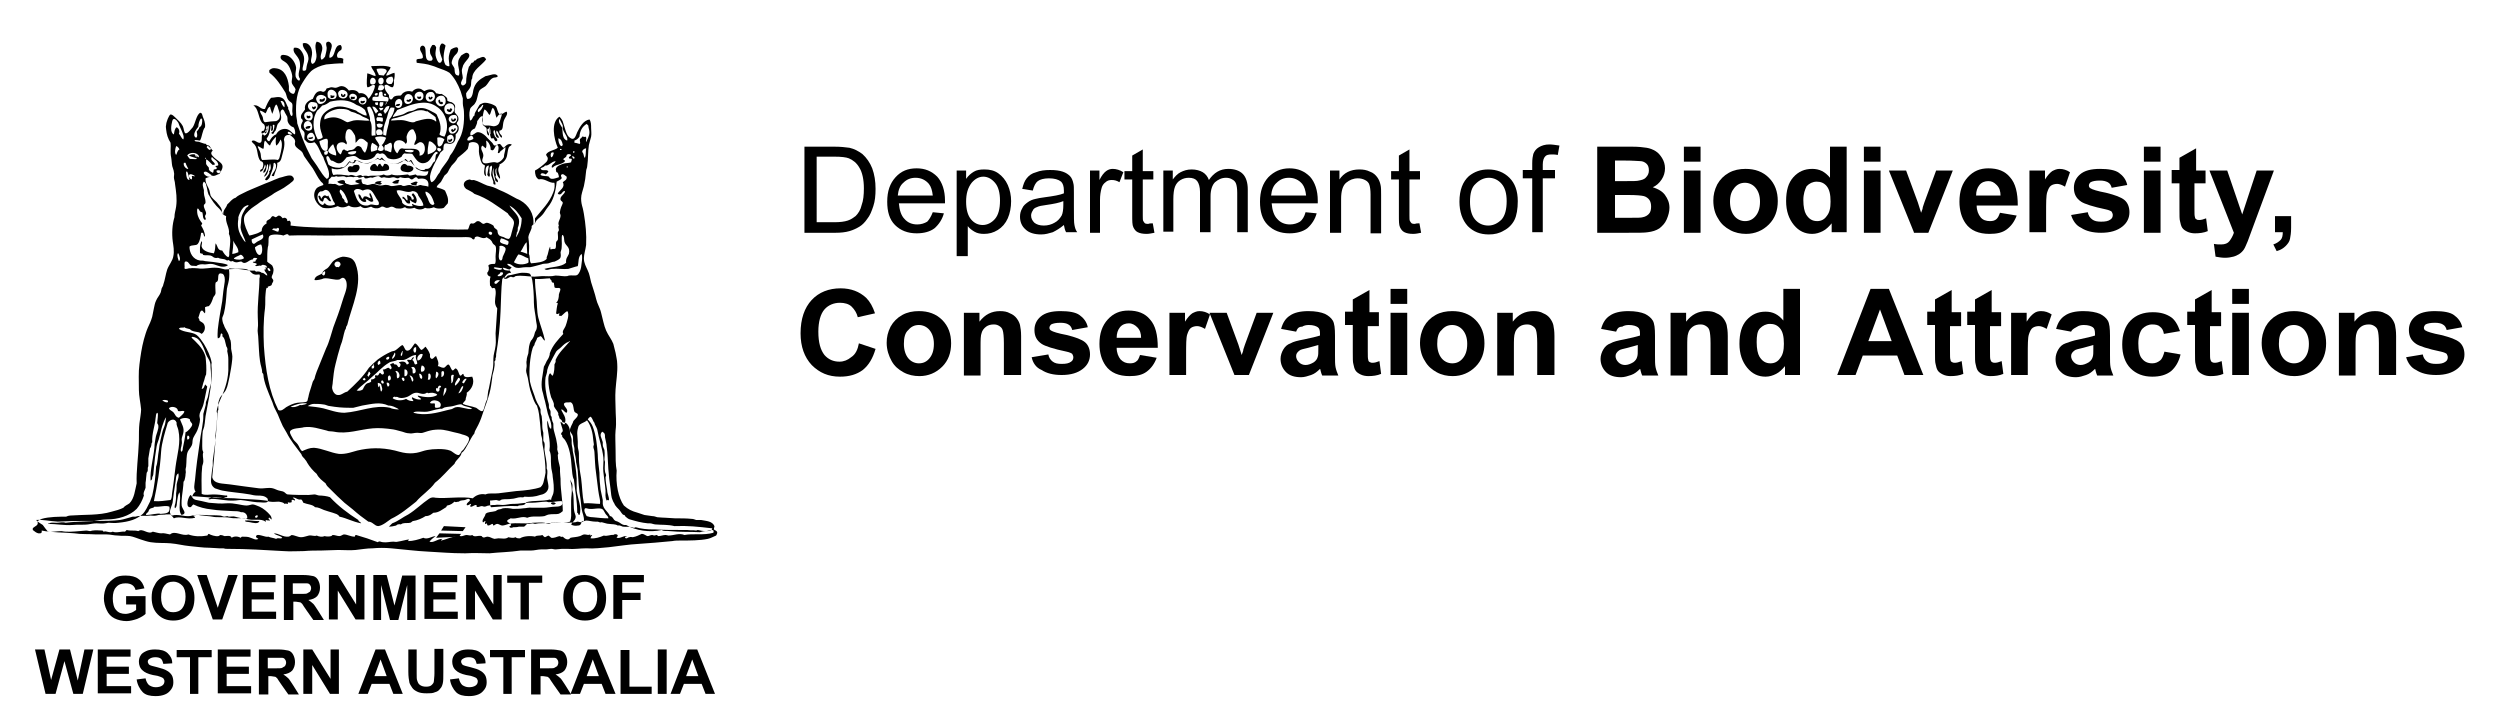 <?xml version="1.0" encoding="utf-8"?>
<!-- Generator: Adobe Illustrator 21.0.0, SVG Export Plug-In . SVG Version: 6.00 Build 0)  -->
<svg version="1.1" id="Layer_1" xmlns="http://www.w3.org/2000/svg" xmlns:xlink="http://www.w3.org/1999/xlink" x="0px" y="0px"
	 viewBox="0 0 450 130" style="enable-background:new 0 0 450 130;" xml:space="preserve">
<style type="text/css">
	.st0{fill:#000000;}
	.st1{fill:#000000;}
</style>
<g>
	<path class="st0" d="M144.8,41.8V26.4h5.3c1.2,0,2.1,0.1,2.8,0.2c0.9,0.2,1.6,0.6,2.3,1.1c0.8,0.7,1.4,1.6,1.8,2.6
		c0.4,1.1,0.6,2.3,0.6,3.7c0,1.2-0.1,2.2-0.4,3.1c-0.3,0.9-0.6,1.7-1.1,2.3c-0.4,0.6-0.9,1.1-1.4,1.4c-0.5,0.3-1.1,0.6-1.8,0.8
		c-0.7,0.2-1.5,0.3-2.5,0.3H144.8z M146.9,40h3.3c1,0,1.8-0.1,2.4-0.3c0.6-0.2,1-0.5,1.4-0.8c0.5-0.5,0.9-1.1,1.1-2
		c0.3-0.8,0.4-1.8,0.4-3c0-1.6-0.3-2.9-0.8-3.7c-0.5-0.9-1.2-1.4-1.9-1.7c-0.5-0.2-1.4-0.3-2.6-0.3h-3.2V40z"/>
	<path class="st0" d="M167.9,38.2l2,0.2c-0.3,1.1-0.9,2-1.7,2.7c-0.8,0.6-1.9,0.9-3.2,0.9c-1.6,0-2.9-0.5-3.9-1.5
		c-1-1-1.4-2.4-1.4-4.2c0-1.9,0.5-3.3,1.5-4.4s2.2-1.6,3.8-1.6c1.5,0,2.7,0.5,3.7,1.5c0.9,1,1.4,2.5,1.4,4.3c0,0.1,0,0.3,0,0.5h-8.3
		c0.1,1.2,0.4,2.2,1,2.8c0.6,0.7,1.4,1,2.3,1c0.7,0,1.3-0.2,1.8-0.5C167.2,39.6,167.6,39,167.9,38.2z M161.6,35.2h6.3
		c-0.1-0.9-0.3-1.6-0.7-2.1c-0.6-0.7-1.4-1.1-2.4-1.1c-0.9,0-1.6,0.3-2.2,0.9C162,33.4,161.7,34.2,161.6,35.2z"/>
	<path class="st0" d="M172.2,46.1V30.7h1.7v1.5c0.4-0.6,0.9-1,1.4-1.3c0.5-0.3,1.1-0.4,1.9-0.4c1,0,1.8,0.2,2.5,0.7
		c0.7,0.5,1.3,1.2,1.7,2.1c0.4,0.9,0.6,1.9,0.6,2.9c0,1.1-0.2,2.2-0.6,3.1c-0.4,0.9-1,1.6-1.8,2.1c-0.8,0.5-1.6,0.7-2.5,0.7
		c-0.6,0-1.2-0.1-1.7-0.4c-0.5-0.3-0.9-0.6-1.2-1v5.4H172.2z M173.9,36.3c0,1.4,0.3,2.5,0.9,3.2c0.6,0.7,1.3,1,2.1,1
		c0.8,0,1.6-0.4,2.2-1.1c0.6-0.7,0.9-1.8,0.9-3.3c0-1.4-0.3-2.5-0.9-3.2c-0.6-0.7-1.3-1.1-2.1-1.1c-0.8,0-1.5,0.4-2.1,1.1
		C174.2,33.8,173.9,34.9,173.9,36.3z"/>
	<path class="st0" d="M191.5,40.5c-0.7,0.6-1.4,1-2,1.3c-0.7,0.2-1.3,0.4-2.1,0.4c-1.2,0-2.2-0.3-2.8-0.9c-0.7-0.6-1-1.4-1-2.3
		c0-0.5,0.1-1,0.4-1.5c0.2-0.5,0.6-0.8,1-1.1c0.4-0.3,0.9-0.5,1.4-0.6c0.4-0.1,0.9-0.2,1.7-0.3c1.5-0.2,2.7-0.4,3.4-0.7
		c0-0.3,0-0.4,0-0.5c0-0.8-0.2-1.3-0.5-1.6c-0.5-0.4-1.2-0.6-2.2-0.6c-0.9,0-1.6,0.2-2,0.5c-0.4,0.3-0.7,0.9-0.9,1.7l-1.9-0.3
		c0.2-0.8,0.4-1.4,0.8-1.9c0.4-0.5,0.9-0.9,1.7-1.1c0.7-0.3,1.6-0.4,2.5-0.4c1,0,1.7,0.1,2.3,0.3c0.6,0.2,1,0.5,1.3,0.8
		c0.3,0.3,0.5,0.8,0.6,1.3c0.1,0.3,0.1,0.9,0.1,1.7v2.5c0,1.8,0,2.9,0.1,3.3c0.1,0.5,0.2,0.9,0.5,1.3h-2
		C191.7,41.5,191.6,41,191.5,40.5z M191.4,36.2c-0.7,0.3-1.7,0.5-3.1,0.7c-0.8,0.1-1.3,0.2-1.7,0.4c-0.3,0.1-0.6,0.3-0.7,0.6
		c-0.2,0.3-0.3,0.6-0.3,0.9c0,0.5,0.2,0.9,0.6,1.3c0.4,0.3,0.9,0.5,1.7,0.5c0.7,0,1.4-0.2,1.9-0.5c0.6-0.3,1-0.8,1.3-1.3
		c0.2-0.4,0.3-1.1,0.3-1.9V36.2z"/>
	<path class="st0" d="M196.2,41.8V30.7h1.7v1.7c0.4-0.8,0.8-1.3,1.2-1.6c0.4-0.3,0.8-0.4,1.2-0.4c0.6,0,1.3,0.2,1.9,0.6l-0.7,1.8
		c-0.5-0.3-0.9-0.4-1.4-0.4c-0.4,0-0.8,0.1-1.1,0.4c-0.3,0.2-0.6,0.6-0.7,1c-0.2,0.7-0.3,1.4-0.3,2.2v5.9H196.2z"/>
	<path class="st0" d="M207.5,40.2l0.3,1.7c-0.5,0.1-1,0.2-1.4,0.2c-0.7,0-1.2-0.1-1.6-0.3c-0.4-0.2-0.6-0.5-0.8-0.9
		c-0.2-0.4-0.2-1.1-0.2-2.2v-6.4h-1.4v-1.5h1.4v-2.8l1.9-1.1v3.9h1.9v1.5h-1.9v6.5c0,0.5,0,0.9,0.1,1c0.1,0.2,0.2,0.3,0.3,0.4
		c0.2,0.1,0.4,0.1,0.6,0.1C206.9,40.2,207.2,40.2,207.5,40.2z"/>
	<path class="st0" d="M209.4,41.8V30.7h1.7v1.6c0.4-0.5,0.8-1,1.4-1.3c0.6-0.3,1.2-0.5,2-0.5c0.8,0,1.5,0.2,2,0.5
		c0.5,0.3,0.9,0.8,1.1,1.4c0.9-1.3,2-2,3.5-2c1.1,0,2,0.3,2.6,0.9c0.6,0.6,0.9,1.6,0.9,2.8v7.7h-1.9v-7.1c0-0.8-0.1-1.3-0.2-1.6
		c-0.1-0.3-0.3-0.6-0.7-0.8c-0.3-0.2-0.7-0.3-1.1-0.3c-0.8,0-1.4,0.3-2,0.8c-0.5,0.5-0.8,1.4-0.8,2.5v6.5H216v-7.3
		c0-0.8-0.2-1.5-0.5-1.9c-0.3-0.4-0.8-0.6-1.5-0.6c-0.5,0-1,0.1-1.5,0.4c-0.5,0.3-0.8,0.7-1,1.2c-0.2,0.5-0.3,1.3-0.3,2.3v5.8H209.4
		z"/>
	<path class="st0" d="M235,38.2l2,0.2c-0.3,1.1-0.9,2-1.7,2.7c-0.8,0.6-1.9,0.9-3.2,0.9c-1.6,0-2.9-0.5-3.9-1.5
		c-1-1-1.4-2.4-1.4-4.2c0-1.9,0.5-3.3,1.5-4.4c1-1,2.2-1.6,3.8-1.6c1.5,0,2.7,0.5,3.7,1.5c0.9,1,1.4,2.5,1.4,4.3c0,0.1,0,0.3,0,0.5
		h-8.3c0.1,1.2,0.4,2.2,1,2.8c0.6,0.7,1.4,1,2.3,1c0.7,0,1.3-0.2,1.8-0.5C234.4,39.6,234.8,39,235,38.2z M228.8,35.2h6.3
		c-0.1-0.9-0.3-1.6-0.7-2.1c-0.6-0.7-1.4-1.1-2.4-1.1c-0.9,0-1.6,0.3-2.2,0.9C229.2,33.4,228.9,34.2,228.8,35.2z"/>
	<path class="st0" d="M239.4,41.8V30.7h1.7v1.6c0.8-1.2,2-1.8,3.6-1.8c0.7,0,1.3,0.1,1.9,0.4c0.6,0.2,1,0.6,1.3,1
		c0.3,0.4,0.5,0.9,0.6,1.4c0.1,0.4,0.1,1,0.1,1.8v6.9h-1.9V35c0-0.8-0.1-1.4-0.2-1.7c-0.1-0.4-0.4-0.7-0.8-0.9
		c-0.4-0.2-0.8-0.3-1.3-0.3c-0.8,0-1.5,0.3-2.1,0.8c-0.6,0.5-0.9,1.5-0.9,2.9v6.1H239.4z"/>
	<path class="st0" d="M255.5,40.2l0.3,1.7c-0.5,0.1-1,0.2-1.4,0.2c-0.7,0-1.2-0.1-1.6-0.3c-0.4-0.2-0.6-0.5-0.8-0.9
		c-0.2-0.4-0.2-1.1-0.2-2.2v-6.4h-1.4v-1.5h1.4v-2.8l1.9-1.1v3.9h1.9v1.5h-1.9v6.5c0,0.5,0,0.9,0.1,1c0.1,0.2,0.2,0.3,0.3,0.4
		c0.2,0.1,0.4,0.1,0.6,0.1C254.9,40.2,255.2,40.2,255.5,40.2z"/>
	<path class="st0" d="M262.7,36.3c0-2.1,0.6-3.6,1.7-4.6c1-0.8,2.1-1.2,3.5-1.2c1.5,0,2.8,0.5,3.8,1.5c1,1,1.5,2.4,1.5,4.2
		c0,1.4-0.2,2.6-0.6,3.4s-1.1,1.5-1.9,1.9c-0.8,0.5-1.7,0.7-2.7,0.7c-1.6,0-2.8-0.5-3.8-1.5C263.2,39.6,262.7,38.1,262.7,36.3z
		 M264.6,36.3c0,1.4,0.3,2.5,0.9,3.2c0.6,0.7,1.4,1.1,2.4,1.1c0.9,0,1.7-0.4,2.4-1.1c0.6-0.7,0.9-1.8,0.9-3.3c0-1.4-0.3-2.4-0.9-3.1
		c-0.6-0.7-1.4-1.1-2.3-1.1c-0.9,0-1.7,0.4-2.4,1.1C264.9,33.7,264.6,34.8,264.6,36.3z"/>
	<path class="st0" d="M275.8,41.8v-9.7h-1.7v-1.5h1.7v-1.2c0-0.8,0.1-1.3,0.2-1.7c0.2-0.5,0.5-0.9,1-1.2c0.5-0.3,1.1-0.5,1.9-0.5
		c0.5,0,1.1,0.1,1.8,0.2l-0.3,1.7c-0.4-0.1-0.8-0.1-1.1-0.1c-0.6,0-1,0.1-1.2,0.4c-0.2,0.2-0.4,0.7-0.4,1.4v1h2.2v1.5h-2.2v9.7
		H275.8z"/>
	<path class="st0" d="M287.5,26.4h6.2c1.2,0,2.1,0.1,2.7,0.2c0.6,0.1,1.1,0.3,1.6,0.6s0.9,0.8,1.2,1.3c0.3,0.5,0.5,1.1,0.5,1.8
		c0,0.7-0.2,1.4-0.6,2c-0.4,0.6-0.9,1.1-1.6,1.4c0.9,0.3,1.7,0.7,2.2,1.4s0.8,1.4,0.8,2.3c0,0.7-0.2,1.4-0.5,2.1
		c-0.3,0.7-0.8,1.2-1.3,1.6c-0.6,0.4-1.3,0.6-2.1,0.7c-0.5,0.1-1.8,0.1-3.8,0.1h-5.3V26.4z M290.7,29v3.6h2c1.2,0,2,0,2.3-0.1
		c0.5-0.1,1-0.2,1.3-0.6c0.3-0.3,0.5-0.7,0.5-1.2c0-0.5-0.1-0.9-0.4-1.2c-0.3-0.3-0.7-0.5-1.2-0.5c-0.3,0-1.2-0.1-2.7-0.1H290.7z
		 M290.7,35.1v4.1h2.9c1.1,0,1.8,0,2.1-0.1c0.5-0.1,0.8-0.3,1.1-0.6c0.3-0.3,0.4-0.8,0.4-1.3c0-0.5-0.1-0.9-0.3-1.2
		c-0.2-0.3-0.6-0.6-1-0.7c-0.4-0.1-1.3-0.2-2.8-0.2H290.7z"/>
	<path class="st0" d="M303.1,29.1v-2.7h3v2.7H303.1z M303.1,41.8V30.7h3v11.2H303.1z"/>
	<path class="st0" d="M308.4,36.1c0-1,0.2-1.9,0.7-2.9c0.5-0.9,1.2-1.6,2.1-2.1c0.9-0.5,1.9-0.7,3-0.7c1.7,0,3.1,0.5,4.2,1.6
		c1.1,1.1,1.6,2.5,1.6,4.2c0,1.7-0.5,3.1-1.6,4.2c-1.1,1.1-2.5,1.7-4.1,1.7c-1,0-2-0.2-2.9-0.7c-0.9-0.5-1.6-1.1-2.1-2
		C308.7,38.5,308.4,37.4,308.4,36.1z M311.4,36.3c0,1.1,0.3,2,0.8,2.6c0.5,0.6,1.2,0.9,1.9,0.9c0.8,0,1.4-0.3,1.9-0.9
		c0.5-0.6,0.8-1.4,0.8-2.6c0-1.1-0.3-1.9-0.8-2.5c-0.5-0.6-1.2-0.9-1.9-0.9c-0.8,0-1.4,0.3-1.9,0.9S311.4,35.1,311.4,36.3z"/>
	<path class="st0" d="M332.5,41.8h-2.8v-1.6c-0.5,0.6-1,1.1-1.6,1.4c-0.6,0.3-1.2,0.5-1.9,0.5c-1.3,0-2.4-0.5-3.3-1.6
		s-1.4-2.5-1.4-4.3c0-1.9,0.4-3.3,1.3-4.3c0.9-1,2-1.5,3.4-1.5c1.3,0,2.3,0.5,3.2,1.6v-5.6h3V41.8z M324.6,36c0,1.2,0.2,2.1,0.5,2.6
		c0.5,0.8,1.1,1.2,2,1.2c0.7,0,1.3-0.3,1.7-0.9c0.5-0.6,0.7-1.4,0.7-2.6c0-1.3-0.2-2.2-0.7-2.8s-1.1-0.8-1.8-0.8
		c-0.7,0-1.3,0.3-1.8,0.8C324.9,34.1,324.6,34.9,324.6,36z"/>
	<path class="st0" d="M335.5,29.1v-2.7h3v2.7H335.5z M335.5,41.8V30.7h3v11.2H335.5z"/>
	<path class="st0" d="M344.5,41.8L340,30.7h3.1l2.1,5.7l0.6,1.9c0.2-0.5,0.3-0.8,0.3-1c0.1-0.3,0.2-0.6,0.3-0.9l2.1-5.7h3l-4.4,11.2
		H344.5z"/>
	<path class="st0" d="M360,38.3l3,0.5c-0.4,1.1-1,1.9-1.8,2.5s-1.8,0.8-3.1,0.8c-1.9,0-3.4-0.6-4.3-1.9c-0.7-1-1.1-2.3-1.1-3.9
		c0-1.9,0.5-3.3,1.5-4.4c1-1.1,2.2-1.6,3.7-1.6c1.7,0,3,0.5,3.9,1.6c1,1.1,1.4,2.8,1.4,5.1h-7.4c0,0.9,0.3,1.6,0.7,2.1
		s1,0.7,1.7,0.7c0.5,0,0.9-0.1,1.2-0.4S359.8,38.8,360,38.3z M360.1,35.3c0-0.9-0.2-1.5-0.7-2s-0.9-0.7-1.5-0.7
		c-0.6,0-1.2,0.2-1.6,0.7c-0.4,0.5-0.6,1.1-0.6,1.9H360.1z"/>
	<path class="st0" d="M368.3,41.8h-3V30.7h2.8v1.6c0.5-0.8,0.9-1.2,1.3-1.5c0.4-0.2,0.8-0.4,1.3-0.4c0.7,0,1.3,0.2,1.9,0.6l-0.9,2.6
		c-0.5-0.3-1-0.5-1.4-0.5c-0.4,0-0.8,0.1-1.1,0.3s-0.5,0.6-0.7,1.2c-0.2,0.6-0.2,1.8-0.2,3.8V41.8z"/>
	<path class="st0" d="M372.8,38.7l3-0.5c0.1,0.6,0.4,1,0.8,1.3c0.4,0.3,0.9,0.4,1.6,0.4c0.8,0,1.3-0.1,1.7-0.4
		c0.3-0.2,0.4-0.5,0.4-0.8c0-0.2-0.1-0.4-0.2-0.6c-0.1-0.1-0.5-0.3-1-0.4c-2.4-0.5-3.9-1-4.5-1.4c-0.9-0.6-1.3-1.4-1.3-2.5
		c0-1,0.4-1.8,1.1-2.4c0.8-0.7,2-1,3.6-1c1.5,0,2.7,0.2,3.4,0.7c0.7,0.5,1.3,1.2,1.5,2.2l-2.8,0.5c-0.1-0.4-0.3-0.8-0.7-1
		s-0.8-0.3-1.4-0.3c-0.8,0-1.3,0.1-1.7,0.3c-0.2,0.2-0.3,0.4-0.3,0.6c0,0.2,0.1,0.4,0.3,0.5c0.3,0.2,1.2,0.5,2.8,0.8
		c1.6,0.4,2.7,0.8,3.3,1.3c0.6,0.5,0.9,1.3,0.9,2.2c0,1-0.4,1.9-1.3,2.6s-2.1,1.1-3.8,1.1c-1.5,0-2.7-0.3-3.6-0.9
		C373.7,40.6,373.1,39.7,372.8,38.7z"/>
	<path class="st0" d="M385.9,29.1v-2.7h3v2.7H385.9z M385.9,41.8V30.7h3v11.2H385.9z"/>
	<path class="st0" d="M397,30.7V33h-2v4.5c0,0.9,0,1.4,0.1,1.6c0,0.2,0.1,0.3,0.3,0.4c0.1,0.1,0.3,0.1,0.5,0.1
		c0.3,0,0.7-0.1,1.2-0.3l0.3,2.3c-0.7,0.3-1.5,0.4-2.3,0.4c-0.5,0-1-0.1-1.4-0.3s-0.7-0.4-0.9-0.7s-0.3-0.7-0.4-1.2
		c-0.1-0.3-0.1-1-0.1-2.1V33h-1.4v-2.4h1.4v-2.2l3-1.7v4H397z"/>
	<path class="st0" d="M397.7,30.7h3.2l2.7,7.9l2.6-7.9h3.1l-4,10.8l-0.7,1.9c-0.3,0.7-0.5,1.2-0.7,1.5s-0.5,0.6-0.8,0.8
		c-0.3,0.2-0.7,0.4-1.1,0.5c-0.4,0.1-0.9,0.2-1.5,0.2c-0.6,0-1.1-0.1-1.7-0.2l-0.3-2.3c0.5,0.1,0.9,0.1,1.3,0.1
		c0.7,0,1.2-0.2,1.5-0.6s0.6-0.9,0.8-1.5L397.7,30.7z"/>
	<path class="st0" d="M409.4,38.9h3V41c0,0.9-0.1,1.5-0.2,2s-0.4,0.9-0.8,1.3c-0.4,0.4-0.9,0.7-1.6,0.9l-0.6-1.2
		c0.6-0.2,1-0.5,1.3-0.8s0.4-0.8,0.4-1.4h-1.4V38.9z"/>
	<path class="st0" d="M154.6,61.8l3,1c-0.5,1.7-1.2,2.9-2.3,3.8c-1.1,0.8-2.4,1.2-4.1,1.2c-2.1,0-3.7-0.7-5.1-2.1
		c-1.3-1.4-2-3.3-2-5.7c0-2.6,0.7-4.6,2-6c1.3-1.4,3.1-2.1,5.2-2.1c1.9,0,3.4,0.6,4.6,1.7c0.7,0.7,1.2,1.6,1.6,2.8l-3.1,0.7
		c-0.2-0.8-0.6-1.4-1.1-1.9s-1.3-0.7-2.1-0.7c-1.1,0-2.1,0.4-2.8,1.2c-0.7,0.8-1.1,2.2-1.1,4c0,2,0.4,3.3,1.1,4.2
		c0.7,0.8,1.6,1.2,2.7,1.2c0.8,0,1.5-0.3,2.1-0.8C154,63.8,154.4,62.9,154.6,61.8z"/>
	<path class="st0" d="M159.6,61.7c0-1,0.2-1.9,0.7-2.9c0.5-0.9,1.2-1.6,2.1-2.1c0.9-0.5,1.9-0.7,3-0.7c1.7,0,3.1,0.5,4.2,1.6
		c1.1,1.1,1.6,2.5,1.6,4.2c0,1.7-0.5,3.1-1.6,4.2c-1.1,1.1-2.5,1.7-4.1,1.7c-1,0-2-0.2-2.9-0.7c-0.9-0.5-1.6-1.1-2.1-2
		S159.6,63,159.6,61.7z M162.7,61.9c0,1.1,0.3,2,0.8,2.6c0.5,0.6,1.2,0.9,1.9,0.9c0.8,0,1.4-0.3,1.9-0.9c0.5-0.6,0.8-1.4,0.8-2.6
		c0-1.1-0.3-1.9-0.8-2.5c-0.5-0.6-1.2-0.9-1.9-0.9c-0.8,0-1.4,0.3-1.9,0.9C162.9,59.9,162.7,60.8,162.7,61.9z"/>
	<path class="st0" d="M183.7,67.5h-3v-5.7c0-1.2-0.1-2-0.2-2.3c-0.1-0.4-0.3-0.6-0.6-0.8c-0.3-0.2-0.6-0.3-1-0.3
		c-0.5,0-1,0.1-1.4,0.4c-0.4,0.3-0.7,0.7-0.8,1.1c-0.2,0.5-0.2,1.3-0.2,2.6v5.1h-3V56.3h2.8v1.6c1-1.3,2.2-1.9,3.7-1.9
		c0.7,0,1.3,0.1,1.8,0.4c0.5,0.2,0.9,0.5,1.2,0.9c0.3,0.4,0.5,0.8,0.6,1.2c0.1,0.5,0.2,1.1,0.2,2V67.5z"/>
	<path class="st0" d="M185.7,64.3l3-0.5c0.1,0.6,0.4,1,0.8,1.3c0.4,0.3,0.9,0.4,1.6,0.4c0.8,0,1.3-0.1,1.7-0.4
		c0.3-0.2,0.4-0.5,0.4-0.8c0-0.2-0.1-0.4-0.2-0.6c-0.1-0.1-0.5-0.3-1-0.4c-2.4-0.5-3.9-1-4.5-1.4c-0.9-0.6-1.3-1.4-1.3-2.5
		c0-1,0.4-1.8,1.1-2.4c0.8-0.7,2-1,3.6-1c1.5,0,2.7,0.2,3.4,0.7c0.7,0.5,1.3,1.2,1.5,2.2l-2.8,0.5c-0.1-0.4-0.3-0.8-0.7-1
		c-0.3-0.2-0.8-0.3-1.4-0.3c-0.8,0-1.3,0.1-1.7,0.3c-0.2,0.2-0.3,0.4-0.3,0.6c0,0.2,0.1,0.4,0.3,0.5c0.3,0.2,1.2,0.5,2.8,0.8
		c1.6,0.4,2.7,0.8,3.3,1.3c0.6,0.5,0.9,1.3,0.9,2.2c0,1-0.4,1.9-1.3,2.6c-0.9,0.7-2.1,1.1-3.8,1.1c-1.5,0-2.7-0.3-3.6-0.9
		C186.5,66.2,185.9,65.3,185.7,64.3z"/>
	<path class="st0" d="M205.2,63.9l3,0.5c-0.4,1.1-1,1.9-1.8,2.5c-0.8,0.6-1.8,0.8-3.1,0.8c-1.9,0-3.4-0.6-4.3-1.9
		c-0.7-1-1.1-2.3-1.1-3.9c0-1.9,0.5-3.3,1.5-4.4s2.2-1.6,3.7-1.6c1.7,0,3,0.5,3.9,1.6c1,1.1,1.4,2.8,1.4,5.1h-7.4
		c0,0.9,0.3,1.6,0.7,2.1c0.5,0.5,1,0.7,1.7,0.7c0.5,0,0.9-0.1,1.2-0.4C204.8,64.9,205,64.5,205.2,63.9z M205.4,60.9
		c0-0.9-0.2-1.5-0.7-2c-0.4-0.4-0.9-0.7-1.5-0.7c-0.6,0-1.2,0.2-1.6,0.7c-0.4,0.5-0.6,1.1-0.6,1.9H205.4z"/>
	<path class="st0" d="M213.5,67.5h-3V56.3h2.8v1.6c0.5-0.8,0.9-1.2,1.3-1.5c0.4-0.2,0.8-0.4,1.3-0.4c0.7,0,1.3,0.2,1.9,0.6l-0.9,2.6
		c-0.5-0.3-1-0.5-1.4-0.5c-0.4,0-0.8,0.1-1.1,0.3c-0.3,0.2-0.5,0.6-0.7,1.2c-0.2,0.6-0.2,1.8-0.2,3.8V67.5z"/>
	<path class="st0" d="M222.2,67.5l-4.5-11.2h3.1l2.1,5.7l0.6,1.9c0.2-0.5,0.3-0.8,0.3-1c0.1-0.3,0.2-0.6,0.3-0.9l2.1-5.7h3
		l-4.4,11.2H222.2z"/>
	<path class="st0" d="M233.3,59.7l-2.7-0.5c0.3-1.1,0.8-1.9,1.6-2.4c0.7-0.5,1.8-0.8,3.3-0.8c1.3,0,2.3,0.2,3,0.5
		c0.6,0.3,1.1,0.7,1.4,1.2c0.3,0.5,0.4,1.4,0.4,2.7l0,3.5c0,1,0,1.7,0.1,2.2c0.1,0.5,0.3,1,0.5,1.5h-2.9c-0.1-0.2-0.2-0.5-0.3-0.9
		c0-0.2-0.1-0.3-0.1-0.3c-0.5,0.5-1,0.9-1.6,1.1c-0.6,0.2-1.2,0.4-1.8,0.4c-1.2,0-2.1-0.3-2.7-0.9s-1-1.4-1-2.4
		c0-0.6,0.2-1.2,0.5-1.7c0.3-0.5,0.7-0.9,1.3-1.1c0.5-0.3,1.3-0.5,2.4-0.7c1.4-0.3,2.3-0.5,2.9-0.7v-0.3c0-0.6-0.1-1-0.4-1.2
		c-0.3-0.2-0.8-0.4-1.6-0.4c-0.5,0-0.9,0.1-1.2,0.3C233.7,58.8,233.5,59.2,233.3,59.7z M237.3,62.1c-0.4,0.1-1,0.3-1.8,0.5
		s-1.4,0.3-1.6,0.5c-0.4,0.3-0.6,0.6-0.6,1c0,0.4,0.2,0.8,0.5,1.1c0.3,0.3,0.7,0.5,1.2,0.5c0.5,0,1-0.2,1.5-0.5
		c0.4-0.3,0.6-0.6,0.7-1c0.1-0.3,0.1-0.7,0.1-1.4V62.1z"/>
	<path class="st0" d="M248.2,56.3v2.4h-2v4.5c0,0.9,0,1.4,0.1,1.6c0,0.2,0.1,0.3,0.3,0.4s0.3,0.1,0.5,0.1c0.3,0,0.7-0.1,1.2-0.3
		l0.3,2.3c-0.7,0.3-1.5,0.4-2.3,0.4c-0.5,0-1-0.1-1.4-0.3c-0.4-0.2-0.7-0.4-0.9-0.7s-0.3-0.7-0.4-1.2c-0.1-0.3-0.1-1-0.1-2.1v-4.9
		h-1.4v-2.4h1.4v-2.2l3-1.7v4H248.2z"/>
	<path class="st0" d="M250.3,54.8V52h3v2.7H250.3z M250.3,67.5V56.3h3v11.2H250.3z"/>
	<path class="st0" d="M255.6,61.7c0-1,0.2-1.9,0.7-2.9c0.5-0.9,1.2-1.6,2.1-2.1c0.9-0.5,1.9-0.7,3-0.7c1.7,0,3.1,0.5,4.2,1.6
		c1.1,1.1,1.6,2.5,1.6,4.2c0,1.7-0.5,3.1-1.6,4.2c-1.1,1.1-2.5,1.7-4.1,1.7c-1,0-2-0.2-2.9-0.7c-0.9-0.5-1.6-1.1-2.1-2
		C255.9,64.1,255.6,63,255.6,61.7z M258.7,61.9c0,1.1,0.3,2,0.8,2.6c0.5,0.6,1.2,0.9,1.9,0.9c0.8,0,1.4-0.3,1.9-0.9
		c0.5-0.6,0.8-1.4,0.8-2.6c0-1.1-0.3-1.9-0.8-2.5c-0.5-0.6-1.2-0.9-1.9-0.9c-0.8,0-1.4,0.3-1.9,0.9
		C258.9,59.9,258.7,60.8,258.7,61.9z"/>
	<path class="st0" d="M279.7,67.5h-3v-5.7c0-1.2-0.1-2-0.2-2.3c-0.1-0.4-0.3-0.6-0.6-0.8c-0.3-0.2-0.6-0.3-1-0.3
		c-0.5,0-1,0.1-1.4,0.4c-0.4,0.3-0.7,0.7-0.8,1.1c-0.2,0.5-0.2,1.3-0.2,2.6v5.1h-3V56.3h2.8v1.6c1-1.3,2.2-1.9,3.7-1.9
		c0.7,0,1.3,0.1,1.8,0.4c0.5,0.2,0.9,0.5,1.2,0.9c0.3,0.4,0.5,0.8,0.6,1.2c0.1,0.5,0.2,1.1,0.2,2V67.5z"/>
	<path class="st0" d="M290.9,59.7l-2.7-0.5c0.3-1.1,0.8-1.9,1.6-2.4c0.7-0.5,1.8-0.8,3.3-0.8c1.3,0,2.3,0.2,3,0.5
		c0.6,0.3,1.1,0.7,1.4,1.2c0.3,0.5,0.4,1.4,0.4,2.7l0,3.5c0,1,0,1.7,0.1,2.2s0.3,1,0.5,1.5h-2.9c-0.1-0.2-0.2-0.5-0.3-0.9
		c0-0.2-0.1-0.3-0.1-0.3c-0.5,0.5-1,0.9-1.6,1.1c-0.6,0.2-1.2,0.4-1.8,0.4c-1.2,0-2.1-0.3-2.7-0.9s-1-1.4-1-2.4
		c0-0.6,0.2-1.2,0.5-1.7c0.3-0.5,0.7-0.9,1.3-1.1c0.5-0.3,1.3-0.5,2.4-0.7c1.4-0.3,2.3-0.5,2.9-0.7v-0.3c0-0.6-0.1-1-0.4-1.2
		c-0.3-0.2-0.8-0.4-1.6-0.4c-0.5,0-0.9,0.1-1.2,0.3C291.3,58.8,291.1,59.2,290.9,59.7z M294.8,62.1c-0.4,0.1-1,0.3-1.8,0.5
		c-0.8,0.2-1.4,0.3-1.6,0.5c-0.4,0.3-0.6,0.6-0.6,1c0,0.4,0.2,0.8,0.5,1.1c0.3,0.3,0.7,0.5,1.2,0.5c0.5,0,1-0.2,1.5-0.5
		c0.4-0.3,0.6-0.6,0.7-1c0.1-0.3,0.1-0.7,0.1-1.4V62.1z"/>
	<path class="st0" d="M310.9,67.5h-3v-5.7c0-1.2-0.1-2-0.2-2.3c-0.1-0.4-0.3-0.6-0.6-0.8c-0.3-0.2-0.6-0.3-1-0.3
		c-0.5,0-1,0.1-1.4,0.4c-0.4,0.3-0.7,0.7-0.8,1.1c-0.2,0.5-0.2,1.3-0.2,2.6v5.1h-3V56.3h2.8v1.6c1-1.3,2.2-1.9,3.7-1.9
		c0.7,0,1.3,0.1,1.8,0.4c0.5,0.2,0.9,0.5,1.2,0.9c0.3,0.4,0.5,0.8,0.6,1.2c0.1,0.5,0.2,1.1,0.2,2V67.5z"/>
	<path class="st0" d="M324.1,67.5h-2.8v-1.6c-0.5,0.6-1,1.1-1.6,1.4c-0.6,0.3-1.2,0.5-1.9,0.5c-1.3,0-2.4-0.5-3.3-1.6
		s-1.4-2.5-1.4-4.3c0-1.9,0.4-3.3,1.3-4.3c0.9-1,2-1.5,3.4-1.5c1.3,0,2.3,0.5,3.2,1.6V52h3V67.5z M316.2,61.6c0,1.2,0.2,2.1,0.5,2.6
		c0.5,0.8,1.1,1.2,2,1.2c0.7,0,1.3-0.3,1.7-0.9c0.5-0.6,0.7-1.4,0.7-2.6c0-1.3-0.2-2.2-0.7-2.8s-1.1-0.8-1.8-0.8
		c-0.7,0-1.3,0.3-1.8,0.8S316.2,60.5,316.2,61.6z"/>
	<path class="st0" d="M346.2,67.5h-3.4l-1.3-3.5h-6.2l-1.3,3.5h-3.3l6-15.5h3.3L346.2,67.5z M340.5,61.4l-2.1-5.7l-2.1,5.7H340.5z"
		/>
	<path class="st0" d="M353,56.3v2.4h-2v4.5c0,0.9,0,1.4,0.1,1.6c0,0.2,0.1,0.3,0.3,0.4s0.3,0.1,0.5,0.1c0.3,0,0.7-0.1,1.2-0.3
		l0.3,2.3c-0.7,0.3-1.5,0.4-2.3,0.4c-0.5,0-1-0.1-1.4-0.3c-0.4-0.2-0.7-0.4-0.9-0.7c-0.2-0.3-0.3-0.7-0.4-1.2
		c-0.1-0.3-0.1-1-0.1-2.1v-4.9h-1.4v-2.4h1.4v-2.2l3-1.7v4H353z"/>
	<path class="st0" d="M360.2,56.3v2.4h-2v4.5c0,0.9,0,1.4,0.1,1.6s0.1,0.3,0.3,0.4s0.3,0.1,0.5,0.1c0.3,0,0.7-0.1,1.2-0.3l0.3,2.3
		c-0.7,0.3-1.5,0.4-2.3,0.4c-0.5,0-1-0.1-1.4-0.3s-0.7-0.4-0.9-0.7s-0.3-0.7-0.4-1.2c-0.1-0.3-0.1-1-0.1-2.1v-4.9h-1.4v-2.4h1.4
		v-2.2l3-1.7v4H360.2z"/>
	<path class="st0" d="M365,67.5h-3V56.3h2.8v1.6c0.5-0.8,0.9-1.2,1.3-1.5s0.8-0.4,1.3-0.4c0.7,0,1.3,0.2,1.9,0.6l-0.9,2.6
		c-0.5-0.3-1-0.5-1.4-0.5c-0.4,0-0.8,0.1-1.1,0.3c-0.3,0.2-0.5,0.6-0.7,1.2S365,62.1,365,64V67.5z"/>
	<path class="st0" d="M372.8,59.7l-2.7-0.5c0.3-1.1,0.8-1.9,1.6-2.4c0.7-0.5,1.8-0.8,3.3-0.8c1.3,0,2.3,0.2,3,0.5
		c0.6,0.3,1.1,0.7,1.4,1.2c0.3,0.5,0.4,1.4,0.4,2.7l0,3.5c0,1,0,1.7,0.1,2.2c0.1,0.5,0.3,1,0.5,1.5h-2.9c-0.1-0.2-0.2-0.5-0.3-0.9
		c0-0.2-0.1-0.3-0.1-0.3c-0.5,0.5-1,0.9-1.6,1.1c-0.6,0.2-1.2,0.4-1.8,0.4c-1.2,0-2.1-0.3-2.7-0.9c-0.7-0.6-1-1.4-1-2.4
		c0-0.6,0.2-1.2,0.5-1.7c0.3-0.5,0.7-0.9,1.3-1.1s1.3-0.5,2.4-0.7c1.4-0.3,2.3-0.5,2.9-0.7v-0.3c0-0.6-0.1-1-0.4-1.2
		s-0.8-0.4-1.6-0.4c-0.5,0-0.9,0.1-1.2,0.3S373,59.2,372.8,59.7z M376.8,62.1c-0.4,0.1-1,0.3-1.8,0.5s-1.4,0.3-1.6,0.5
		c-0.4,0.3-0.6,0.6-0.6,1c0,0.4,0.2,0.8,0.5,1.1c0.3,0.3,0.7,0.5,1.2,0.5c0.5,0,1-0.2,1.5-0.5c0.4-0.3,0.6-0.6,0.7-1
		c0.1-0.3,0.1-0.7,0.1-1.4V62.1z"/>
	<path class="st0" d="M392.4,59.6l-2.9,0.5c-0.1-0.6-0.3-1-0.7-1.3c-0.3-0.3-0.8-0.4-1.4-0.4c-0.7,0-1.3,0.3-1.8,0.8
		c-0.4,0.5-0.7,1.4-0.7,2.6c0,1.3,0.2,2.3,0.7,2.8c0.4,0.5,1,0.8,1.8,0.8c0.6,0,1-0.2,1.4-0.5s0.6-0.9,0.8-1.6l2.9,0.5
		c-0.3,1.3-0.9,2.3-1.7,3c-0.9,0.7-2,1-3.4,1c-1.6,0-2.9-0.5-3.9-1.5c-1-1-1.5-2.5-1.5-4.3c0-1.8,0.5-3.3,1.5-4.3s2.3-1.5,4-1.5
		c1.4,0,2.4,0.3,3.3,0.9C391.4,57.5,392,58.4,392.4,59.6z"/>
	<path class="st0" d="M399.8,56.3v2.4h-2v4.5c0,0.9,0,1.4,0.1,1.6s0.1,0.3,0.3,0.4s0.3,0.1,0.5,0.1c0.3,0,0.7-0.1,1.2-0.3l0.3,2.3
		c-0.7,0.3-1.5,0.4-2.3,0.4c-0.5,0-1-0.1-1.4-0.3c-0.4-0.2-0.7-0.4-0.9-0.7s-0.3-0.7-0.4-1.2c-0.1-0.3-0.1-1-0.1-2.1v-4.9h-1.4v-2.4
		h1.4v-2.2l3-1.7v4H399.8z"/>
	<path class="st0" d="M401.8,54.8V52h3v2.7H401.8z M401.8,67.5V56.3h3v11.2H401.8z"/>
	<path class="st0" d="M407.1,61.7c0-1,0.2-1.9,0.7-2.9c0.5-0.9,1.2-1.6,2.1-2.1c0.9-0.5,1.9-0.7,3-0.7c1.7,0,3.1,0.5,4.2,1.6
		c1.1,1.1,1.6,2.5,1.6,4.2c0,1.7-0.5,3.1-1.6,4.2c-1.1,1.1-2.5,1.7-4.1,1.7c-1,0-2-0.2-2.9-0.7s-1.6-1.1-2.1-2
		C407.4,64.1,407.1,63,407.1,61.7z M410.2,61.9c0,1.1,0.3,2,0.8,2.6c0.5,0.6,1.2,0.9,1.9,0.9c0.8,0,1.4-0.3,1.9-0.9
		c0.5-0.6,0.8-1.4,0.8-2.6c0-1.1-0.3-1.9-0.8-2.5c-0.5-0.6-1.2-0.9-1.9-0.9c-0.8,0-1.4,0.3-1.9,0.9
		C410.4,59.9,410.2,60.8,410.2,61.9z"/>
	<path class="st0" d="M431.2,67.5h-3v-5.7c0-1.2-0.1-2-0.2-2.3c-0.1-0.4-0.3-0.6-0.6-0.8c-0.3-0.2-0.6-0.3-1-0.3
		c-0.5,0-1,0.1-1.4,0.4c-0.4,0.3-0.7,0.7-0.8,1.1c-0.2,0.5-0.2,1.3-0.2,2.6v5.1h-3V56.3h2.8v1.6c1-1.3,2.2-1.9,3.7-1.9
		c0.7,0,1.3,0.1,1.8,0.4c0.5,0.2,0.9,0.5,1.2,0.9c0.3,0.4,0.5,0.8,0.6,1.2c0.1,0.5,0.2,1.1,0.2,2V67.5z"/>
	<path class="st0" d="M433.1,64.3l3-0.5c0.1,0.6,0.4,1,0.8,1.3c0.4,0.3,0.9,0.4,1.6,0.4c0.8,0,1.3-0.1,1.7-0.4
		c0.3-0.2,0.4-0.5,0.4-0.8c0-0.2-0.1-0.4-0.2-0.6c-0.1-0.1-0.5-0.3-1-0.4c-2.4-0.5-3.9-1-4.5-1.4c-0.9-0.6-1.3-1.4-1.3-2.5
		c0-1,0.4-1.8,1.1-2.4c0.8-0.7,2-1,3.6-1c1.5,0,2.7,0.2,3.4,0.7c0.7,0.5,1.3,1.2,1.5,2.2l-2.8,0.5c-0.1-0.4-0.3-0.8-0.7-1
		c-0.3-0.2-0.8-0.3-1.4-0.3c-0.8,0-1.3,0.1-1.7,0.3c-0.2,0.2-0.3,0.4-0.3,0.6c0,0.2,0.1,0.4,0.3,0.5c0.3,0.2,1.2,0.5,2.8,0.8
		c1.6,0.4,2.7,0.8,3.3,1.3c0.6,0.5,0.9,1.3,0.9,2.2c0,1-0.4,1.9-1.3,2.6c-0.9,0.7-2.1,1.1-3.8,1.1c-1.5,0-2.7-0.3-3.6-0.9
		C434,66.2,433.4,65.3,433.1,64.3z"/>
	<g>
		<path class="st0" d="M22.7,108.6v-1.3h3.5v3.2c-0.3,0.3-0.8,0.6-1.5,0.9c-0.6,0.2-1.3,0.4-1.9,0.4c-0.8,0-1.6-0.2-2.2-0.5
			c-0.6-0.3-1.1-0.8-1.4-1.5c-0.3-0.6-0.5-1.4-0.5-2.1c0-0.8,0.2-1.6,0.5-2.2c0.3-0.6,0.9-1.1,1.5-1.5c0.5-0.3,1.1-0.4,1.9-0.4
			c1,0,1.8,0.2,2.3,0.6c0.6,0.4,0.9,1,1.1,1.7l-1.6,0.3c-0.1-0.4-0.3-0.7-0.6-0.9c-0.3-0.2-0.7-0.3-1.2-0.3c-0.7,0-1.3,0.2-1.7,0.7
			c-0.4,0.4-0.6,1.1-0.6,2c0,0.9,0.2,1.7,0.6,2.1c0.4,0.5,1,0.7,1.7,0.7c0.3,0,0.7-0.1,1-0.2c0.3-0.1,0.6-0.3,0.9-0.5v-1H22.7z"/>
		<path class="st0" d="M27.3,107.6c0-0.8,0.1-1.5,0.4-2c0.2-0.4,0.4-0.8,0.7-1.1c0.3-0.3,0.7-0.6,1-0.7c0.5-0.2,1.1-0.3,1.7-0.3
			c1.2,0,2.1,0.4,2.8,1.1s1.1,1.7,1.1,3c0,1.3-0.3,2.3-1,3c-0.7,0.7-1.6,1.1-2.8,1.1c-1.2,0-2.1-0.4-2.8-1.1S27.3,108.9,27.3,107.6z
			 M29,107.5c0,0.9,0.2,1.6,0.6,2c0.4,0.5,0.9,0.7,1.6,0.7c0.6,0,1.2-0.2,1.6-0.7c0.4-0.5,0.6-1.2,0.6-2.1c0-0.9-0.2-1.6-0.6-2
			c-0.4-0.4-0.9-0.7-1.6-0.7s-1.2,0.2-1.6,0.7C29.2,105.9,29,106.6,29,107.5z"/>
		<path class="st0" d="M38.3,111.5l-2.8-8h1.7l2,5.9l1.9-5.9h1.7l-2.8,8H38.3z"/>
		<path class="st0" d="M43.7,111.5v-8h5.9v1.3h-4.3v1.8h4v1.3h-4v2.2h4.4v1.3H43.7z"/>
		<path class="st0" d="M51.1,111.5v-8h3.4c0.8,0,1.5,0.1,1.9,0.2c0.4,0.1,0.7,0.4,0.9,0.8c0.2,0.4,0.3,0.8,0.3,1.3
			c0,0.6-0.2,1.1-0.5,1.5c-0.4,0.4-0.9,0.6-1.6,0.7c0.3,0.2,0.6,0.4,0.9,0.7c0.2,0.2,0.5,0.7,0.9,1.3l1,1.6h-1.9l-1.2-1.7
			c-0.4-0.6-0.7-1-0.8-1.2c-0.2-0.2-0.3-0.3-0.5-0.3s-0.4-0.1-0.8-0.1h-0.3v3.3H51.1z M52.7,106.9h1.2c0.8,0,1.3,0,1.4-0.1
			c0.2-0.1,0.3-0.2,0.5-0.3c0.1-0.2,0.2-0.4,0.2-0.6c0-0.3-0.1-0.5-0.2-0.6c-0.1-0.2-0.3-0.3-0.6-0.3c-0.1,0-0.5,0-1.2,0h-1.3V106.9
			z"/>
		<path class="st0" d="M59.2,111.5v-8h1.6l3.3,5.3v-5.3h1.5v8h-1.6l-3.2-5.2v5.2H59.2z"/>
		<path class="st0" d="M67.2,111.5v-8h2.4L71,109l1.4-5.4h2.4v8h-1.5v-6.3l-1.6,6.3h-1.5l-1.6-6.3v6.3H67.2z"/>
		<path class="st0" d="M76.4,111.5v-8h5.9v1.3h-4.3v1.8h4v1.3h-4v2.2h4.4v1.3H76.4z"/>
		<path class="st0" d="M83.9,111.5v-8h1.6l3.3,5.3v-5.3h1.5v8h-1.6l-3.2-5.2v5.2H83.9z"/>
		<path class="st0" d="M93.7,111.5v-6.6h-2.4v-1.3h6.3v1.3h-2.4v6.6H93.7z"/>
		<path class="st0" d="M101.4,107.6c0-0.8,0.1-1.5,0.4-2c0.2-0.4,0.4-0.8,0.7-1.1c0.3-0.3,0.7-0.6,1-0.7c0.5-0.2,1.1-0.3,1.7-0.3
			c1.2,0,2.1,0.4,2.8,1.1c0.7,0.7,1.1,1.7,1.1,3c0,1.3-0.3,2.3-1,3c-0.7,0.7-1.6,1.1-2.8,1.1c-1.2,0-2.1-0.4-2.8-1.1
			S101.4,108.9,101.4,107.6z M103.1,107.5c0,0.9,0.2,1.6,0.6,2c0.4,0.5,0.9,0.7,1.6,0.7c0.6,0,1.2-0.2,1.6-0.7
			c0.4-0.5,0.6-1.2,0.6-2.1c0-0.9-0.2-1.6-0.6-2c-0.4-0.4-0.9-0.7-1.6-0.7s-1.2,0.2-1.6,0.7C103.3,105.9,103.1,106.6,103.1,107.5z"
			/>
		<path class="st0" d="M110.4,111.5v-8h5.5v1.3H112v1.9h3.3v1.3H112v3.4H110.4z"/>
	</g>
	<g>
		<path class="st0" d="M8.2,124.9l-1.9-8H8l1.2,5.5l1.5-5.5h1.9l1.4,5.6l1.2-5.6h1.6l-1.9,8h-1.7l-1.6-5.9l-1.6,5.9H8.2z"/>
		<path class="st0" d="M17.6,124.9v-8h5.9v1.3h-4.3v1.8h4v1.3h-4v2.2h4.4v1.3H17.6z"/>
		<path class="st0" d="M24.6,122.3l1.6-0.2c0.1,0.5,0.3,0.9,0.6,1.2c0.3,0.2,0.7,0.4,1.2,0.4c0.5,0,0.9-0.1,1.2-0.3
			c0.3-0.2,0.4-0.5,0.4-0.8c0-0.2-0.1-0.3-0.2-0.5c-0.1-0.1-0.3-0.2-0.6-0.3c-0.2-0.1-0.6-0.2-1.3-0.3c-0.9-0.2-1.5-0.5-1.8-0.8
			c-0.5-0.4-0.7-1-0.7-1.6c0-0.4,0.1-0.8,0.3-1.1c0.2-0.4,0.6-0.6,1-0.8c0.4-0.2,1-0.3,1.6-0.3c1,0,1.8,0.2,2.3,0.7s0.8,1,0.8,1.8
			l-1.6,0.1c-0.1-0.4-0.2-0.7-0.4-0.9c-0.2-0.2-0.6-0.3-1-0.3c-0.5,0-0.8,0.1-1.1,0.3c-0.2,0.1-0.3,0.3-0.3,0.5
			c0,0.2,0.1,0.3,0.2,0.5c0.2,0.2,0.7,0.3,1.5,0.5c0.8,0.2,1.4,0.4,1.7,0.6c0.4,0.2,0.7,0.5,0.9,0.8c0.2,0.3,0.3,0.8,0.3,1.3
			c0,0.5-0.1,0.9-0.4,1.3c-0.3,0.4-0.6,0.7-1.1,0.9c-0.5,0.2-1,0.3-1.7,0.3c-1,0-1.8-0.2-2.3-0.7S24.7,123.2,24.6,122.3z"/>
		<path class="st0" d="M34.2,124.9v-6.6h-2.4v-1.3h6.3v1.3h-2.4v6.6H34.2z"/>
		<path class="st0" d="M39.2,124.9v-8h5.9v1.3h-4.3v1.8h4v1.3h-4v2.2h4.4v1.3H39.2z"/>
		<path class="st0" d="M46.6,124.9v-8H50c0.8,0,1.5,0.1,1.9,0.2c0.4,0.1,0.7,0.4,0.9,0.8c0.2,0.4,0.3,0.8,0.3,1.3
			c0,0.6-0.2,1.1-0.5,1.5c-0.4,0.4-0.9,0.6-1.6,0.7c0.3,0.2,0.6,0.4,0.9,0.7c0.2,0.2,0.5,0.7,0.9,1.3l1,1.6h-1.9l-1.2-1.7
			c-0.4-0.6-0.7-1-0.8-1.2c-0.2-0.2-0.3-0.3-0.5-0.3s-0.4-0.1-0.8-0.1h-0.3v3.3H46.6z M48.2,120.3h1.2c0.8,0,1.3,0,1.4-0.1
			c0.2-0.1,0.3-0.2,0.5-0.3c0.1-0.2,0.2-0.4,0.2-0.6c0-0.3-0.1-0.5-0.2-0.6c-0.1-0.2-0.3-0.3-0.6-0.3c-0.1,0-0.5,0-1.2,0h-1.3V120.3
			z"/>
		<path class="st0" d="M54.6,124.9v-8h1.6l3.3,5.3v-5.3H61v8h-1.6l-3.2-5.2v5.2H54.6z"/>
	</g>
	<g>
		<path class="st0" d="M72.5,124.9h-1.7l-0.7-1.8h-3.2l-0.7,1.8h-1.7l3.1-8h1.7L72.5,124.9z M69.6,121.7l-1.1-3l-1.1,3H69.6z"/>
		<path class="st0" d="M73.4,116.9H75v4.3c0,0.7,0,1.1,0.1,1.3c0.1,0.3,0.2,0.6,0.5,0.8c0.3,0.2,0.6,0.3,1.1,0.3
			c0.5,0,0.8-0.1,1-0.3c0.2-0.2,0.4-0.4,0.4-0.7c0-0.3,0.1-0.7,0.1-1.4v-4.4h1.6v4.2c0,1,0,1.6-0.1,2c-0.1,0.4-0.2,0.7-0.5,1
			c-0.2,0.3-0.5,0.5-0.9,0.6c-0.4,0.2-0.9,0.2-1.5,0.2c-0.8,0-1.3-0.1-1.7-0.3c-0.4-0.2-0.7-0.4-0.9-0.7c-0.2-0.3-0.4-0.6-0.5-0.9
			c-0.1-0.5-0.2-1.1-0.2-2V116.9z"/>
		<path class="st0" d="M81,122.3l1.6-0.2c0.1,0.5,0.3,0.9,0.6,1.2c0.3,0.2,0.7,0.4,1.2,0.4c0.5,0,0.9-0.1,1.2-0.3
			c0.3-0.2,0.4-0.5,0.4-0.8c0-0.2-0.1-0.3-0.2-0.5c-0.1-0.1-0.3-0.2-0.6-0.3c-0.2-0.1-0.6-0.2-1.3-0.3c-0.9-0.2-1.5-0.5-1.8-0.8
			c-0.5-0.4-0.7-1-0.7-1.6c0-0.4,0.1-0.8,0.3-1.1c0.2-0.4,0.6-0.6,1-0.8c0.4-0.2,1-0.3,1.6-0.3c1,0,1.8,0.2,2.3,0.7
			c0.5,0.4,0.8,1,0.8,1.8l-1.6,0.1c-0.1-0.4-0.2-0.7-0.4-0.9c-0.2-0.2-0.6-0.3-1-0.3c-0.5,0-0.8,0.1-1.1,0.3
			c-0.2,0.1-0.3,0.3-0.3,0.5c0,0.2,0.1,0.3,0.2,0.5c0.2,0.2,0.7,0.3,1.5,0.5c0.8,0.2,1.4,0.4,1.7,0.6c0.4,0.2,0.7,0.5,0.9,0.8
			c0.2,0.3,0.3,0.8,0.3,1.3c0,0.5-0.1,0.9-0.4,1.3c-0.3,0.4-0.6,0.7-1.1,0.9c-0.5,0.2-1,0.3-1.7,0.3c-1,0-1.8-0.2-2.3-0.7
			S81.1,123.2,81,122.3z"/>
		<path class="st0" d="M90.6,124.9v-6.6h-2.4v-1.3h6.3v1.3h-2.4v6.6H90.6z"/>
		<path class="st0" d="M95.6,124.9v-8H99c0.8,0,1.5,0.1,1.9,0.2c0.4,0.1,0.7,0.4,0.9,0.8c0.2,0.4,0.3,0.8,0.3,1.3
			c0,0.6-0.2,1.1-0.5,1.5c-0.4,0.4-0.9,0.6-1.6,0.7c0.3,0.2,0.6,0.4,0.9,0.7c0.2,0.2,0.5,0.7,0.9,1.3l1,1.6h-1.9l-1.2-1.7
			c-0.4-0.6-0.7-1-0.8-1.2c-0.2-0.2-0.3-0.3-0.5-0.3s-0.4-0.1-0.8-0.1h-0.3v3.3H95.6z M97.2,120.3h1.2c0.8,0,1.3,0,1.4-0.1
			c0.2-0.1,0.3-0.2,0.5-0.3c0.1-0.2,0.2-0.4,0.2-0.6c0-0.3-0.1-0.5-0.2-0.6c-0.1-0.2-0.3-0.3-0.6-0.3c-0.1,0-0.5,0-1.2,0h-1.3V120.3
			z"/>
		<path class="st0" d="M110.8,124.9H109l-0.7-1.8h-3.2l-0.7,1.8h-1.7l3.1-8h1.7L110.8,124.9z M107.8,121.7l-1.1-3l-1.1,3H107.8z"/>
		<path class="st0" d="M111.7,124.9V117h1.6v6.6h4v1.3H111.7z"/>
		<path class="st0" d="M118.4,124.9v-8h1.6v8H118.4z"/>
		<path class="st0" d="M128.7,124.9h-1.7l-0.7-1.8h-3.2l-0.7,1.8h-1.7l3.1-8h1.7L128.7,124.9z M125.7,121.7l-1.1-3l-1.1,3H125.7z"/>
	</g>
	<g>
		<g>
			<g id="XMLID_12_">
				<g>
				</g>
				<g>
				</g>
			</g>
			<g id="XMLID_11_">
				<g>
				</g>
				<g>
				</g>
			</g>
		</g>
	</g>
	<g>
		<g id="XMLID_10_">
			<g>
				<path class="st0" d="M103.8,88.3c0.2,1.6,1,3.1,0.5,4.4c-0.3,0-0.1-0.3-0.4-0.4c0-2.2-0.4-4.1-0.6-6c-0.3-0.5-0.3-1.4-0.4-2.2
					c-0.1-1.8-0.4-3.7-1.2-4.9c-0.2-0.3-0.6-0.5-0.5-0.8c0-0.1-0.2-0.1-0.2-0.3c0-0.2,0.2-0.3,0.3-0.5c0-0.5-0.4-1.2-0.4-1.7
					c0.2,0.1,0.4,0.4,0.6,0.5c0.2,0,0.1-0.2,0.3-0.3c0.5,0.3,0.8,1,0.8,1.7c0,0.5,0.3,1,0.3,1.4c0,0.2,0,0.4,0,0.6
					c0,0.4,0.2,0.9,0.2,1.4c0,0.2,0.1,0.4,0.1,0.5c0.3,1.6,0.5,2.9,0.6,4.4C103.8,87.2,103.8,87.7,103.8,88.3z"/>
				<path class="st0" d="M100,90.6c-0.1,0.3-0.7,0.3-0.8,0C99.2,90.4,99.8,90.4,100,90.6z"/>
				<path class="st0" d="M92.1,26c0,0.2-0.4,0.3-0.5,0.5c-0.2,0.4-0.2,0.9-0.3,1.3c-0.1,0.9-0.7,1.5-1.4,1.8
					c0.1,0.3-0.2,0.5-0.2,0.8c-0.1,0.6,0.4,1.2,0.3,1.8c-0.5-0.5-0.8-1.2-0.6-1.9c-0.3,0-0.3,0.9-0.1,1.2c-0.4,0.6,0.5,0.7,0.3,1.3
					c-0.2,0-0.2-0.2-0.4-0.2c-0.2-0.9-0.5-1.6-0.3-2.4c-0.2,0.3-0.3,0.8-0.2,1.3c0.1,0.7,0.5,1.2,0.5,1.7c-0.5,0.1-0.4-0.3-0.4-0.5
					c-0.1-0.4-0.3-0.8-0.4-1.2c0-0.7,0.3-1.2,0.1-1.7c-0.6,0.3-0.3,0.7-0.4,1.3c0.1,0.2,0.1,0.5,0,0.7c-0.3,0-0.2-0.2-0.4-0.3
					c0.1-0.6,0.2-1.1,0.3-1.7c-0.8,0-0.6,1.3-0.5,1.9c-0.6-0.2-0.3-1.3-0.2-1.9c-0.6-0.3-0.7-0.6-0.9-1.4c-0.1-0.4-0.2-0.8-0.2-1.1
					c0-0.6,0.1-1.1-0.2-1.4c-0.2-0.3-1.1-0.5-1.6-0.1c0,0.3-0.1,0.6-0.2,1c-0.5,0.6-1.2,1.1-1.8,1.6c-0.3,0.6-0.7,1-1.1,1.4
					c-0.3,0.4-0.5,0.8-0.7,1.2c-0.2,0.3-0.4,0.4-0.6,0.6c-0.2,0.3-0.3,0.6-0.5,0.9c-0.2,0.5-0.8,0.7-0.9,1.2
					c0.5,0.2,1.1,0.3,1.5,0.6c0.3,0.7,0.7,1.4,0.5,2.3c-0.3,0.3-0.5,0.6-0.7,0.8c-0.4,0.2-1.4,0.2-1.8-0.1c-0.5,0.2-1.1,0.3-1.6,0.1
					c-0.5,0.4-1.3,0.4-1.9,0c-0.4,0.1-0.8,0.2-1.3,0.1c-0.2,0-0.3-0.2-0.4-0.2c-0.2,0-0.4,0.2-0.6,0.2c-0.3,0.1-0.7,0-1,0
					c-0.3-0.1-0.5-0.3-0.8-0.3s-0.5,0.2-0.7,0.2c-0.3,0.1-0.5-0.1-0.8-0.2c-0.4-0.1-0.4,0.1-0.7,0.2c-0.5,0.2-1.1,0.1-1.5-0.2
					c-0.7,0.2-1.3,0.5-1.9-0.1c-0.6,0.3-1.6,0.3-2.1-0.1c-0.6,0.3-1.3,0.5-2,0.1c-0.7,0.3-1.7,0.5-2.7,0.3c-1.1-0.5-2.1-2.1-1.2-3.4
					c0.3-0.4,0.8-0.5,1.3-0.7c0-0.4-0.3-0.4-0.5-0.7c-0.5-0.6-0.9-1.5-1.4-2.3c-0.5-0.7-1.1-1.5-1.5-2.1c-0.2-0.3-0.2-0.5-0.4-0.8
					c-0.4-0.5-1.1-0.7-1.3-1.3c-0.1-0.3,0.1-0.6,0-0.8c-0.1-0.4-0.5-0.7-0.9-1c-0.8-0.1-1,0.3-1.1,0.8c0.3,1.1-0.2,2.3-0.4,3.2
					c-0.1,0.5-0.3,0.9-0.8,1c0.1,0.9-0.4,1.6-0.6,2.4c-0.1,0-0.3,0-0.4-0.1c0.1-0.3,0.5-0.7,0.7-1.2c0.1-0.3,0.2-0.9-0.2-1.1
					c-0.3,0.1-0.1,0.3-0.2,0.6c-0.1,0.7-0.5,1.4-0.7,2.1c-0.2,0.2-0.5,0.7-0.8,0.3c0.2-0.4,0.6-0.7,0.8-1.2c0-0.2-0.2-0.1,0-0.3
					c0.3-0.3,0.3-0.9,0.1-1.4c-0.3,0.9-0.3,2.2-1.1,2.4c0.3-0.7,1-1.3,0.7-2.3c-0.4,0.4-0.1,1.5-0.8,1.6c-0.1-0.5,0.7-0.9,0.3-1.5
					c-0.2,0.5-0.3,1.3-0.9,1.3c0-0.4,0.2-0.4,0.4-0.5c0.2-0.5,0.4-1.3-0.3-1.4c-0.7-0.8-0.4-2.2-1.1-3c-0.2-0.2-0.4-0.3-0.5-0.6
					c0.5-0.4,1,0.4,1.5,0.3c0.5-0.1,0.2-1,0.4-1.5c0.3-0.1,0.2,0.2,0.4,0.2c0.7-0.2,0.9-1.5,0.7-1.9c-0.3,0.4,0,1.1-0.5,1.5
					c-0.2,0-0.1-0.2-0.2-0.2c-0.2,0.1-0.3,0.3-0.5,0.2c0-0.1-0.1-0.1,0-0.3c0-0.2,0.3-0.1,0.4-0.2c0.1-0.3,0.3-0.5,0.1-1
					c-0.1-0.2-0.4-0.3-0.5-0.5c-0.6-0.8-0.6-2.6-1.5-3c0.9-0.3,1.3,0.8,2.1,0.6c0.3-0.7,0.6-1.5,1.1-2c0.6,0,1.3-0.3,1.9,0
					c0.7,0.3,0.8,1.2,1.2,1.8c-0.1,0.1,0,0.1,0,0.3c0.3,0.3,0.2,1,0.6,1.2c0.3-0.2,0.1-0.6,0.1-0.9c0-0.5,0.1-1.1,0-1.3
					c-0.1-0.3-0.5-0.4-0.7-0.7c-0.3-0.4-0.3-0.8-0.5-1.3c-0.8-1.3-1.7-2.7-2.9-3.6c0-0.2-0.1-0.3,0-0.5c0.4-0.3,0.6-0.4,1.2-0.3
					c1.5,0.2,2.1,1.6,2.3,3.2c0,0.3,0,0.6,0,0.8c0.1,0.3,0.5,0.6,0.8,0.6c0.3-0.1,0.3-0.5,0.4-0.8c-0.2-0.6-0.7-0.8-0.7-1.4
					c0-0.3,0.1-0.6,0.1-1c-0.1-0.9-0.6-2-1.1-2.4c-0.3-0.3-1.1-0.5-1-1.1c0.1-0.5,0.8-0.3,1.2-0.2c0.8,0.3,1.5,1.3,1.6,2.2
					c0,0.5-0.2,1-0.1,1.5c0,0.3,0.7,1.3,0.8,0.5c-0.6-0.8,0.1-1.7,0-2.6c0-0.4-0.1-0.8-0.3-1.1c-0.3-0.6-1.1-1.1-0.8-1.9
					c0.5-0.1,0.9,0.1,1.1,0.3c0.3,0.3,0.6,0.8,0.7,1.3c0.2,1.1-0.4,1.9-0.2,2.5c0.8,0.2,0.6-0.5,0.7-0.8c0.1-0.6,0.4-1,0.3-1.6
					c-0.1-1.1-1.1-1.5-1-2.5c0.9-0.3,1.5,0.6,1.6,1.2c0.3,1.1-0.5,2,0.1,2.5c0.5-0.1,0.6-0.6,0.7-0.9c0.3-1-0.5-2.2,0.1-3.1
					c0.7,0.1,0.9,0.5,1,1c0.1,0.8-0.5,1.4-0.2,2.2c0.3,0.1,0.5-0.3,0.7-0.5c0.1-0.5,0.3-1,0.3-1.6c-0.1-0.6-0.3-1.1,0.4-1.1
					c0,0,0,0,0,0c1.2,0.6-0.1,1.8,0.1,2.9c0.2,0,0.4-0.1,0.5-0.2c0.6-0.6,0.4-2.1,1.5-2.1c0.2,0.2,0.3,0.5,0.1,0.9
					c-0.5,0.2-1,0.9-0.6,1.4c0.4,0,0.7,0,1,0.2c0,0.3-0.1,0.4,0,0.8c-1.1,0-2.1,0.1-3.1,0.2c-1,0.2-2,0.6-2.7,1.2
					c-0.6,0.6-1,1.2-1.5,2c-1.1,1.6-1.3,3.8-1.2,5.7c0,0.6,0.2,1.1,0.2,1.7c0.3,0.9,0.6,1.8,0.9,2.6c0.3,0.7,0.5,1.3,0.8,1.9
					c0.3,0.6,0.6,1.2,0.9,1.8c0.4,0.6,0.9,1.2,1.3,1.9c0.4,0.6,0.8,1.3,1.4,1.8c0.3-0.1,0.4-0.3,0.4-0.5c0.2-1.1-0.8-2.5-1-3.4
					c-0.6-0.8-0.8-2-1.6-2.7c-0.5,0.2-1,0.2-1.3,0c-0.2-0.2-0.4-0.4-0.5-0.5c-0.1-0.4,0.1-0.9,0-1.2c-0.1-0.4-0.5-0.5-0.6-0.9
					c-0.1-0.5,0.1-0.8,0.3-1.2c0-0.3-0.2-0.4-0.3-0.5c-0.2-0.7,0.4-1.1,0.7-1.6c-0.2-1,0.6-1.6,1.4-1.9c0.3-0.7,0.6-1.4,1.4-1.4
					c0.2,0,0.4,0.2,0.6,0.1c0.3-0.1,0.4-0.4,0.5-0.6c0.3,0,0.6-0.2,0.9-0.2c0.2,0,0.4,0.1,0.7,0.1c0.3,0,0.7-0.3,1-0.3
					c0.6,0,1,0.3,1.4,0.8c0.6-0.2,1.5-0.1,1.8,0.5c0.9-0.2,1.5,0.4,1.7,1c0.6-0.6,1.1-1.6,1.2-2.4c-0.5-0.4-0.9,0.4-1.4,0.3
					c-0.2-0.8,0-1.9,0-2.5c0.6,0.1,0.9,0.4,1.5,0.5c0-0.7-0.6-1.1-0.8-1.8c1.3,0,2.5-0.2,3.5,0.2c-0.1,0.5-0.7,0.9-0.8,1.5
					c0.5,0,0.9-0.4,1.5-0.5c0.1,0.4,0,1-0.1,1.4c0,0.4,0.1,0.8-0.2,1.2c-0.6,0.1-1-0.8-1.5-0.3c0,0.8,0.4,1.2,0.8,1.7
					c0,0.5,0.1,0.8,0.4,0.8c0.2,0,0.3-0.3,0.4-0.4c0.3-0.3,0.8-0.3,1.3-0.3c0.2-0.1,0.3-0.4,0.5-0.5c0.4-0.3,1-0.4,1.6-0.2
					c0.3-0.4,0.9-0.7,1.5-0.5c0.3,0.1,0.4,0.3,0.7,0.4c0.8-0.5,1.7-0.4,2.1,0.4c0.3,0,0.5,0.2,1,0.1c0.4,0.3,0.9,0.5,1,0.9
					c0,0.1,0,0.3,0,0.3c0.2,0.2,0.7,0.3,0.8,0.3c0.3,0.2,0.6,0.4,0.6,0.7c0.1,0.3-0.2,0.9,0,1.2c0.3,0.4,0.7,0.6,0.6,1.3
					c0,0.2-0.3,0.4-0.3,0.6c0,0.2,0.2,0.3,0.3,0.5c0.2,0.7-0.1,1.1-0.5,1.5c0.1,1.1-0.3,1.7-1.1,1.7c-0.2,0-0.4-0.1-0.6-0.1
					c-0.5,0-0.5,0.7-0.5,1.2c-0.2,0.1-0.3,0.3-0.5,0.4c-0.6,1.2-1.7,2.9-1.9,4.3c0,0.4,0,0.9,0.3,1.1c0.7-0.3,0.9-1.2,1.4-1.7
					c0.5-1.2,1.5-1.9,1.9-3.1c0.6-0.7,1-1.6,1.4-2.5c1-1.5,1.2-3.5,1.1-5.4c0-0.5-0.2-1-0.2-1.5c0-0.3,0-0.6,0-0.9
					c-0.1-0.4-0.3-0.9-0.4-1.3c-0.5-1.3-1.1-2.4-2-3.3c-0.6-0.4-1.3-0.6-2.1-0.9c-0.4-0.2-0.8-0.3-1.1-0.4c-0.8-0.3-1.9-0.4-2.7-0.5
					c0-0.2-0.1-0.4,0-0.6c0.4-0.2,0.8,0,1.1-0.3c0.1-0.7-0.5-1.1-0.5-1.6c0-0.5,0.5-0.8,0.8-0.4c0.5,0.5-0.3,2.9,1.3,2.5
					c0.5-0.4-0.3-0.9-0.3-1.5c-0.1-0.6,0.1-0.8,0.4-1.3c0.5-0.1,0.5,0.1,0.7,0.4c0,0.4-0.2,0.9-0.1,1.5c0.1,0.5,0.4,1.3,0.7,1.3
					c0.4,0,0.4-0.4,0.5-0.6c-0.3-0.9-0.8-2-0.2-2.8C79.7,7.7,80,8,80.2,8.2c-0.3,1.2-0.6,2.5,0,3.5c0.2,0.1,0.4,0.3,0.7,0.2
					c0-0.5-0.2-1.3-0.1-1.8c0-0.1,0.2-0.9,0.3-1.1c0.1-0.2,0.8-0.5,1.1-0.5c0.4,0.1,0.3,0.7,0.1,1c-0.1,0.2-0.4,0.4-0.6,0.7
					c-0.2,0.3-0.4,0.8-0.4,1.1c0,0.3,0.4,0.7,0.5,1c0.1,0.5-0.1,1.3,0.8,1.3c0.3-0.8-0.3-1.6-0.1-2.6c0-0.2,0.3-0.7,0.5-1
					c0.1-0.1,0.8-0.5,0.9-0.5c0.5,0,0.7,0.4,0.5,0.8c-0.1,0.3-0.7,0.8-1,1.4c0,0-0.1,0.2-0.1,0.3c0,0.1-0.1,0.2-0.1,0.3
					c-0.2,0.6,0.1,1.2,0.1,1.7c0,0.3-0.4,0.7-0.3,1.1c0.2,0.6,0.8,0.1,0.9-0.2c0-1.1,0.2-1.8,0.5-2.9c0.2-0.1,0.3-0.5,0.5-0.7
					c0,0,0.2,0,0.3-0.1c0.1-0.1,0.1-0.2,0.2-0.3c0.1,0,0.2,0,0.3-0.1c0.1-0.1,0.1-0.2,0.2-0.2c0.1-0.1,0.4-0.1,0.5-0.2
					c0.5-0.2,0.8-0.3,1.1,0.3c-0.8,1.1-2.5,1.9-2.5,3.4c-0.3,0.4-0.1,1-0.3,1.5c-0.2,0.5-0.6,0.8-0.8,1.2c0,0.2,0,0.7,0.2,1
					c0.9,0.1,1-1,1.1-1.6c0.3-1.3,1.1-1.9,2.2-2.5c0.8-0.1,1.8-0.7,2.2,0c-0.1,0.3-0.5,0.2-0.8,0.3c-0.7,0.3-0.8,0.9-1.4,1.5
					c-0.4,0.3-0.9,0.5-1.1,0.8c-0.4,0.7-0.3,1.6-0.8,2.3c-0.2,0.4-0.8,0.6-0.9,1.1c-0.2,0.8-0.1,1.3,0,2c0.5-0.1,0.4-0.7,0.8-0.9
					c0-0.5,0.3-0.8,0.5-1.2c0.2-0.3,0.3-0.6,0.5-0.8c0.2-0.1,0.6-0.3,0.8-0.3c0.1,0,0.5,0,0.8,0.1c0.5,0.1,0.9,0.3,1.2,0.5
					c0.4,0.4,0.3,1.2,0.8,1.5c0.5,0,0.7-0.4,1.2-0.5c0.3,0.5-0.3,1-0.5,1.6c-0.3,0.8,0,1.8-0.8,1.8c-0.2,0.7,0.7,0.8,0.4,1.3
					c-0.5-0.3-0.5-1-0.9-1.3c-0.3,0.5,0.4,0.9,0.4,1.3c-0.7,0.1-0.5-0.8-0.8-1.4c-0.4,0.2,0,0.9,0.1,1.2c0.2,0.2,0.5,0.5,0.4,0.7
					c-0.3,0.3-0.5,0-0.6-0.4c-0.3,0-0.3,0-0.5,0c-0.2-0.5-0.3-1.3-0.3-1.8c-0.9,0.2,0.1,0.7-0.1,1.3c-0.4-0.1-0.4-0.9-0.4-1.2
					c-0.1-0.4-0.5-0.4-0.7-0.8c-0.2-0.5,0.2-1.1-0.1-1.5c-0.5,0.1-0.6,0.6-0.9,0.9c0,0.6-0.3,0.9-0.4,1.3c-0.5,0.2-1,0.6-0.8,1.3
					c0.6-0.1,0.8-0.5,1.2-0.6c0.7-0.1,1.5,0.6,1.9,1.1c0.3,0.3,0.6,0.6,0.8,0.8c0.2,0.2,0.2,0.5,0.5,0.5c0.3,0,0.5-0.3,0.8-0.3
					c0.4,0.1,0.4,0.6,0.8,0.7C90.9,26.4,91.4,25.7,92.1,26z M90.7,28.3c0-0.6,0.3-1.2,0.3-1.8c-0.3,0.1-0.5,0.5-0.9,0.7
					c-0.1,0.2-0.3,0.5-0.5,0.3c0.1-0.4,0.3-1.2-0.1-1.4c-0.5,0.1-0.5,1.4-1.2,0.8c0.1-0.4-0.3-1.4-0.8-1.6c0,0.4,0.2,1-0.1,1.4
					c-0.2-0.2-0.4-0.4-0.6-0.5C86.3,26.8,87,27.3,87,28c0,0.3-0.2,0.6-0.2,0.9c0.2,1,1.4,0.2,2.3,0.3c0.1,0,0.3,0.1,0.4,0.1
					C90,29.2,90.5,28.7,90.7,28.3z M90.1,21.4c0.1-0.4,0.3-0.7,0.2-1c-0.4,0.1-0.7,0.4-0.9,0.8c-0.3-0.5-0.2-1.4-0.7-1.8
					c-0.3,0.3-0.3,1-0.6,1.3c-0.3-0.3-0.4-0.8-0.9-1c-0.2,0.4-0.3,1.2-0.4,1.8c-0.1,0.5,0.1,1,0.5,1.1c0.2,0,0.5,0,0.7,0
					c0.4,0,0.8,0.2,1.1,0.1C89.9,22.5,89.9,22,90.1,21.4z M88.3,24.2c0-0.4,0-1-0.2-1.4C88,23.4,88,23.9,88.3,24.2z M87,18.9
					c-0.1,0-0.1,0-0.2,0c-0.2,0.5-1.1,0.8-0.7,1.3C86.5,20,86.9,19.4,87,18.9z M85.2,25c0-1-1.1-0.4-1.1,0.2c0,0,0.1,0,0.1,0.1
					C84.6,25.3,84.9,25.2,85.2,25z M81.1,24c1.1,0.4,1.8-1.4,0.7-1.5c-0.4,0-0.7,0.2-1,0.5C80.7,23.5,80.8,23.7,81.1,24z M81.6,22.2
					c0.8,0,1.1-1.7,0-1.5c-0.4,0-0.7,0.3-0.8,0.5C80.6,21.8,81.2,22.2,81.6,22.2z M80.4,20.5c1,0.4,1.8-0.8,1.2-1.6
					c-0.5-0.6-1.8-0.3-1.6,1C80.1,20.1,80.1,20.4,80.4,20.5z M80.8,25.7c1.5,0.3,0.9-2.4-0.3-1.1C80.5,25,80.4,25.7,80.8,25.7z
					 M80,24.6c1.1-2.1,0.1-4.5-1.4-5.4c-0.7-0.5-1.6-0.8-2.7-0.7c-1.6,0.1-3,0.8-4.4,1.3c-0.2,0.4-0.7,0.8-0.8,1.3
					c0.5-0.2,1.2-0.3,1.8-0.5c0.3-0.1,0.7-0.4,1-0.5c0.3-0.1,0.8-0.1,1.1-0.3c0.3-0.1,0.5-0.3,0.7-0.3c1-0.2,1.7,0.2,2.3,0.5
					c0.3,0.2,0.7,0.3,1,0.6c0.5,1.1,1,2.3,0.5,3.6C79.4,24.5,79.7,24.5,80,24.6z M79.1,19.1c1.3,0.3,1.4-1.4,0.7-1.8
					c-0.4-0.2-1.1,0-1.3,0.5C78.2,18.4,78.7,18.9,79.1,19.1z M80,25.1c-0.3-0.3-0.9-0.5-1.3-0.3c0.1,0.8-0.1,1.2,0.3,1.6
					C79.7,26.3,79.7,25.6,80,25.1z M79.1,27.3c0.1-0.1,0.2-0.1,0.3-0.3c0-0.4-0.3-0.3-0.6-0.4C78.5,27,78.9,27.2,79.1,27.3z
					 M78.5,27.8c0.1-0.1,0.3-0.1,0.3-0.3c0-0.1-0.2-0.1-0.3-0.2c-0.8,0.5-0.9,1.7-1.9,2c-1.3,0.4-1.8-0.8-2.4-1.6
					c-0.5-0.1-1,0-1.4-0.1c-0.2,0.1-0.4,0.3-0.5,0.6c-0.7,0.5-1.6,0.6-2.4,0.3c-0.4-0.2-0.5-0.8-1.1-0.9c-0.1,0-0.3,0.1-0.4,0.1
					c-0.2,0-0.3-0.2-0.5-0.1c-0.3,0.1-0.3,0.4-0.5,0.6c-0.6,0.6-1.8,0.8-2.7,0.4c-0.2-0.1-0.5-0.4-0.8-0.5c-0.5-0.1-0.8,0.1-1.5,0.2
					c-0.4,0.5-0.8,1.1-1.4,1.1c-0.6,0-0.9-0.5-1.4-0.5c-0.3-0.3-0.3-0.7-0.6-0.8c-0.6,0,0,1,0.1,1.5c0.4,0.4,1.1,0.6,1.9,0.6
					c0.1,0,0.3,0,0.4-0.1c0.9,0.2,1.1-0.9,1.6-1.1c0.2,0.5,0.8,0.3,0.8-0.2c0.5,0,0.9,0.4,1.3,0.5c1.2,0.3,2.1-0.2,2.9-0.9
					c0.1,0.1,0.2,0.2,0.4,0.3c0.1-0.1,0.2-0.4,0.4-0.3c0.5,0.7,1.4,1.2,2.5,1.1c0.8-0.1,1.3-0.5,1.7-0.9c0.2,0.2,0.3,0.3,0.5,0.5
					c0.3,0,0.2-0.3,0.5-0.3c0.3,0.4,0.4,0.8,0.7,1.2c0.5,0.3,0.8,0.7,1.6,0.6c0.1,0,0.2-0.1,0.3-0.2c0.8,0.1,1-0.5,1.3-1
					c0.1-0.2,0.3-0.3,0.4-0.4C78.4,28.5,78.4,28,78.5,27.8z M78.5,21.9c0.1-0.2-0.1-0.5-0.1-0.8c-0.4-0.4-1-0.7-1.5-1.1
					c-0.1,0.1-0.2,0-0.3,0c-0.4-0.2-1-0.2-1.5-0.1c-0.8,0.2-1.6,0.6-2.4,0.9c-0.4,0.1-0.9,0.3-1.3,0.4c-0.4,0.1-1,0.1-1,0.5
					c0.7,0,1.6-0.2,2.5,0c0.5,0.1,1.1,0.4,1.6,0.3c0.2,0,0.3-0.2,0.5-0.2C76.2,21.5,77.5,21,78.5,21.9z M77,27.8
					c0.7-0.2,1.8-0.7,1.5-1.4c-0.1-0.3-1-1.2-1.3-0.9C77.1,26.1,76.9,27.1,77,27.8z M78,36.9c0-0.1,0.1-0.1,0.2-0.2
					c-0.3-0.9-0.6-1.9-1.5-2.2c0,0-0.1,0-0.1,0c-0.1,0.3,0.2,0.8,0.4,1.2C77.2,36.3,77.4,36.9,78,36.9z M77.4,18.3
					c0.9,0,1.2-1.2,0.5-1.7C76.4,16.2,76.2,18.3,77.4,18.3z M77.1,30.8c-0.6,0.2-1.4,0-2.1-0.4c-0.3-0.5-0.8-0.9-1.1-1.4
					c-0.4,0.3-0.7,0-1-0.2c-0.7,0.2-1.2,0.7-1.9,0.7c-0.8,0.1-1.5-0.5-2.3-0.8c-0.1-0.1-0.1,0.2-0.3,0.1c-0.2,0-0.3-0.3-0.5-0.2
					c-0.7,0.3-1.3,1-2.3,0.8c-0.5-0.1-1-0.5-1.3-0.5c-0.4,0-0.3,0.3-0.5,0.4c-0.3,0.2-0.6,0-0.9-0.1c-0.6,1-1.9,1.6-3.2,1.1
					c0,0.5,0.1,0.9,0.3,1.2c1-0.2,1.8,0,2.8,0.1c0.5-0.3,1,0.1,1.3,0.1c0.3,0,0.8-0.4,1.1,0c0.5-0.1,0.7-0.1,1.1,0
					c0.7-0.2,1.8,0.1,2.8-0.3c0.4,0.3,1,0.2,1.4,0c0.8,0.3,1.8,0.1,2.9,0c0.1,0,0.2,0.2,0.3,0.2c0.3,0,0.6-0.1,1.1-0.2
					c0.1,0,0.2,0.2,0.3,0.2C76,31.5,77,32.1,77.1,30.8z M77.1,33.6c0.2-1.4-0.8-1.6-1.8-1.4c-0.2-0.1-0.2-0.3-0.4-0.3
					c-0.3,0-0.5,0.4-0.8,0.4c-0.2,0-0.4-0.3-0.6-0.3c-0.3,0-0.6,0.1-1,0c-0.2,0-0.3-0.1-0.4-0.1c-0.2,0-0.3,0.2-0.5,0.2
					c-0.3,0-0.5-0.2-0.8-0.2c-0.3,0-0.6,0.2-1.1,0.1c-0.3,0-0.4-0.1-0.6-0.1c-0.1,0-0.3,0.1-0.4,0.1c-0.2,0-0.4-0.3-0.6-0.3
					c-0.3,0-0.7,0.2-1.1,0.3c-0.5-0.2-0.7,0.2-1.3,0.1c-0.1,0-0.1-0.3-0.3-0.3c-0.3,0.1-0.5,0.2-0.8,0.2c-0.3-0.3-0.7-0.2-1-0.1
					c-0.4-0.1-0.7-0.1-1.3,0c-0.5-0.4-1.3,0.1-1.8-0.2c-0.3,0.2-0.5,0.1-0.8,0.1c-0.2,0.2-0.3,0.4-0.5,0.5c-0.1,0.2,0,0.6-0.1,0.8
					c0.4-0.1,0.8,0.1,1.2,0c0.4,0.1,0.6,0.4,0.9,0.3c0.3,0,0.5-0.2,0.8-0.3c0.6-0.1,0.8,0.2,1.2,0.2c0.5,0,1.3-0.2,1.9-0.2
					c0.4,0,0.7,0.1,1,0.2c0.5,0,0.7-0.2,1.1-0.2c0.4,0,0.8,0.3,1.3,0.3c0.4,0,0.8-0.2,1.2-0.1c0.3,0,0.5,0.2,0.8,0.2
					c0.5,0,1.1-0.2,1.7-0.2c0.5,0.4,0.9,0,1.5,0c0.4,0,0.8,0.3,1.2,0.2c0.3,0,0.5-0.2,0.8-0.2C76.3,33.5,76.6,33.4,77.1,33.6z
					 M74.7,17c-0.5,1.2,1.8,1.7,1.5,0C76,16.3,75,16.4,74.7,17z M75.5,28c1.2,0.1,1.3-2.2,0.3-2.4c-0.5-0.1-0.7,0.4-1.2,0.5
					c-0.1-0.3,0.2-0.7,0.3-1c0.1-0.8-0.2-1.3-0.5-1.8c-0.6-0.2-1.1,0.7-1.2,1.2c-0.1,0.5,0.3,1.1-0.2,1.4c-0.4-0.8-1.9-1-2.1,0.1
					c-0.1,0.6,0.2,1.3,0.6,1.6c0.3-0.3,0.3-0.9,0.9-0.9C73.3,27,75.9,26.2,75.5,28z M74.2,36.7c0.5,0.3,1.4,0.5,2,0.3
					c0-0.6-0.6-1.3-0.9-1.8c-0.1-0.5-0.5-0.8-1.1-0.8c-0.9,0.5-2-0.4-2.8-0.1c0.1,0.9,1,1.4,1,2.2c0.4,0.5,1.1,0.7,1.9,0.6
					C74.2,36.9,74.1,36.7,74.2,36.7z M73.2,18.7c0.8,0.2,1.6-0.9,0.8-1.6C72.8,16.3,72.3,18.5,73.2,18.7z M73,27.3
					c0.5,0.1,1.4,0.3,1.5-0.2C74,26.9,73.6,27,72.9,27C72.9,27.1,72.9,27.2,73,27.3z M71.9,19.4c0.7-0.2,0.7-1.6-0.1-1.6
					C70.8,18,70.9,19.7,71.9,19.4z M71,19.4c-0.2,0-0.5-0.1-0.7,0c-0.5,0.7-0.5,1.5-0.8,2.2c-0.3,0.8-0.6,1.7-0.5,2.7
					c0.2,0,0.3,0.1,0.5,0.1c0.1-1.1,0.5-1.9,0.6-2.9C70.6,20.9,71,20.1,71,19.4z M70.5,15.1c0.3-0.4,0.4-0.8,0.1-1.3
					c-0.4,0-0.8,0.1-1,0.4c-0.1,0.1-0.1,0.3-0.1,0.5C69.7,15.1,70,15.2,70.5,15.1z M70.4,27.4c0.1-0.7,0.3-1.2,0-1.7
					c-0.5,0-0.6,0.4-1.1,0.4c-0.1,0.3-0.2,0.6,0,1C69.6,27,70,27.4,70.4,27.4z M70.1,19.1C69.4,19,69.3,19.6,69,20
					c0.2,0.1,0.2,0.4,0.3,0.5C69.7,20.1,70,19.7,70.1,19.1z M69.8,18.3c0.1-0.1,0.2-0.5,0.1-0.7c-0.3-0.3-0.8,0-1-0.4
					c-0.1-0.2,0.1-0.5-0.2-0.7c-0.7-0.1-0.4,0.6-0.6,0.9c-0.3,0.1-0.7-0.1-1,0.1c-0.1,0.2-0.1,0.5,0,0.6
					C68,18.3,68.7,18.1,69.8,18.3z M69.1,13.6c0.1-0.3,0.5-0.5,0.5-0.8c0-0.6-1.3-0.5-1.8-0.4c0,0.5,0.3,0.7,0.4,1.1
					C68.5,13.5,68.8,13.6,69.1,13.6z M69.3,18.8c0.3,0,0.3-0.3,0.3-0.4c0,0-0.1,0-0.2,0C69.2,18.6,69.3,18.6,69.3,18.8z M69.5,17.2
					c0.1-0.4-0.4-0.5-0.4-0.1C69.2,17.2,69.3,17.2,69.5,17.2z M68,16.1c0.4,0.4,1.5,0.1,1-0.7c-0.2-0.1-0.5-0.1-0.8,0
					C68.1,15.7,68.1,15.9,68,16.1z M69,27c0.2-0.4-0.1-0.7-0.3-0.9c0.3-0.1,0.6-0.8,0.8-1.3c-0.3-0.2-1-0.3-1.5-0.2
					c-0.1,0-0.3,0-0.5,0.2c0.2,0.5,0.6,0.8,0.8,1.4c-0.1,0.2-0.2,0.5-0.3,0.7C68.1,27.2,68.7,27.3,69,27z M68.7,19.2
					c0.3-0.2,0.3-0.5,0.3-0.8c-0.3,0-0.4,0-0.6,0c-0.1,0.3-0.1,0.5,0,0.8C68.5,19.1,68.6,19.2,68.7,19.2z M69,19.4
					c-0.3,0.1-0.6,0-0.8,0c0.1,0.2,0.2,0.4,0.3,0.5C68.8,19.8,69,19.7,69,19.4z M68.8,21.9c0.2-0.1,0.1-0.3,0.1-0.7
					c-0.3-0.1-0.7-0.1-1-0.1c-0.2,0.2-0.2,0.5,0,0.7C68.3,21.7,68.6,21.9,68.8,21.9z M68.8,24.2c0.2-0.3,0-0.7-0.3-0.9
					c-0.8-0.2-1,0.5-0.6,1C68.2,24.3,68.7,24.3,68.8,24.2z M68.5,15.2c0.7,0.1,0.8-1.4,0-1.2C67.9,14.1,68,15.1,68.5,15.2z
					 M68.7,20.9c0.3-0.6-0.8-0.8-0.7-0.1C68.2,20.9,68.5,20.8,68.7,20.9z M68,22.9c0.5,0.2,0.9,0,0.9-0.5c-0.3-0.1-0.7-0.3-1.1,0
					C67.8,22.5,67.9,22.8,68,22.9z M68.1,36.9c0.3-0.4-0.1-0.8-0.3-1.1c-0.7-1.1-0.9-2.2-2.5-1.5c-0.5-0.3-1.3-0.5-1.6,0.1
					c0.4,1.1,0.7,2.7,2.4,2.6c0.2,0,0.5-0.2,0.7-0.2C67.2,36.8,67.6,37,68.1,36.9z M68,18.9c0.1-0.2,0-0.4,0-0.5
					c-0.2,0-0.3,0.1-0.4,0C67.4,18.7,67.6,19,68,18.9z M68,16.8c-0.3-0.2-0.8,0.2-0.4,0.4C67.9,17.2,68,17.1,68,16.8z M67.9,27
					c0-0.3,0-0.5,0.1-0.6c-0.3-0.3-0.6-0.5-1-0.7c-0.3,0.5-0.3,1.1-0.2,1.6C67.2,27.3,67.5,27.1,67.9,27z M67.7,20.5
					c0-0.3,0.3-0.3,0.4-0.5c-0.3-0.3-0.5-0.9-1.1-0.8C67.2,19.6,67.4,20.1,67.7,20.5z M66.7,15.1c0.7,0.4,1.2-0.3,0.8-0.9
					C66.9,13.6,66.4,14.4,66.7,15.1z M67.6,24.4c0-1.9,0-4-1-5.2c-0.2,0-0.5,0-0.5,0.2c0.1,0.9,0.6,1.5,0.5,2.3
					c0.5,0.8,0.2,2,0.3,2.7C67.2,24.5,67.2,24.3,67.6,24.4z M63.6,21.7c1.1-0.2,1.9,0.1,2.9,0c-0.2-0.4-0.8-0.5-1.2-0.7
					c-0.3-0.2-0.6-0.4-1-0.5c-0.3-0.2-0.7-0.3-1.1-0.4c-0.2-0.1-0.3-0.2-0.5-0.3c-0.5-0.2-1.1-0.2-1.6-0.2c-0.9,0-3,0.8-2.7,1.9
					c0.9-0.4,1.8-0.5,2.6-0.2c0.2,0.1,0.4,0.1,0.5,0.2c0.3,0.1,0.8,0.5,1.1,0.5C62.9,21.9,63.3,21.8,63.6,21.7z M64.7,20.3
					c0.4,0.2,0.8,0.5,1.3,0.5c0-0.5-0.2-0.6-0.3-1c-0.4-0.4-0.9-0.7-1.5-0.9c-1.4-1-3-1-4.8-0.6C59,18.6,58.6,18.9,58,19
					c-0.3,0.3-0.5,0.6-0.9,0.9c-1,1.6-0.8,3.6,0.1,5.2c0.4-0.1,0.7-0.1,0.9-0.4c-0.2-0.8-0.5-1.4-0.5-2.1c0-0.5,0.1-1.2,0.3-1.6
					c0.4-0.8,1.3-1.4,2.3-1.7c1.4-0.4,2.6,0.2,3.9,0.6C64.3,20.1,64.5,20.2,64.7,20.3z M65.7,27.5c0.3-0.5,0.5-1.2,0.5-1.8
					c-0.4-0.3-0.8-0.9-1.5-0.7c-0.3,0.2-0.5,0.6-0.7,0.7c0-0.5,0-0.9-0.1-1.3c-0.3-0.5-0.7-1.4-1.3-1.1c-0.4,0.2-0.5,1.4-0.4,1.8
					c0.1,0.3,0.4,0.7,0.1,0.9c-0.3-0.5-1.1-0.5-1.5-0.1c-0.5,0.6,0,1.6,0.5,1.9c0.3-0.3,0.2-0.9,0.7-0.9c0.1,0.2,0.4,0.2,0.6,0.3
					c0.3-0.3,0.6-0.1,1-0.3c0.4-0.2,0.5-0.7,1-0.6c0.1,0,0.2,0.1,0.4,0.2C65.2,26.9,65.4,27.3,65.7,27.5z M65.2,18.8
					c1,0.1,1.1-1.6-0.1-1.3C64.2,17.7,64.5,18.7,65.2,18.8z M64.1,17.9c0.6-0.7-0.7-1.5-1.2-0.7C62.7,17.9,63.7,18.3,64.1,17.9z
					 M62.6,27.5c0.1,0.5,1.7,0.4,1.5-0.3C63.7,27.2,63,27.2,62.6,27.5z M62.5,17.3c0.4-0.9-1.1-1.6-1.6-0.7c-0.1,0.3,0,0.4,0.1,0.8
					C61.5,17.9,62.3,17.8,62.5,17.3z M62.5,36.6c0.1-0.1,0.1-0.1,0.1-0.4c-0.3-0.8-0.6-1.6-1.3-2.1c-0.5,0.5,0.3,0.9,0.3,1.5
					c0.2,0.2,0.5,0.4,0.4,0.7C62.2,36.3,62.2,36.6,62.5,36.6z M60.4,17.7c0.8-1.1-1-2.2-1.4-1.1c-0.1,0.2,0,0.6,0,0.8
					C59.1,17.8,59.9,18,60.4,17.7z M60.5,28c0.1-0.7-0.3-1.3-0.5-2c-0.2-0.1-0.8,0.8-0.9,1C58.9,27.5,59.9,27.9,60.5,28z M60.3,36.8
					c0-0.3-0.2-0.4-0.3-0.6c-0.3-0.6-0.5-1.8-1.2-2c-0.4-0.1-0.4,0.1-0.7,0.2c-0.2,0.1-0.4,0-0.5,0.1c-0.8,0.5-0.5,2.2,0.5,2.4
					c0.2,0,0.1-0.3,0.4-0.3C58.8,37.1,59.7,37.1,60.3,36.8z M58.4,27.8c0.5,0.2,0.7-0.2,0.6-0.6c-0.2-0.2-0.4,0.1-0.6,0.1
					C58.3,27.5,58.4,27.7,58.4,27.8z M59,26.1c0-0.4,0.1-0.8-0.1-1.1c-0.5-0.1-1,0.3-1.4,0.4c0,0.5,0.4,1.5,0.8,1.7
					C59.1,27.4,59,26.5,59,26.1z M57.3,18.6c0.5,0.4,1.7-0.3,1.4-1.1c-0.5-0.6-1.7-0.6-1.8,0.3C56.9,18,57.1,18.4,57.3,18.6z
					 M56.5,20.1c0.5-0.2,1-1.2,0.4-1.6c-0.2-0.1-0.9-0.2-1-0.1c-0.1,0-0.4,0.3-0.4,0.4C55.2,19.4,55.9,20.1,56.5,20.1z M56.7,24.8
					c0-0.3-0.3-0.8-0.5-0.9c-0.1,0-0.2,0-0.3,0c-0.4,0.1-0.7,0.5-0.6,0.9C55.4,25.5,56.7,25.6,56.7,24.8z M56.1,23.3
					c0.4-0.8-0.4-2-1.2-1.3C54.2,22.9,55.3,24,56.1,23.3z M55.7,21.7c0.8,0,0.9-1.8-0.3-1.6C54.3,20.3,54.7,21.8,55.7,21.7z
					 M53.1,24.2c0.1-0.3,0-0.9-0.2-1.2c-0.1-0.2-0.3-0.1-0.5-0.3c-0.3-0.2-0.5-0.5-0.6-0.8c-0.1-0.2,0-0.5-0.1-0.9
					c-0.1-0.2-0.3-0.5-0.4-0.7s-0.2-0.6-0.5-0.6c-0.6,0.4-0.1,1.1-0.2,1.6c0,0.4-0.4,0.8-0.6,1c-0.2,0.4-0.2,0.8-0.4,1.2
					c-0.1,0.1-0.3,0.3-0.3,0.5c-0.1,0-0.1,0.1-0.3,0.1c0,0-0.1-0.1-0.2-0.2c0.5-0.2,0.6-0.9,0.6-1.4c-0.1,0-0.2-0.1-0.3,0
					c0,0.3,0.2,0.9-0.2,1.1c-0.3-0.2,0.2-0.8-0.2-1c0,0.6-0.2,1.8-0.7,2.3c0,0.3,0.3,0.6,0.5,0.5c0.3-0.5,0.6-1,1.2-1.2
					c0.3-0.6,0.9-1,1.6-1C52.2,23.2,52.5,24,53.1,24.2z M51.8,24c0.2,0.2,0.5,0.3,0.8,0.2C52.5,23.9,51.7,23.4,51.8,24z M51.2,19.3
					c0.1-0.5-0.1-1.3-0.7-1.1C50.7,18.5,50.8,19.1,51.2,19.3z M50.4,28c0.2-0.8,0.6-2.2,0.1-2.9c-0.2,0.4-0.4,0.9-0.8,1.1
					c-0.1-0.6-0.1-0.9,0-1.5c-0.1,0-0.1,0-0.1,0c-0.4,0.4-0.8,0.9-1,1.5c-0.4-0.2-0.6-0.7-0.9-0.9c-0.3,0.5-0.1,1.1-0.3,1.5
					c-0.4-0.1-0.6-0.4-1-0.5c0,0.4,0.4,0.8,0.5,1.3c0.1,0.4,0,0.9,0.3,1.2c0.9,0,2.1-0.2,2.8,0C50.3,28.6,50.3,28.4,50.4,28z
					 M49.7,21.8c0.8-0.3,0.8-1,0.5-1.9C50,19.4,50,19,49.7,18.8c-0.4,0.5-0.4,1.1-0.7,1.7c-0.1-0.4-0.3-0.8-0.4-1.3
					c-0.5,0.2-0.5,0.8-0.8,1.2c-0.3-0.2-0.6-0.4-1-0.5c0,0.5,0.4,0.8,0.5,1.2c0.1,0.3,0,0.7,0.4,0.9C48.4,21.9,49.2,21.8,49.7,21.8z
					 M47.9,23.3c0.2,0,0.3-0.4,0.2-0.6c0,0-0.1,0-0.1,0C47.9,22.9,47.9,23.1,47.9,23.3z M47.8,23.8c0.2,0,0.3-0.4,0.1-0.5
					C47.8,23.5,47.7,23.7,47.8,23.8z"/>
				<path class="st0" d="M82,23.1c0.2,0.3-0.3,0.5-0.5,0.7c-0.1-0.1-0.3-0.2-0.3-0.3c0.1-0.1,0-0.3,0.2-0.3c0.1,0,0.1,0.2,0.2,0.2
					C81.8,23.3,81.7,23,82,23.1z"/>
				<path class="st0" d="M81.9,21.3c0.1,0,0.1,0.1,0.2,0.1c0,0.3-0.3,0.5-0.6,0.5c-0.5-0.1-0.2-1.1,0-0.3
					C81.7,21.6,81.7,21.3,81.9,21.3z"/>
				<path class="st0" d="M81.4,25c0.1,0.6-0.9,0.8-0.7,0.1c0.2,0,0.2,0,0.3,0.1C81.1,25.1,81.2,24.9,81.4,25z"/>
				<path class="st0" d="M81.1,19.5c0.2,0,0.2,0.1,0.3,0.2c0,0.2-0.2,0.2-0.2,0.4c-0.4,0.3-1.2-0.4-0.5-0.5c0.1,0,0,0.2,0.1,0.2
					C81,19.8,80.9,19.5,81.1,19.5z"/>
				<path class="st0" d="M79.7,18.4c0,0.1,0,0.2,0,0.3c-0.4,0.2-0.8-0.1-0.8-0.6c0.3-0.4,0.3,0,0.4,0.3
					C79.4,18.3,79.6,18.3,79.7,18.4z"/>
				<path class="st0" d="M77.7,17.4c0.1,0,0.1,0.1,0.2,0.1c-0.1,0.3-0.3,0.5-0.6,0.4c-0.1-0.1-0.3-0.5,0-0.5c0.1,0,0.1,0.1,0.1,0.2
					C77.6,17.6,77.5,17.4,77.7,17.4z"/>
				<path class="st0" d="M75.8,17.4c0.2,0.5-0.8,0.6-0.7,0c0.1-0.1,0.3,0,0.3,0.1C75.5,17.4,75.6,17.3,75.8,17.4z"/>
				<path class="st0" d="M73.9,33c0.5-0.1,0.9-0.5,1.3-0.2c-0.1,0.1-0.3,0.3-0.2,0.6C74.7,33.3,74.2,33.5,73.9,33z"/>
				<path class="st0" d="M74.4,34.8c0.4,0.4,0.9,1.3,0.4,1.8c-0.4-0.2-0.8-0.3-1-0.6c-0.1,0.1,0.1,0.4,0,0.6
					c-0.6,0.2-0.8-0.4-1.1-0.8c-0.3,0-0.3-0.2-0.2-0.4c0.4,0.1,0.5,0.5,0.8,0.7c0.2-0.3-0.1-0.6,0-1c0.4,0.1,0.8,0.3,0.8,0.8
					c0.7,0.2,0.3-0.6,0-0.8C74.2,35,74.2,34.8,74.4,34.8z"/>
				<path class="st0" d="M74.4,30.2c0.1,0.5-0.5,0.8-1,0.8c-0.1,0-0.8-0.1-1-0.2c-0.8-0.5,0.2-1.9,0.9-1
					C73.8,29.8,74.2,29.9,74.4,30.2z"/>
				<path class="st0" d="M73.6,18c0-0.1,0.3-0.3,0.4-0.1c0,0.5-0.6,0.5-0.8,0.3C73.1,17.9,73.4,17.9,73.6,18z"/>
				<path class="st0" d="M72,18.7c0.1,0.4-0.6,0.5-0.8,0.3C71.3,18.7,71.8,18.7,72,18.7z"/>
				<path class="st0" d="M70.6,32.8c0.4-0.2,0.7-0.5,1.3-0.4c-0.1,0.2-0.2,0.3-0.2,0.6C71.2,33.1,70.8,33.1,70.6,32.8z"/>
				<path class="st0" d="M69.2,29.5c0.5-0.1,1,0.4,0.8,1c-0.3,0.3-1.2,0.3-1.9,0.3c-0.4,0-1,0-1.3-0.1c-0.5-0.4,0.1-1.2,0.6-1.2
					c0.3,0,0.3,0.3,0.6,0.5c0-0.3,0.2-0.6,0.5-0.5c0,0.2,0.2,0.3,0.3,0.5C69.1,29.9,69,29.6,69.2,29.5z"/>
				<path class="st0" d="M69.5,18.4c0,0.1,0,0.4-0.3,0.4c0-0.2-0.1-0.3,0-0.5C69.4,18.4,69.5,18.4,69.5,18.4z"/>
				<path class="st0" d="M68.5,32.9c0,0.1,0.3,0,0.2,0.2c-0.4,0.4-1-0.2-1.3,0c0.2-0.5,0.7-0.5,1.3-0.5
					C68.7,32.7,68.5,32.7,68.5,32.9z"/>
				<path class="st0" d="M67.2,36.2c-0.5,0.4-0.9-0.3-1.4-0.4c0,0.3,0.2,0.3,0.1,0.5c-0.8,0.3-1.4-0.7-1.4-1.3
					c0.5-0.1,0.4,0.6,0.8,0.8c0.1-0.1,0.1-0.3,0.2-0.4c0.5-0.2,0.8,0.2,1.2,0.3c0.1-0.3-0.4-0.6-0.1-1
					C66.9,35.1,67.1,35.7,67.2,36.2z"/>
				<path class="st0" d="M65,18.1c0.2,0.3,0.5-0.1,0.7,0.1c0,0.4-0.9,0.7-0.8,0C64.9,18.2,65,18.2,65,18.1z"/>
				<path class="st0" d="M65.3,33.1c-0.3,0.3-0.8-0.2-1.3-0.3c0-0.1,0-0.2,0-0.3c0.4-0.1,0.8-0.3,1.1-0.2
					C65,32.7,65.2,32.9,65.3,33.1z"/>
				<path class="st0" d="M64.5,29.7c0.5,0.4,0.1,1.1-0.4,1.3c-0.4,0-0.6,0-1.1,0c-0.7-0.2-0.5-1.4,0.4-1
					C63.6,29.7,64,29.6,64.5,29.7z"/>
				<path class="st0" d="M63.8,17.4c0.1,0.1,0.1,0.3,0,0.4c-0.3,0-0.3,0.1-0.6,0.1c-0.1-0.2-0.1-0.3,0-0.5
					C63.4,17.4,63.6,17.5,63.8,17.4z"/>
				<path class="st0" d="M62.1,32.9c0,0.1,0.3,0,0.2,0.2c-0.5,0.1-1.3,0-1.6-0.4C61.1,32.5,62.2,32.1,62.1,32.9z"/>
				<path class="st0" d="M62.2,17c0,0.7-1,0.6-0.8-0.1c0.3-0.1,0.2,0.1,0.3,0.3c0.1,0,0.2-0.2,0.3-0.3C62.1,16.9,62.1,17,62.2,17z"
					/>
				<path class="st0" d="M60.2,17.2c0.1,0.3-0.4,0.6-0.7,0.4c0-0.2,0-0.3,0-0.5C59.9,17.3,59.9,17.2,60.2,17.2z"/>
				<path class="st0" d="M59.6,36.2c-0.5,0.2-0.6-0.6-1.1-0.6c-0.3,0.1-0.2,0.5-0.4,0.7c-0.5-0.1-0.7-0.5-0.8-1
					c0.3-0.3,0.5,0.3,0.5,0.5c0.2-0.3,0.5-0.9,1-0.5c0.2,0.1,0.2-0.1,0.3-0.1C59.2,35.5,59.5,35.9,59.6,36.2z"/>
				<path class="st0" d="M57.9,17.9c0.3,0,0.3-0.3,0.6-0.2c0,0.5-0.3,0.7-0.9,0.6c0-0.2-0.1-0.2-0.1-0.3
					C57.6,17.8,57.7,17.8,57.9,17.9z"/>
				<path class="st0" d="M56.4,19.3c0.2-0.1,0.4-0.3,0.5,0c-0.1,0.2-0.2,0.4-0.5,0.4c-0.1-0.1-0.3-0.3-0.2-0.5
					C56.3,19.1,56.3,19.2,56.4,19.3z"/>
				<path class="st0" d="M56.3,24.6c0,0.1,0,0.2,0,0.3c-0.2,0.1-0.8,0.3-0.8-0.1C55.9,24.7,56,24.8,56.3,24.6z"/>
				<path class="st0" d="M55.7,20.8c0.6,0.3-0.3,0.8-0.5,0.3c0-0.2,0-0.2,0-0.3C55.5,20.8,55.6,21,55.7,20.8z"/>
				<path class="st0" d="M55.1,23.2c-0.4-0.4,0.5-0.6,0.8-0.5C55.8,23.3,55.4,23.1,55.1,23.2z"/>
				<path class="st0" d="M10.2,94.1c-0.5,0-1-0.1-1.3,0.1c0,0-0.4,0-0.2,0.1c1.3,0,2.9,0.3,4.3,0.2c1-0.1,2.2,0,2.8-0.1
					c0.6-0.1,1.1-0.2,1.6-0.2c0.5,0,1,0.1,1.5,0c0.2,0,0.5-0.1,0.6-0.1c0.6,0,1.1,0.1,1.8,0c2-0.2,3.3-0.6,4.4-1.6
					c0.5-0.5,0.9-1.4,1.3-2.2c0.1-0.3,0.3-0.8,0.4-1.1c0.4-1.7,0.6-3.5,0.7-5.2c0.3-0.7,0.3-2,0.5-3c0.1-1.1,0.4-2.3,0.6-3.1
					c0.1-0.5,0.3-0.9,0.4-1.2c0.2-0.5,0.2-1.1,0.3-1.6c-0.3,0.4-0.5,1-0.7,1.6c-0.2,0.6-0.3,1.3-0.5,1.9c-0.1,0.6-0.4,1.1-0.5,1.7
					c-0.1,0.7-0.2,1.3-0.3,2c-0.1,1-0.2,1.9-0.3,3c0,0.2-0.1,0.4-0.2,0.6c0,0.2,0,0.5-0.3,0.6c-0.1-2,0.5-3.9,0.7-6
					c0-0.5,0.1-1,0.2-1.6c0.1-0.8,0.6-1.6,0.5-2.3c0-0.2-0.2-0.3-0.2-0.5c0-0.3,0.1-0.7,0.1-1c0-0.3,0.1-0.7-0.1-0.8
					c-0.3,0.2-0.2,0.6-0.3,1c-0.1,1.3-0.7,2.8-0.6,4.3c-0.2,0.2-0.1,0.4-0.2,0.7c0,0.1-0.1,0.3-0.2,0.4c-0.1,0.5-0.2,1.2-0.3,1.8
					c0,0.5,0,0.9,0,1.4c0,0.1-0.1,0.2-0.1,0.3c0,0.1,0,0.3,0,0.4c0,0.2-0.1,0.4-0.2,0.5c-0.1,0.6-0.1,1.3-0.2,1.8c0,0.3,0,0.6,0,0.9
					c-0.1,0.4-0.5,0.9-0.3,1.4c-0.3,0.9-0.7,1.7-1.3,2.4c-1.3,1.3-3.4,1.9-5.4,1.9c-0.8,0-1.7,0.2-2.5,0.3c-1.8,0.1-3.5,0.1-4.9,0.3
					C11.3,93.9,10.7,94.1,10.2,94.1z M8.6,95.7c0.7,0.1,1.7-0.1,2.5-0.1c0.9,0.2,2,0.1,3.2,0c0.4,0,0.8-0.1,1.2-0.1
					c0.3,0,0.5,0.1,0.7,0.1c0.2,0,0.3-0.1,0.5-0.1c0.6-0.1,1.1,0,1.7,0c0.2,0,0.1,0.2,0.3,0.2c0.4-0.2,1,0.3,1.6,0
					c0.6,0.3,1.6-0.1,2.2,0c0.1-0.1,0.2-0.2,0.3-0.3c0.7,0.2,1.3,0,2.1,0.2c0.8-0.6,1.7,0.7,2.6,0.1c0.5,0.1,1.1,0.3,1.5,0.3
					c0.5-0.1,1,0.1,1.6,0.2c0.9-0.8,2.2,0.4,3.3,0c1.1,0.4,2.3,0.4,3.4,0.2c0.1,0,0.1-0.3,0.3-0.3c0.3,0.2,1.2,0.5,1.7,0.4
					c0.1,0,0.3-0.2,0.4-0.2c0.2,0,0.5,0.1,0.7,0.2c0.5,0,1.1-0.2,1.3,0.3c0.4-0.3,1.1-0.3,1.6,0c0.1,0,0.1-0.2,0.3-0.2
					c0.6,0,1.1,0,1.5,0.2c0.4,0.1,0.9,0.5,1.4,0.2c-0.2-0.2-0.5-0.2-0.4-0.5c0.2-0.6,1.7,0.3,2.2,0.1c0.4,0.2,0.9,0.2,1.4,0.4
					c0.4-0.3,0.8,0.1,1.1-0.2c-0.3-0.4-1.1-0.4-1.5-0.8c0.9,0,1.6,0.7,2.6,0.6c0.2,0,0.4-0.2,0.6-0.3c0.2,0,0.5,0.1,0.8,0.2
					s0.6,0.2,0.9,0.2c0.5,0,0.9-0.2,1.4-0.3c0.5-0.1,1,0.2,1.4,0c0.4,0.2,1,0.3,1.4,0.1c0.4,0.1,0.9,0.1,1.2,0
					c0.1,0,0.2-0.2,0.3-0.2c0.4,0,0.8,0.2,1.2,0.2c0.3,0,0.6-0.3,0.8-0.3c0.6,0,1.2,0.4,1.9,0.4c0.2,0,0-0.3,0.3-0.3
					c1.4,0.4,2.6,0.8,3.9,1.3c0.3-0.3,0.6,0,0.9,0c0.7,0.1,1.3-0.1,1.9-0.1c0.3,0,0.5,0.1,0.8,0c0.7-0.1,1.3-0.3,2-0.4
					c0,0.1-0.2,0.2-0.1,0.3c0.8,0,1.9-0.3,2.7-0.6c0.7,0.4,1.6-0.3,2.2-0.3c-0.4,0.3-0.8,0.6-1.1,1c0.7,0.3,1.4-0.5,2.3-0.5
					c0,0.2-0.3,0.1-0.2,0.3c0.5-0.1,1-0.3,1.6-0.5c0.5-0.1,1.1-0.3,1.5-0.5c0.5,0.5,1,0,1.5,0c0.3,0,0.6,0.2,1,0
					c0.4,0.5,1.1,0,1.7,0.2c0.3,0.5,0.7,0.1,1,0.1c0.5,0,0.8,0.3,1.3,0.4c0.2,0,0.5-0.1,0.7-0.1c0.7,0,1.3,0.2,1.8-0.2
					c0.5,0.1,0.9,0.2,1.3,0c0.2,0.2,0.4,0.2,0.8,0.2c0.6-0.4,1.9-0.5,2.7-0.3c0.3-0.3,0.9-0.1,1.3-0.3c0.2,0.1,0.2,0.3,0.5,0.4
					c0.2-0.1,0.4-0.2,0.6-0.3c0.2,0.1,0.3,0.2,0.5,0.4c0.6,0.1,1-0.2,1.5-0.3c0.2,0.1,0.4,0.2,0.6,0.1c0.2,0.2,0.5,0.5,0.9,0.5
					c0.2,0,0.4-0.2,0.5-0.3c0.4-0.1,1.1-0.1,1.7-0.3c0.3-0.1,0.5-0.3,0.8-0.3c0.4,0,0.7,0.2,1,0c0.1,0.1,0,0.1,0,0.2
					c0.2,0,0.3-0.2,0.4,0c-0.1,0-0.3,0.3-0.3,0.5c0.8,0.1,1.7-0.2,2.4-0.5c0.5,0.2,1.2-0.2,1.7-0.1c0.2-0.2,0.7-0.2,0.8,0.1
					c0,0.2-0.2,0.2-0.2,0.4c0.7,0.2,1.1-0.4,1.9-0.3c-0.1,0.1-0.4,0-0.4,0.3c0.3,0.3,0.5-0.1,0.8-0.1c0.2-0.1,0.4,0,0.6,0
					c0.6-0.1,1.2-0.4,1.6-0.6c0.5,0,0.8,0.4,1.1,0.4c0.2,0,0.5-0.2,0.8-0.2c0.1,0,0.2,0.1,0.4,0.1c0.1,0,0.3-0.1,0.4-0.1
					c0.1,0,0.2,0.2,0.3,0.2c0.4,0,0.9-0.2,1.3-0.2c0.2,0,0.4,0.1,0.5,0.1c1,0,1.9-0.5,2.9-0.1c1.5-0.3,3.5,0.1,5.2-0.4
					c0.3-0.9-0.9-0.3-1.3-0.3c-0.6,0-1.1-0.1-1.5-0.2c-0.1,0-0.2,0.1-0.3,0.1c-0.5-0.1-1.1,0-1.6-0.1c-0.4,0-0.8,0-1.2,0
					c-1.5,0-3,0-4.5-0.1c-0.1,0-0.3,0-0.4,0c-1.1,0-2.2-0.1-3.2-0.4c-0.1,0.1-0.2,0.1-0.4,0.1c-0.6-0.3-1.3-0.1-1.9-0.2
					c-0.3-0.1-0.6-0.3-0.9-0.2c-0.5-0.3-1-0.2-1.6-0.3c-0.4,0-0.8-0.2-1.3-0.3c-0.1,0-0.3,0.1-0.4,0c-0.1,0-0.2-0.1-0.3-0.1
					c-0.1,0-0.3,0-0.4,0c-0.6,0-1.2-0.2-1.7-0.2c-0.3,0-0.6,0.3-0.9,0.3c-0.3,0-0.4-0.1-0.7-0.1c-0.1,0-0.2,0.1-0.3,0.1
					c-1.6,0.2-2.9,0-4.4,0.1c-0.3,0.3-0.9,0.1-1.2,0c-0.5-0.1-1.6,0-2.1,0c-1.4,0.3-2.8-0.1-4.3,0.2c-0.4,0.1-0.8,0.3-1.2,0.3
					c-0.3,0-0.6-0.3-0.9-0.3c-0.3,0-0.5,0.3-0.7,0.3c-0.1-0.1,0-0.3-0.2-0.3c-0.3,0.1-0.4,0.3-0.8,0.3c-0.1-0.1-0.1-0.2-0.2-0.4
					c-0.1,0-0.2,0.2-0.3,0.1c0-0.1,0-0.3,0.1-0.5c-0.2-0.1-0.3,0.3-0.5,0.2c-0.2-0.5,0.4-0.9,0.5-1.5c0.4-0.4,1.1-0.3,1.8-0.5
					c0.2-0.1,0.4-0.3,0.6-0.3c0.2,0,0.5-0.1,0.7-0.2c0.7-0.1,1.3,0,1.8,0.1c0.6,0,1.3,0,1.9-0.1c0.5,0,1-0.2,1.6-0.1
					c0.4,0,0.7,0,1.1,0c0.3,0,0.6,0,0.9,0c0.7,0,1.5-0.2,2.2-0.2c0.8,0,1.5-0.2,1.1-1c0,0-0.1,0-0.1,0c-0.7,0-1.5,0.2-2.2,0.2
					c-0.2,0-0.3-0.1-0.5-0.1c-0.7,0-1.8,0.2-2.6,0.2c-0.3,0-0.5,0-0.7,0c-0.8,0-1.6,0.2-2.4,0.2c-0.1,0-0.2,0-0.3,0
					c-0.6,0-1.2,0.2-1.8,0.2c-0.5,0-1-0.1-1.4,0c-0.4,0-0.7,0-1.1,0.1c-0.3,0-0.5,0.2-0.8,0.2c-0.2,0-0.3-0.1-0.5-0.1
					c-0.3,0-0.6,0.3-0.9,0.1c-0.1-0.1,0.1-0.3-0.1-0.3c-0.4,0-0.7,0.4-1,0.3c-0.2-0.1,0.1-0.3,0.1-0.5c-0.3,0-0.5,0.4-0.8,0.2
					c0-0.5,0.5-0.5,0.6-0.9c-0.2-0.4-0.6-0.1-0.9,0c-0.3,0.1-0.8,0-1.1,0.3c-0.4,0-0.5,0.2-0.8,0c-0.3,0.3-0.7,0.6-1.3,0.7
					c-0.1,0-0.1,0.2-0.2,0.3c-0.7,0.4-1.3,1-2.3,1c-0.4,0.3-0.7,0.6-1.4,0.6c-0.6,0.4-1.5,0.8-2.3,0.9c-0.2,0.1-0.3,0.3-0.5,0.3
					c-0.3,0.1-0.8,0-1.2,0.1c-0.2,0-0.4,0.2-0.5,0.2c-0.1,0-0.3-0.1-0.4,0c-0.2,0-0.3,0.1-0.4,0.2c-0.4,0.1-0.8,0.2-1.3,0.2
					c0.2-0.2,0.4-0.4,0.6-0.6c1.1-0.4,1.9-1.1,2.9-1.6c1.3-0.8,2.5-2,3.7-2.8c0.4-0.3,0.8-0.3,1.2-0.2c1.9,0.2,4.8-0.3,6.7,0.1
					c0.5-0.5,1.3-0.9,2.3-0.7c0.6-0.3,1.5-0.1,2.3-0.2c1-0.1,2.2-0.3,3.2-0.4c1.6-0.1,3.3-0.3,4.4-0.7c0.4-0.4,0.5-0.7,0.6-1.2
					c0.1-0.4,0.2-0.8,0.3-1.4c0-1.5-0.2-3.1-0.4-4.3c-0.1-0.5-0.2-1-0.2-1.4c0-0.4-0.1-0.8-0.2-1.1c-0.1-0.9-0.1-1.4-0.2-2.2
					c-0.1-1-0.2-2.1-0.5-2.9c0-0.2-0.2-0.3-0.3-0.5c-0.3-0.5-0.5-1.1-0.7-1.7c-0.4-1-0.5-2-0.7-3c-0.1-0.5-0.3-0.9-0.3-1.3
					c0-0.3,0.1-0.5,0.1-0.9c0-0.3-0.1-0.6,0-0.9c0-0.5,0.2-0.9,0.3-1.3c0.1-1,0.1-1.6,0.5-2.3c0.1-0.1,0.2-0.2,0.3-0.4
					c0.2-0.3,0.3-0.7,0.4-1.1c0.1-0.2,0.3-0.5,0.3-0.7c0.1-0.3,0-0.8-0.1-1.3c-0.1-1.2-0.4-2.2-0.4-3.3c0-1.4-0.1-2.9-0.3-4.1
					c-0.1-0.3-0.2-0.9-0.4-1.1c-0.3-0.2-1-0.2-1.3-0.2c-0.8,0-1.8,0.4-2.7,0.5c-0.1,0.1-0.3,0.3-0.4,0.4c-0.1,0-0.1-0.1-0.3-0.1
					c-0.1,0.2-0.3,0.2-0.3,0.4c-0.2,1.6-0.2,3.7-0.3,5.8c-0.1,2.6-0.4,5.4-0.8,7.7c0,0.1,0,0.2,0,0.3c0,0.3-0.2,0.4-0.1,0.7
					c-0.1,0.1-0.1,0.2-0.2,0.3c0.1,0.5,0,0.9-0.1,1.5c-0.1,0.5-0.3,0.9-0.3,1.4c-0.1,0.5-0.1,0.9-0.2,1.4c-0.3,2-1.2,4-1.8,5.9
					c-0.3,0.8-0.7,1.6-1.1,2.3c0,0.1-0.1,0.2-0.1,0.4c-0.5,0.6-0.8,1.3-1.2,2c-0.3,0.5-0.6,1.2-1.1,1.5c-0.2,0.9-1,1.2-1.3,2
					c-1.2,1.1-2.2,2.4-3.5,3.4c-0.9,1.3-2.4,2.2-3.4,3.4c-1.4,1.1-2.8,2.3-4.5,3.1c-0.6,0.4-1.5,1.2-2.3,1.3c-0.7,0-1-0.8-1.8-0.8
					c-1-0.7-1.9-1.4-2.8-2.2c-0.5-0.4-1-0.8-1.5-1.2c-0.9-0.8-1.7-1.6-2.5-2.4c-0.2-0.2-0.4-0.4-0.6-0.6c-0.1-0.1-0.2-0.3-0.3-0.5
					c-0.6-0.5-1.2-0.9-1.6-1.7c-0.6-0.5-1.3-1.3-1.7-2c-0.1-0.2-0.2-0.4-0.4-0.6c-0.1-0.2-0.4-0.4-0.5-0.6c-0.1-0.1-0.1-0.3-0.2-0.4
					c-0.9-1.2-1.9-2.4-2.6-3.8c-0.2-0.4-0.5-0.8-0.7-1.2c-0.3-0.6-0.6-1.4-0.9-2.1c-0.2-0.4-0.4-0.8-0.6-1.2
					c-0.2-0.4-0.3-0.9-0.5-1.3c-0.6-1.5-1.4-3.2-1.5-4.7c0-0.1-0.1-0.2-0.2-0.3c0-0.7-0.3-1.3-0.4-2.1c-0.2-1.3-0.2-2.7-0.3-4
					c0-0.7-0.2-1.3-0.1-1.9c0.1-0.6,0-1.4,0-2c-0.1-2.5,0.3-4.8,0.3-7c0.1-0.3,0.1-0.5,0-0.7c-0.4,0-0.6,0.1-0.9,0
					c-0.5-0.1-0.7-0.6-1.1-0.8c-0.7-0.4-2.2-0.1-3.4-0.3c0,0,0,0.1-0.1,0.1c0.1,0.6,0.1,1.3,0,2c-0.1,0.7-0.4,1.4-0.4,2.1
					c-0.1,1.4-0.2,2.7-0.5,3.9c-0.1,0.4-0.3,0.7-0.3,0.9c0,0.3,0.1,0.9,0.3,1.2c0.2,0.7,0.7,1.2,0.9,1.9c0.1,0.4,0.2,0.7,0.3,0.9
					c0.1,0.5,0.1,1,0.1,1.5c0.1,0.6,0.3,1.2,0.2,1.9c-0.1,1.1-0.3,2.1-0.5,3.2c-0.2,0.8-0.3,1.6-0.6,2.2c-0.3,0.7-0.9,1-1.2,1.7
					c0,0,0,0.1,0,0.1c0,0-0.1,0.1-0.1,0.2c-0.2,0.6-0.1,1-0.1,1.6c0,0,0,0.2-0.1,0.2c-0.3,4.2-0.6,8.1-1,12c0.3,1.3,2,1.1,3.2,1.3
					c1.5,0.2,3.5,0.5,5.2,0.7c0.9,0.1,1.7-0.2,2.5,0c0.4,0.1,0.7,0.3,1.1,0.4c0.3,0.1,0.6,0.1,0.8,0.2c0.3,0.1,0.5,0.5,0.8,0.5
					c1.1,0.1,2.5,0.1,3.7,0.1c0.4,0,0.8-0.1,1.1-0.1c0.3,0,0.6,0.2,0.9,0.2c0.5,0,1.4,0.1,1.9,0.3c1.5,1.6,3.2,2.9,5.1,4.1
					c0,0.3,0.5,0.4,0.5,0.6c-1.6-0.3-2.5-0.9-3.9-1.2c-0.3-0.5-0.7-0.5-1.2-0.7c-0.6-0.2-1.1-0.3-1.6-0.5c-0.5-0.2-1-0.5-1.6-0.5
					c-0.4-0.5-1.4-0.5-2.1-0.8c-0.1-0.2-0.2-0.5-0.4-0.6c-0.6,0.2-1.1-0.5-1.5-0.3c0,0.1,0.5,0.2,0.4,0.5c-0.2,0-0.3-0.2-0.6-0.1
					c0,0.2,0,0.2,0,0.4c-0.3,0.1-0.4,0.1-0.7,0c0,0.1,0.1,0.3,0,0.3c-0.2,0-0.3-0.1-0.6,0c-0.2-0.3-0.6-0.3-1-0.4
					c-0.5,0-1.1,0.1-1.6,0c-0.3,0-0.5-0.2-0.8-0.2c-1.4-0.2-2.8-0.2-4.3-0.3c-1.9-0.2-3.3-0.1-5-0.2c-1.3-0.1-2.7-0.2-4-0.3
					c0.3,0.8,1,0.7,1.8,0.9c0.4,0.1,0.9,0.2,1.3,0.3c1.2,0.1,2.1,0.2,3.2,0.1c1.4-0.1,2.7,0.4,3.6,0.4c0.4,0,0.8-0.2,1.1-0.2
					c0.3,0,0.9,0.3,1.2,0.4c0.7,0.3,1.5,1,1.9,1.5c0.2,0.2,0.3,0.5,0.3,0.8c-0.2,0-0.3-0.4-0.5-0.3c-0.2,0.3,0.2,0.3,0.2,0.5
					c-0.3,0-0.5,0-0.8-0.1c0,0.2,0.2,0.2,0,0.3c-0.8-0.6-2.1-0.2-3-0.4c-0.2,0-0.4-0.1-0.6-0.2c-0.9-0.1-1.9,0.1-2.8-0.1
					c-1.1-0.2-2.4,0-3.2-0.2c-0.5-0.1-1.1-0.1-1.7-0.2c-0.5,0-0.8-0.2-1.3-0.1c-0.4,0-0.8,0.2-1.1,0.2c-1,0.1-2.1-0.4-3.1-0.1
					c-0.3-0.3-0.7-0.2-1.1-0.2c-0.4,0.1-0.8,0-1.3,0.1c-0.2,0-0.3,0.1-0.5,0.1c-0.3,0.1-0.7,0-1,0c-0.8,0.1-1.6,0-2.3,0.1
					c-0.1,0-0.3,0.1-0.4,0.1c-0.2,0-0.3,0-0.5,0c-0.8,0.2-1.6,0.5-2.3,0.6c-2.5,0.3-5.5,0.1-8.8,0.2c-0.8,0-1.6,0.1-2.4,0.1
					c-1.6-0.1-2.7-0.4-3.9-0.3c0.3,0.4,0.8,0.6,1.2,0.9C8.4,95.5,8.7,95.7,8.6,95.7z M7.5,93.4C8.8,93,10.7,93,11.9,93
					c0.2-0.1,0.5-0.2,0.7-0.2c2.6-0.2,5.2,0,7.5-0.7c0.8-0.2,1.5-0.4,2.1-0.7c0.3-0.4,0.7-0.5,1.1-0.8c0.9-0.9,1-2.4,1.3-3.6
					c-0.1-2.1,0.3-4.8,0.4-7.6c0-1.1,0-2.4,0.1-3.2c0.1-0.8,0.3-1.9,0.3-2.5c-0.1-1.2-0.4-2.4-0.4-3.5c0-1.6-0.1-3.2,0.1-4.6
					c0.2-1.6,0.4-3,0.8-4.5c0.2-0.7,0.4-1.4,0.7-2.1c0.3-0.6,0.6-1.3,0.8-2c0.1-0.5,0.2-1,0.3-1.5c0.1-0.5,0.2-1,0.4-1.4
					c0.2-0.5,0.6-0.9,0.8-1.4c0.1-0.2,0.1-0.5,0.2-0.8c0.1-0.2,0.3-0.5,0.3-0.7c0.3-0.8,0.4-1.8,0.7-2.7c0.3-0.8,1-1.6,1.1-2.4
					c0.2-0.9,0-1.9-0.1-2.6c-0.2-1.5-0.1-3.1,0.3-4.4c0-0.7,0.2-1.2,0.3-1.9c0.2-1.4,0-2.7-0.2-4.1c0-0.4-0.2-0.8-0.2-1.2
					c0-0.3,0.1-0.6,0-0.9c0-0.3-0.2-0.7-0.3-1.1c-0.1-0.5-0.1-1.1-0.2-1.6c-0.2-0.9,0-1.9-0.1-2.6c-0.5-0.8-0.7-1.5-0.8-2.4
					c0-0.2-0.1-0.5,0-0.8c0-0.5,0.5-1.8,0.8-1.9c0.3,0,0.6,0.3,0.8,0.5c0.5,0.5,1.1,1,1.4,1.6c0.2,0.4,0.2,1.2,0.5,1.3
					c0.4,0.1,1.1-0.9,1.3-1.1c0.5-0.8,0.6-2.1,1.3-2.6c0.4,0,0.4,0.4,0.5,0.7c0.2,0.5,0.5,1.1,0.4,1.9c-0.5,0.6-0.5,1.7-0.9,2.4
					c-0.3,0-0.8-0.2-1,0c0.2,0.3,0.7,0.1,1,0.3c0.4,0.1,0.7,0.3,1.1,0.3c0,0.3,0.3,0.2,0.5,0.3c0.3,0.2,0.4,0.7,0.7,0.9
					c-0.6,0.5-0.1,0.9,0.3,1.3c0.4,0.4,1.2,0.8,1.4,1.3c0.2,0.5-0.2,1.1-0.5,1.6c-0.5,0.1-0.8,0.5-1.4,0.3c-0.3,0.3-0.8,0.3-1.1,0.5
					c-0.1,0.9,0.5,1.5,0.7,2.2c0.1,0.3,0.1,0.6,0.2,0.9c0.2,0.4,0.7,0.8,1.1,1.2c0.3,0.4,0.8,0.9,0.9,1.3c0.1,0.3-0.1,0.8,0.3,0.9
					c-0.1-0.8,0.5-1.1,0.7-1.8c0.5-0.4,0.8-1,1.5-1.2c0.4-0.4,0.9-0.6,1.5-0.9c0.4-0.2,0.8-0.4,1.3-0.6c1-0.4,2.3-1,3.4-1.4
					c0.5-0.2,1.1-0.5,1.7-0.7c0.6-0.1,1.4-0.5,2-0.4c0.3,0,0.6,0.4,0.6,0.6c0,0.4-0.5,0.6-0.8,0.9c-0.4,0.3-0.7,0.5-1,0.7
					c-0.8,0.5-1.6,0.8-2.2,1.3c-0.6,0.4-1.4,0.8-2.1,1.3c-0.6,0.5-1.4,0.9-2,1.5c-0.3,0.3-0.7,0.7-0.8,1c-0.3,0.8,0.2,2.1,0.5,2.7
					c0.1,0.3,0.3,0.7,0.4,0.8c0.1,0,0.8-0.2,1.1-0.3c0.4-0.1,0.7-0.3,1.1-0.5c0-0.7,0.4-1.1,0.9-1.4c-0.2-0.5,0.3-0.6,0.6-0.8
					c0.2-0.2,0.3-0.5,0.5-0.5c0.2,0,0.4,0.2,0.5,0.2c0.2,0,0.4-0.3,0.6-0.3c0.3,0,0.5,0.3,0.7,0.5c0.4-0.3,0.9,0.1,0.8,0.5
					c0.3,0,0.4-0.2,0.5,0c0.2,0.2,0.1,0.5,0.1,0.8C55.4,41,59,41,62.1,41c2.4,0,5.4,0.1,7.5,0.1c2.3,0,4.4,0,7.3,0.1
					c2.3,0,5,0.2,7.3,0.1c0.3-0.3,0.2-0.9,0.6-1.1c0.2,0,0.3,0.1,0.5,0c0.3-0.1,0.4-0.4,0.7-0.4c0.5,0,0.6,0.4,1,0.5
					c0.2,0,0.4-0.2,0.6-0.2c0.4,0,1.1,0.4,1.2,0.5c0.1,0.1,0.1,0.3,0.2,0.4c0.2,0.2,0.4,0.3,0.5,0.4c0.1,0.2,0,0.6,0.3,0.9
					c0.1,0.2,0.6,0.3,0.9,0.4c0.3,0.2,0.6,0.3,0.9,0.3c0.4-0.3,0.4-0.9,0.6-1.5c0.1-0.5,0.4-1.1,0.3-1.6c-0.2-0.7-0.8-0.9-1.1-1.5
					c-1.9-1.3-3.6-2.7-6-3.5c-0.4-0.4-1-0.6-1.5-0.9c-0.8-0.7-0.4-1.6,0.7-1.7c0.2,0.2,0.5,0.1,0.7,0.1c0.8,0.2,1.6,0.7,2.4,1
					c0.4,0.1,0.8,0.2,1.1,0.3c0.3,0.1,0.7,0.3,1.1,0.5c1,0.4,1.9,0.9,2.8,1.4c0.3,0.2,0.7,0.3,1,0.5c1.4,0.8,2.5,2.4,2.3,4.3
					c0.4-0.2,0.3-0.5,0.3-1.1c1.2-1.5,2.6-2.8,3.3-4.7c0.2-0.5,0.3-1.1,0.2-1.7C98.8,33,98,32,97,32.3c-0.6-0.3-0.7-1-0.7-1.6
					c0.6-0.3,1.5-1,2-1.5c0.2-0.2,0.3-0.4,0.3-0.7c0-0.3-0.3-0.4-0.3-0.7c0.4-0.7,1.5-0.7,2.1-1.2c-0.7-1.6-1.3-4.6,0.3-5.6
					c0.3,0.3,0.6,0.7,0.7,1.2c0.3,0.8,0.5,2.2,1.2,2.6c0.8,0.6,1-0.3,1.3-1c0.5-1,1.1-2.1,2.2-2.3c0.3,0.4,0.3,1,0.3,1.5
					c0,0.5,0.1,1.1,0,1.6c-0.1,0.5-0.3,1-0.4,1.5c-0.2,1.2-0.1,2.5-0.3,3.8c0,0.3-0.2,0.6-0.2,0.9c-0.1,1.1-0.2,1.8-0.4,2.7
					c-0.2,0.8-0.5,1.5-0.5,2.2c0,0.7,0.1,1.1,0.3,1.8c0.1,0.3,0.1,0.6,0.2,1c0.3,1.8,0.5,3.7,0.4,5.6c-0.1,0.8-0.4,1.7-0.4,2.4
					c0,0.9,0.4,1.5,0.7,2.2c0.3,0.6,0.4,1.3,0.6,2.1c0.3,1,0.7,2.1,0.9,3c0.2,0.9,0.7,1.6,0.9,2.5c0.3,1.1,0.5,2.3,0.9,3.2
					c0.4,0.9,1,1.6,1.3,2.4c0.1,0.5,0.3,1.1,0.4,1.6c0.1,0.7,0.3,1.3,0.3,2c0.1,1.5-0.2,3.1-0.3,4.6s0,2.2,0,3.3
					c0,1.3,0.2,2.6,0,4.1c-0.1,1,0,2.2,0,3.4c0,1.4,0,2.8,0.2,3.8c-0.2,2.4,0.3,4.9,1.3,6.3c0.8,0.7,1.4,1,2.5,1.3
					c0.4,0.1,0.8,0.3,1.2,0.4c0.5,0.1,0.9,0.1,1.4,0.2c0.3,0,0.6,0.1,0.9,0.2c1,0.1,2.1,0.1,3.2,0.2c1,0,2.1,0,3,0.1
					c0.3,0,0.5,0.1,0.8,0.2c0.3,0,0.6,0,0.9,0c1,0.2,2,0.2,2.4,1.1c0,0.2-0.1,0.3-0.1,0.6c0.2,0.2,0.5,0.2,0.6,0.5c0,0,0,0,0,0
					c0,0,0,0,0,0c0,0.3-0.1,0.4-0.2,0.6c-0.5,0.2-1,0.5-1.5,0.6c-1.4,0.3-3.3,0.3-4.9,0.3c-0.5,0-1,0-1.5,0.1c-2,0.2-4.4,0.4-6,0.5
					c-1.9,0.1-3.6,0.4-5.4,0.6c-1.3,0.1-2.6,0.3-4.1,0.2c-1.1,0-2.2,0.2-3.3,0.1c-0.4,0-0.8,0-1.1,0s-0.7,0.1-1.1,0.1
					c-0.3,0-0.5-0.1-0.8-0.1c-0.3,0-0.6,0.1-1,0.1c-0.3,0-0.5,0-0.8,0c-0.6,0-1.2,0.2-1.8,0.2c-0.6,0-1.2,0-1.9,0
					c-2,0.3-3.8,0.3-5.6,0.5c0,0,0,0,0,0c0,0,0,0,0,0c-1.3,0-2.8-0.1-4.3,0c0,0,0,0-0.1,0c0,0-0.1,0-0.1,0c-2.5,0-4.4-0.2-6.5-0.3
					c-2.2-0.1-4.4-0.4-6.7-0.6c-1.1-0.1-2.3-0.1-3.3,0c-1.1,0-2.1,0.2-3.1,0.3c-1,0.1-2,0-3.1,0c-1,0-2.1,0.1-3.1,0.1
					c-1,0-2,0-3.1,0.1c-1.1,0-2.5,0.1-3.7,0c-3.5-0.2-6.5-0.4-10-0.4c-0.3,0-0.5,0-0.8-0.1c-0.3,0-0.5,0-0.8,0
					c-0.5,0-1.1-0.1-1.7-0.1c-1.2,0-2.4-0.2-3.6-0.3c-1.1-0.1-2.2-0.4-3.4-0.5c-1-0.1-2.4,0-3.6-0.2c-0.6-0.1-1.2-0.3-1.8-0.5
					c-0.6-0.2-1.3-0.5-1.9-0.6c-0.6-0.1-1.4,0-2.2-0.1c-0.7,0-1.3-0.2-2-0.2c-0.6,0-1.2,0-1.9,0c-1.4-0.1-2.7,0-3.9-0.2
					c-2.2-0.2-3.9-0.1-5.9-0.5C7.6,96.1,7.2,96,6.9,96c-0.4-0.1-0.6-0.3-1-0.6c0-0.1,0-0.2,0-0.3c0.3-0.4,1.2-0.5,0.8-1.3
					C7,93.7,7.2,93.5,7.5,93.4z M44.2,43.6c-0.1-0.7-0.8-1.6-0.9-2.7c0-0.4,0.1-0.7,0.1-1.1c0-1,0.4-1.6,0.9-2.4
					c0.2-0.1,0.5-0.3,0.4-0.5c-0.4,0.1-0.8,0.3-1,0.6c-0.3,0.3-0.7,1.2-0.8,1.6c0,0,0,0.2,0,0.3c-0.2,1.2,0,2.1,0.4,2.9
					C43.6,42.8,43.9,43.4,44.2,43.6z M127.1,95.6c0.4,0,1.1,0,1.1-0.5c-2.6-0.3-4.4-0.5-6.8-0.4c-1.2-0.3-2.3-0.2-3.4-0.3
					c-0.3,0-0.7-0.2-1-0.2c-0.1,0-0.3,0-0.4,0c-1.1-0.1-2.2-0.4-3.2-0.7c-0.2,0-0.7-0.4-0.8-0.5c-0.1-0.1-0.1-0.2-0.2-0.3
					c0,0-0.2,0-0.3-0.1c-0.3-0.3-0.4-0.6-0.7-0.9s-0.5-0.5-0.7-0.8c-0.1-0.3-0.3-0.5-0.4-0.8c-0.3-0.6-0.3-1.3-0.4-2.1
					c-0.2-1.3-0.3-2.3-0.4-3.6c-0.1-1.4-0.1-2.7-0.3-4c0-0.5-0.2-1.1-0.3-1.7c0-0.6,0-0.7-0.5-1c-0.6,0.6-0.1,1.1,0.1,1.9
					c0,0.1,0,0.3,0,0.5c0,0.3,0.2,0.6,0.3,0.9c0.1,0.8,0,1.4,0,1.7c0,0.2,0.1,0.3,0.1,0.5c0,0.5-0.1,1.1,0,1.6
					c0,0.3,0.2,0.5,0.2,0.8c0,0.1-0.1,0.2-0.1,0.3c0,0.8,0.2,1.7,0.3,2.4c0,0.6,0.4,1.2,0.3,1.8c-0.2-0.2-0.2-0.1-0.4,0
					c-0.3-0.6-0.2-1.2-0.2-1.8c-0.1-1.2-0.3-2.3-0.4-3.4c-0.1-0.8,0.1-1.8,0-2.6c-0.2-1.7-0.8-3.3-1.1-5c-0.1-0.4-0.5-0.9-0.5-1.2
					c-0.3-0.3-0.3-0.8-0.7-1.1c-0.2,0.1-0.4,0.3-0.5,0.5c0.4,0.4,0.7,0.8,0.9,1.3c0.6,1.5,0.8,3.6,0.9,5c0,1.1,0.2,2.1,0.3,3.3
					c0,1.1,0.1,2.1,0.2,3c0.1,0.6,0.3,1.3,0.4,1.9c0,0.3,0,0.5,0,0.7c0.1,1,0.9,1.3,1.3,2.2c0.2,0,0.3,0.1,0.4,0.2
					c0.2,0.2,0.3,0.5,0.5,0.6c0.1,0.1,0.3,0.1,0.5,0.2c0.5,0.2,0.8,0.7,1.5,0.6c1.7,1,4.3,1.4,6.4,0.9c0.5,0.3,0.9,0.1,1.4,0.2
					c2,0.2,3.8,0.1,5.5,0.2C126.3,95.7,126.6,95.6,127.1,95.6z M109.5,93.3c0-0.4-0.3-0.5-0.5-0.8c-0.2-0.3-0.3-0.6-0.5-0.8
					c-0.5-0.4-1.6,0-2.4-0.1c-0.3,0-0.6-0.2-0.8-0.1c-0.3,0.4,0.1,1,0.3,1.4c0.3,0.1,0.7,0.2,1.1,0.2
					C107.6,93.2,108.6,93.3,109.5,93.3z M108,90.7c0.1-0.5-0.1-1.1-0.2-1.7c-0.2-1.1-0.3-2.4-0.5-3.8c-0.2-1.3-0.2-2.4-0.3-3.8
					c0-0.4-0.2-0.7-0.2-1c0-0.1,0.1-0.3,0.1-0.4c0-0.2-0.1-0.5-0.1-0.7c-0.1-1.4-0.4-2.6-1.1-3.6c0,0,0,0-0.1,0
					c-0.4,0.4-1.3,0.5-1.5,1.1c-0.1,0.3-0.2,0.8-0.2,1.2c0,0.5,0.1,1,0.1,1.5c0,0.2,0,0.5,0,0.8c0,0.4,0.2,0.9,0.2,1.3
					c0,0.8,0,1.5,0.1,2.3c0,0.7,0.2,1.4,0.3,2.2c0.2,1.5,0.2,3.1,0.5,4.5C106.1,90.5,107.2,90.7,108,90.7z M106.1,23.8
					c0-0.4-0.2-0.8-0.2-1.2c-0.1-0.1-0.2-0.2-0.3-0.3c-0.8,0.5-1.2,1.2-1.3,2.3c-0.2,0.3-0.5,0.6-0.9,0.7c0,0.2,0,0.2,0,0.4
					c0.4,0,0.7,0.2,1,0.2c0.1-0.3-0.1-0.5,0-0.9c0.3-0.1,0.3-0.4,0.6-0.5c-0.1,0.3,0.3,0.1,0.4,0.1c0.3,0.3,0,0.5,0.1,1
					C105.7,25.1,106.1,24.5,106.1,23.8z M105.3,28.4c0.2-0.6,0.1-0.9,0.2-1.7c-0.3,0-0.7,0.3-0.7,0.6c0,0.1,0.2,0.3,0.2,0.4
					C105.1,27.9,105.1,28.4,105.3,28.4z M105.1,93.8c0.1-0.8-0.3-1.4-0.4-2.2c-0.1-0.5-0.1-1.1-0.2-1.7c-0.3-1.8-0.4-3.4-0.5-5
					c0-0.5-0.2-1.1-0.3-1.7c0-0.7-0.2-1.3-0.3-1.9c0-0.2,0-0.3,0-0.5c0-0.3-0.2-0.8-0.2-1.1c-0.1-0.4,0-0.8-0.1-1.2
					c-0.1-0.4-0.4-0.6-0.5-0.9c-0.1-0.6,0.5-1.3,0.6-1.8c0.2-0.3,0.9-0.8,0.8-1.2c0-0.2-0.5-0.3-0.6-0.5c0-0.1-0.1-0.2-0.1-0.3
					c-0.1-0.5-0.1-1.2-0.6-1.4c-0.5,0.1-1-0.1-1.2,0.3c0,0.6,0.9,0.9,0.5,1.6c-0.5-0.1-0.5-0.6-1-0.6c0.3,0.8,1,1.4,0.7,2.4
					c-0.1,0-0.3-0.1-0.5-0.1c0-0.4-0.3-0.5-0.5-0.7c0-0.4-0.3-0.5-0.2-0.9c-0.2-0.5-0.6-0.8-0.8-1.3c0-0.1,0-0.3,0-0.4
					c-0.1-0.4-0.3-0.8-0.5-1.2c-0.3-1-0.5-2.2-0.5-3.1c0-0.4,0-0.9,0.3-1.2c0.2,0,0.3,0.5,0.5,0.4c0.3-0.6,0.3-1.5,0.3-2
					c0.1-0.2,0.3-0.5,0.2-0.8c0.6-1.4,1.7-2.3,2.6-3.4c0,0-0.1,0-0.1,0c0,0-0.1,0-0.1,0.1c-0.6,0.2-1,0.6-1.4,1
					c-0.3,0.3-0.7,0.5-0.9,0.8c-0.2,0.3-0.4,0.8-0.6,1.1c-0.4,0.8-0.8,1.4-1,2.2c0,0.5-0.2,0.9-0.3,1.3c-0.2,1.6,0.1,2.9,0.4,4.2
					c0.1,0.4,0.2,0.6,0.2,0.8c0,0.2,0,0.3,0,0.4c0,0.3,0.3,0.5,0.3,0.8c0,0.2,0,0.4,0,0.6c0,0.1,0.2,0.3,0.2,0.4
					c0,0.2,0,0.4,0.1,0.6c0,0.2,0.2,0.4,0.2,0.6c0,0.4,0,0.8,0.1,1.2c0.1,0.5,0.3,1,0.4,1.5c0.1,0.6,0.3,1.3,0.2,1.9
					c0.1,0.3,0.1,0.5,0.2,0.7c0,0.2-0.1,0.2-0.1,0.3c0,1,0.3,1.6,0.4,2.3c0,0.2,0,0.5,0,0.7c0,0.5,0.1,1,0.1,1.3c0,0.1,0,0.3,0,0.4
					c0,1.6,0.4,3.7,0.4,5.4c-0.2,0.2-0.5,0.4-0.8,0.5c-0.5,0.1-1.1,0-1.6,0.1c-0.3,0-0.6,0.2-0.9,0.3c-1.1,0.2-2.2-0.1-3.1,0.3
					c-1-0.4-1.8,0.3-3,0.1c-0.2,0.2-0.6,0.2-0.6,0.5s0.6,0.3,0.7,0.7c0,0.2-0.3,0.1-0.3,0.3c0.1,0.3,0.5,0.2,0.7,0.1
					c0.3,0,0.7,0,1-0.1c0.3,0,0.7,0,0.9,0c0.3-0.1,0.4-0.5,0.7-0.5c0.3,0.1,0.5-0.1,0.9-0.1c0.1,0,0.3,0.1,0.4,0.1
					c0.2,0,0.4-0.1,0.6-0.1c1.1,0,2.2-0.1,3.4-0.1c0.8,0,1.6,0,2.3-0.2c0.3-0.7,0.2-1.4,0.2-2.2c0-0.5,0-1.1,0-1.6
					c0-0.7,0.2-1.5,0.1-2.3c0-0.6-0.3-1.1-0.2-1.5c0,0.3,0.2,0.5,0.3,0.8c0.1,0.3,0,0.7,0,1c0,0.3,0.2,0.6,0.2,1
					c0.1,0.9,0,2.3,0.2,3.1c0.1,0.4,0.3,0.7,0.2,1c-0.1,0.5-0.6,0.8-0.8,1.2c0.2,0.2,0.8,0.3,1.2,0.2c0.5,0,0.6-0.3,0.7-0.7
					C104.9,93.7,105,93.9,105.1,93.8z M104.6,48.1c0.1-0.9,0.3-1.7,0.1-2.4c-0.7,0.5-0.5,1.5-0.7,2.2c-0.5,0.1-1.3,0.4-1.7,0.5
					c-0.9,0.1-2-0.1-2.9,0c-0.5,0-1,0.4-1.4,0c1.3-0.4,3-0.3,3.9-1.1c-0.1-0.8,0.3-1.1,0.5-1.6c0.3-1.3-0.6-1.4-0.8-2.2
					c-0.1-0.4,0-0.9-0.3-1.2c0,0-0.1,0-0.1,0c-0.2,0.5,0,1.4-0.1,2.2c0,0.3-0.1,0.6-0.2,0.9c0,0.3,0.1,0.6,0,0.9
					c-0.1,0.4-0.7,0.6-1.1,0.8c-0.4,0-0.7,0.2-1.1,0.3c-0.4,0.1-0.9,0-1.3,0.2c-0.8,0.2-1.4,0.4-2,0.5c-0.3,0-0.5,0-0.8,0
					c-0.6,0-1.1,0.2-1.6,0.1c-0.7-0.1-0.9-0.8-1.7-0.7c0.1,0.4,0.6,0.4,0.8,0.7c-0.2,0.1-0.2,0.1-0.3,0.3c-0.6,0-0.7-0.3-1.3-0.3
					c0.1,0.5,0.7,0.5,1.3,0.5c0,0.2,0.2,0.3,0.2,0.4c-0.7,0-1,0.5-1.3,1c0.5,0.3,0.8-0.2,1.3-0.3c0.1,0.1,0.3,0.1,0.5,0.1
					c0.1-0.1,0.2-0.1,0.3-0.2c1.1-0.2,2.3,0.1,3.4,0.1c0.5,0,1-0.1,1.4-0.1c0.8,0,1.6,0.1,2.4-0.1c0.7,0,1.6,0.2,2.1,0.1
					c0.1,0,0.2-0.1,0.3-0.1c0.5-0.1,1.1,0.1,1.5-0.1C104.3,49.2,104.5,48.6,104.6,48.1z M103.4,28.5c0.1-0.4-0.4-0.3-0.6-0.5
					c-0.1-0.1,0-0.1-0.1-0.2c-0.3-0.1-0.5-0.1-0.7,0.1c0,0.5-0.6,0.5-0.6,0.8c0,0.1,0.3,0.1,0.3,0.3c-0.3,0.5-1.4,0.6-1.9,0.9
					c-0.2,0.1-0.3,0.4-0.5,0.2c0-0.6,0.6-0.6,0.7-1.1c-0.8,0.1-1.2,0.9-1.9,0.8c-0.2,0.3-0.5,0.3-0.8,0.5c0.2,0.7,1.2,0,1.4,0.6
					c-0.2,0.2-0.3,0.4-0.5,0.5c-0.2-0.2-0.9-0.4-0.9,0.1c0.5,0.3,1,0.1,1.5,0.3c0.3,0.7,1.1,0.3,1.8,0.1c0-0.3-0.1-0.5-0.2-0.8
					c-0.2-0.1-0.3-0.1-0.3-0.3c-0.3-0.8,0.7-1.1,1.2-1.3c0.5-0.2,1.1-0.1,1.5-0.3c0-0.2,0.2-0.4,0.1-0.6c-0.2-0.1-0.5,0.1-0.5-0.3
					c0.1-0.1,0.3-0.3,0.5-0.3c0.2,0,0,0.2,0.1,0.2C103.1,28.6,103.3,28.6,103.4,28.5z M103.2,27.5c0.3,0,0.3-0.3,0-0.3
					C103.2,27.3,103.1,27.5,103.2,27.5z M102,30c-0.1,0.2,0.3,0.2,0.2,0C102.1,29.9,102.1,29.9,102,30z M101.8,58.7
					c0.2-0.6,0.8-2.2,0.3-2.7c-0.4,0.2-0.7,0.6-1.1,0.9c-0.1-0.1-0.2,0-0.4-0.1c0-0.2,0.1-0.2,0.1-0.4c-0.2,0-0.4,0.3-0.6,0
					c0.1-0.7,0.1-1.1,0.3-1.8c-0.1-0.2-0.3,0-0.3-0.1c0.4-0.3,0.5-1,0.5-1.5c0.1-0.5,0.4-0.8,0.2-1.1c-0.4-0.2-0.7,0.1-1-0.2
					c0-0.3-0.1-0.5-0.1-0.8c-0.1,0-0.3,0-0.4-0.2c0-0.4-0.3-0.3-0.3-0.6c-0.7,0-1.7,0.2-2.7,0.1c0,1,0.1,2,0.2,2.9
					c0.2,1.5,0.1,2.9,0.4,4.1c0.4,1.5,0.9,2.7,1.2,4.1c-0.4-0.1-0.4-0.6-0.8-0.8c-0.2,0.1-0.4,0.2-0.6,0.3c-0.1,0.5-0.5,0.9-0.5,1.3
					c-0.3,0.3-0.4,0.8-0.5,1.2c-0.4,1.8-0.5,4-0.3,5.4c0.2,0.9,0.5,1.7,0.8,2.5c0.1,0.4,0.3,0.9,0.5,1.3c0.2,0.4,0.5,0.8,0.6,1.2
					c0,0.1,0,0.3,0,0.4c0,0.3,0.1,0.5,0.2,0.8c0,0.3,0.1,0.7,0.1,1.1c0,0.5,0,1.1,0.1,1.5c0,0.1,0.1,0.3,0.1,0.4c0,0.5,0,0.9,0,1.3
					c0,0.2,0.1,0.3,0.2,0.5c0.1,0.4,0,0.8,0,1.2c0.1,1.1,0.5,2.2,0.4,3.4c0.3,0.6,0,1.2,0.1,1.9c0.1,0.7,0.3,1.2,0.2,1.7
					c-0.2,0.8-0.9,1.1-1.5,1.2c-0.8,0.3-1.8,0.4-2.8,0.3c-0.2,0.2-0.5,0.1-0.7,0.1c-0.5,0-1.1,0.3-1.7,0.3c-0.5,0.1-1,0-1.6,0.1
					c-0.1,0-0.3,0.1-0.4,0.2c-0.2,0.1-0.5-0.1-0.7-0.1c-0.4,0-0.7,0.1-1.1,0.1c0.1,0.4-0.1,0.9,0.2,1.2c1.4-0.1,3.2-0.3,4.8-0.2
					c0.3-0.3,1.3,0.1,1.5-0.7c1.4-0.4,2.9-0.1,4.3-0.5c0.1,0,0.1,0.1,0.2,0.1c0-0.4,0.3-0.8,0.4-1.2c0.2-0.9,0-2.2-0.1-2.9
					c0-0.7-0.3-1.4-0.3-2.1c-0.1-1,0.1-1.9-0.3-2.7c0.3-1.9-0.5-3.7-0.4-5.4c0.3,0.4,0.2,1.3,0.7,1.5c0.2-0.9-0.3-1.8-0.6-2.8
					c-0.2-0.8-0.3-1.4-0.5-2.2c-0.2-0.6-0.3-1.3-0.5-1.9c-0.3-1.5,0.1-2.7,0.3-4.3c0.2-0.3,0.3-0.6,0.5-1c0.2-0.3,0.4-0.6,0.5-1
					c0.1-0.2,0-0.3,0.1-0.5c0.5-1.4,1.5-2.4,2.4-3.4C101.1,59.6,101.6,59.2,101.8,58.7z M102.1,25.3c0.2-0.7-0.7-1.4-0.8-2.2
					c0-0.1,0-0.3,0-0.5c-0.1-0.3-0.5-1-0.6-1.2c-0.3,0.5,0.2,1.1,0.5,1.6C101.3,23.9,101.2,25.1,102.1,25.3
					C102,25.3,102,25.2,102.1,25.3z M101.3,32.8c0.3-0.3,0.8-0.4,0.7-1c-0.3-0.2-0.7-0.7-1-0.3c-0.1,0.3,0.2,0.5,0.1,0.6
					c-0.2,0.3-0.6,0.4-0.9,0.6c-0.2,1.9-0.6,3.4-1.6,4.6c-0.4,0.5-0.7,1.1-1,1.4c-0.4,0.5-1.1,0.8-1.3,1.5c-0.3,0.1-0.4,0.3-0.6,0.5
					c0.1,0.6-0.5,1.2-0.6,2c0,0.3,0.1,0.6,0.1,1c0.1,0.6,0,1.4,0,2c0,0.1,0.1,0.2,0.1,0.3c0.1,0.5,0,1.1,0.3,1.4
					c1.1-0.1,2.3-0.2,2.8-0.8c0-0.2,0-0.2,0-0.3c0.3-0.6,0.3-1.3,0.6-1.9c0.1,0.1,0,0.4,0.1,0.5c0.3-0.1,0.5-0.1,0.8-0.1
					c0.3-0.3,0.1-0.8,0.2-1.2c0-0.1,0.2-0.3,0.3-0.4c0.1-0.4,0-0.9,0-1.3c0-0.2,0.2-0.3,0.2-0.5c0-0.3-0.2-0.5,0-0.8
					c-0.3-0.6,0.3-1.1,0.3-1.8c0-0.2-0.2-0.5-0.1-0.7c0-0.2,0.1-0.5,0.2-0.8c0.1-0.3,0.3-0.6,0.3-0.8c0-0.2-0.3-0.3-0.4-0.5
					c-0.2-0.7,0.8-1,0.8-1.6c-0.5-0.1-0.5,0.7-1.1,0.6c-0.1-0.1-0.2-0.1-0.2-0.2C100.8,34.2,101.8,33.7,101.3,32.8z M101,26.3
					c0.2,0,0.2-0.1,0.3-0.2c-0.1-0.6-0.3-1.1-0.8-1.2C100.5,25.4,100.6,26,101,26.3z M100.8,27c0.1,0,0.3,0,0.3-0.1
					c0-0.1-0.1-0.1-0.3-0.1C100.8,26.9,100.8,27,100.8,27z M99.2,90.6c0.1,0.2,0.8,0.2,0.8,0C99.8,90.4,99.2,90.4,99.2,90.6z
					 M99.7,27.5c-0.5-0.3-0.7,0.3-0.5,0.8c0,0,0.1,0,0.1,0C99.5,28.2,99.6,27.9,99.7,27.5z M95.1,47.3c0.1-0.4,0-0.4,0-0.8
					c-0.7-0.2-1-0.6-1.8-0.7c-0.3,0.4-0.5,0.9-0.8,1.4C93.2,47.7,94.3,47.7,95.1,47.3z M94.9,45.7c0-0.7-0.1-1.3-0.1-2.1
					c-0.5,0.4-0.7,1.2-1.1,1.7C94.2,45.4,94.6,45.6,94.9,45.7z M93.4,39.5c0.1,0.4,0,1.1-0.2,1.5c0,0.4,0,0.7-0.2,0.9
					c0.1,0.1-0.2,0.7-0.1,0.8c0.6-0.9,1-2.1,1-3.4c-0.6-0.9-1.1-1.7-2.2-2.3C92.2,37.9,93.2,38.5,93.4,39.5z M91.3,44.1
					c0.2-0.1,0.3-0.4,0.2-0.7c-0.5-0.2-0.7-0.4-1.3-0.5c-0.1,0.1-0.2,0.4-0.2,0.6C90.2,43.9,90.8,43.9,91.3,44.1z M90.5,46.2
					c0.2-0.5,0.6-1.1,0.5-1.5c-0.1-0.3-0.7-0.6-1.1-0.4c0.1,0.8-0.5,2.5,0.3,2.6C90.5,46.7,90.4,46.5,90.5,46.2z M89.6,49.7
					c0.8,0.2,1.4-0.8,0.5-0.7c-0.1,0.3-0.3,0.4-0.5,0.5C89.6,49.5,89.6,49.6,89.6,49.7z M88.9,48.3c0.4,0.2,1.4,0.5,1.5,0
					c-0.5-0.1-0.8-0.1-1.4-0.2C89,48.2,88.8,48.2,88.9,48.3z M90,50.5c-0.3-0.2-1.1,0-1,0.5c0.1,0,0.1,0.1,0.3,0.1
					C89.5,51,89.7,50.7,90,50.5z M89.1,54.3c0-0.9,0.3-1.6,0-2.4c-0.3-0.1-0.3-0.1-0.5,0c-0.2-0.2-0.2-0.4-0.4-0.5
					c0-0.5-0.1-1.1,0.1-1.6c-0.4-0.1-0.6-0.3-0.6-0.7c0.3-0.3,0.4-0.8,0.2-1.3c0.2-0.3,0.7-0.3,1.2-0.3c0.2-0.4,0.1-0.8,0.1-1.3
					c0-0.6,0.2-1.4,0-1.9c-0.1-0.2-0.4-0.3-0.5-0.5c-0.1-0.1-0.1-0.3-0.3-0.5c-0.2-0.3-0.6-0.4-0.8-0.6c-0.7,0.5-1.4-0.3-1.9-0.1
					c0,0-0.2,0.1-0.2,0.1c-0.1,0.1,0,0.3-0.2,0.4c-0.3,0-0.3-0.2-0.5-0.3c-0.5-0.2-1.4-0.1-1.9-0.1c-1.1,0-2.2,0-3,0
					c-3,0-7.5-0.1-11.4-0.3c-3.2-0.1-6.3,0-9.4,0c-2.2,0-4.9-0.1-7.1,0c-0.2-0.5-0.7-0.1-1,0c-0.5-0.2-1.9-0.3-2.4,0
					c-0.4,0.2-0.2,1.1-0.3,1.7c0,0.2-0.1,0.3-0.1,0.5c-0.1,0.7-0.1,1.4-0.1,2.5c0.3,0.3,0.6,0.4,0.9,0.7c0.2,0.4,0.3,0.7,0.2,1.1
					c0,0.4-0.3,0.7-0.3,1c0,0.2,0.3,0.4,0.3,0.6c0,0.3-0.3,0.5-0.3,0.8c-0.2,0.2-0.5,0.2-0.7,0.3c0,0,0,0.1,0,0.2s-0.1,0-0.2,0
					c-0.1,0.1-0.2,0.8-0.2,1.1c-0.1,0.8,0,1.7-0.1,2.6c-0.3,2.2-0.3,4.6-0.2,6.8c0.3,4.3,0.9,8.1,2.6,11.5c0.5,0.3,1-0.2,1.4-0.5
					c0.5-0.3,1.3-0.7,2-0.8c0.6-0.1,1.6,0,1.8-0.3c0.1-0.1,0.1-0.5,0.2-0.7c0.1-0.6,0.3-1.2,0.5-1.8c0.1-0.3,0.2-0.7,0.3-1
					c0.1-0.2,0.2-0.3,0.3-0.5c0.1-0.4,0.2-0.8,0.4-1.3c0.6-1.4,1.1-2.8,1.7-4.2c0.6-1.2,0.9-2.6,1.3-3.8c0.6-1.6,1.1-2.9,1.6-4.6
					c0.3-1.1,0.9-2.2,0.8-3.2c0-0.5-0.3-1.1-0.7-1.1c-0.2,0-0.4,0.2-0.6,0.3c-0.8,0.2-1.8-0.3-2.8-0.2c-0.4,0.2-1.3,0.4-1.7,0.3
					c0.1-0.8,0.9-0.8,1.4-1.2c0.1-0.5,0.6-0.7,0.9-0.9c0.5-0.4,0.7-1,1.2-1.4c0.4-0.3,1-0.6,1.6-0.7c0.4,0,1.1,0.1,1.5,0.3
					c0.4,0.2,0.7,0.7,0.8,1c1.4,3.6-0.7,7.6-1.5,11c-0.1,0.1-0.1,0.3-0.2,0.3c0,0.3-0.1,0.5-0.2,0.6c-0.3,0.9-0.4,1.9-0.8,2.8
					c-0.3,1-0.7,2.4-0.9,3.3c-0.3,1.1-0.4,2.3-0.5,3.2c0,0.5-0.2,1-0.1,1.3c0.1,0.5,0.5,1.1,1,1.1c0.6,0.1,1.1-0.5,1.7-0.6
					c1.4-1.3,2.8-2.6,3.9-4.3c0.5-0.5,1-1,1.6-1.5c0.7-0.5,1.5-1,2.4-1.4c0.2-0.1,0.5-0.1,0.7-0.2c0.5-0.3,0.8-0.7,1.3-1
					c0.4,0.2,0.4,0.9,0.8,1c0.7,0.2,1.2-1.1,1.5-1.3c0.5,0.2,0.7,0.8,1.1,1.2c0.4-0.1,0.5-0.4,0.8-0.6c0.3,0.4,0.6,0.8,0.8,1.4
					c0,0.3-0.1,0.6,0.3,0.8c0.4,0,0.4-0.4,0.8-0.5c0.2,0.6,0.6,1.2,0.3,1.8c0.3,0,0.6,0.3,1,0.3c0.4,0,0.5-0.5,0.9-0.6
					c0.4,0.2,0.4,0.9,0.8,1.1c0.2-0.1,0.3-0.3,0.5-0.4c0.5,0.2,0.5,0.9,0.8,1.3c0.3,0.1,0.3-0.3,0.6-0.3c0.1,0.9,1.1,0.5,1.6,0.5
					c0.5,1.1-0.1,2.3-1,2.9c0.1,0.5-0.2,0.8-0.2,1.3c-0.1,0.2-0.5,0.5-0.5,0.7c0.6,0.3,1.6,0.4,2.4,0.7c0.2,0.1,0.8,0.7,1.1,0.6
					c0.3-0.1,0.3-0.6,0.5-1.1c0.1-0.5,0.3-0.8,0.4-1.1c0.1-0.6,0.1-1.3,0.3-1.9c0.2-1.2,0.5-2.4,0.7-3.5c0.1-0.6,0.1-1.2,0.1-1.8
					c0-0.8,0.3-1.5,0.4-2.4c0.1-0.7,0-1.5,0-2.2c0.1-1.5,0.2-3.1,0.3-4.5C89.2,55.1,89.1,54.7,89.1,54.3z M88.4,42.3
					c0.1-0.1,0.2-0.2,0.2-0.4C88,41.3,87.6,42.2,88.4,42.3z M82.1,73.3c0.7-0.2,2.1,0.5,2.9,0.3c-0.6-0.5-1.3-0.3-1.9-0.8
					c-0.5-0.1-1.1,0.2-1.6,0.3c-0.4,0.1-0.9,0.1-1.3,0.2c-0.3,0-0.5,0.3-0.8,0.3c-0.1,0-0.2-0.1-0.3,0c-0.8,0.1-1.5,0.4-2.2,0.5
					c-1,0.1-2.2-0.2-2.5,0.2c2.1,0.6,4.3,0,6.2-0.5c0.3-0.1,0.6-0.1,0.8-0.2C81.6,73.5,81.9,73.3,82.1,73.3z M83.7,80.5
					c0.3-0.4,0.9-1.3,0.7-1.7c-0.1-0.3-0.8-0.5-1.2-0.6c-0.5-0.2-1.1-0.3-1.5-0.4c-1.6-0.4-2.2-0.6-3.8-0.4
					c-0.6,0.1-1.2,0.3-1.8,0.5c-0.3,0.1-0.6,0-1,0c-0.5,0-1.1,0.2-1.4,0.1c-0.5,0-1-0.2-1.3-0.3c-0.5-0.1-1-0.3-1.6-0.4
					c-1.3-0.2-2.6-0.3-3.7-0.2c-2.4,0.2-4.6,1.1-7,0.6c-0.5-0.1-0.9,0-1.3-0.2c-1.3-0.3-2.6-0.8-4.1-0.6c-0.5,0.2-2.3,0.1-2.5,0.8
					c-0.1,0.3,0.4,1,0.6,1.4c0.2,0.3,0.6,0.6,0.8,0.9c0.3,0.4,0.4,1,0.8,1.2c0.7-0.3,1.3-0.6,2.1-0.6c1.5,0.1,3,0.9,4.5,1.1
					c1.3,0.1,2.5-0.4,3.3-0.6c2.1-0.5,4.3-0.6,6.8,0c1.1,0.3,1.8,0.5,2.7,0.5c0.3,0,0.7,0,1.2-0.1c0.6-0.1,1.3-0.4,1.9-0.5
					c1-0.2,3.1-0.3,4.1,0.1c0.4,0.1,1.1,0.9,1.6,0.8c0.2-0.1,0.4-0.5,0.5-0.7C83.4,81,83.6,80.7,83.7,80.5z M83.5,69
					c0.2-0.3,0.3-0.5,0.5-0.8c-0.3-0.2-0.8,0.4-0.8,0.7C83.4,68.9,83.3,69,83.5,69z M83.4,69.6c0,0-0.1-0.1-0.2-0.1
					c-0.3,0.4-0.4,0.8-0.7,1.3C83,70.7,83.2,70.2,83.4,69.6z M81.9,69.4c0.2,0,1-0.9,0.9-1.2c0-0.1-0.2-0.2-0.3-0.2
					C82.3,68.4,81.8,68.9,81.9,69.4z M81.7,67.5c-0.9-0.3-0.3,1.1-0.5,1.5C81.7,68.8,81.5,68.1,81.7,67.5z M79.8,71.3
					c0.3-0.5,0.7-1,0.5-1.5c-0.2,0-0.2,0.2-0.3,0.1C79.9,70.5,79.8,70.8,79.8,71.3z M79.4,67.8c0.5,0.2,0.7-0.8,0.4-1
					C79.2,66.7,79.6,67.5,79.4,67.8z M79.4,69.6c-0.2-0.4-0.6-0.1-0.6,0.3c-0.2,0-0.2-0.1-0.3,0c-0.2,0.8,0.8,0.8,0.6,0
					C79.1,69.7,79.4,69.8,79.4,69.6z M79.2,73.3c0.7-1.1-1.4-1.7-1.8-0.8c0.1,0.2,0.6,0.1,0.8,0.1c0.2,0.2,0,0.5,0.1,0.7
					C78.4,73.5,78.9,73.4,79.2,73.3z M78.5,68.1c0.4-0.3,0.7-1.1,0-1.2C78.5,67.3,78.3,67.8,78.5,68.1z M78.7,71.1
					c-0.1-0.3-0.5-0.3-0.8-0.4c-0.3,0-0.6,0-0.8,0.1c0-0.1-0.1-0.1-0.3-0.1c-0.5,0.4-1.2,0.1-1.6,0c-1-0.1-1.3,0.6-2.1,0.8
					c-0.3,0.1-0.8,0.2-1.2,0.1c-0.2,0-0.4-0.3-0.7-0.1c0-0.2-0.5-0.1-0.5,0.2c0.6,0.4,1.6,0.5,2.4,0.1c0.4,0.3,0.8,0.4,1.3,0.4
					c0-0.3-0.4-0.4-0.2-0.7c0.5,0.3,1.1,0.5,1.6,0.4c-0.1-0.4-0.6-0.3-0.6-0.7C76.3,71.5,77.8,71.7,78.7,71.1z M77,68.3
					c0.7,0.4,0.7-1.4,0.1-1C77.1,67.6,77.1,68.1,77,68.3z M75.8,66.9c0.9,0.1,0.8-1.1,0.1-1.1C75.8,66.1,75.7,66.5,75.8,66.9z
					 M76.1,63.8c-0.4-0.4-1.3,0.5-0.9,1.1C75.8,64.8,76,64.2,76.1,63.8z M75.9,68.2c0.3-0.3-0.1-1.1-0.5-0.9
					C75.6,67.5,75.4,68.1,75.9,68.2z M74.7,63.5c0.3-0.2,0.2-0.7,0.2-1C74.4,62.4,74.2,63.3,74.7,63.5z M74.7,65.6
					c0.2,0,0.3-0.1,0.4-0.1c0-0.7-0.4-0.9-0.2-1.6c-0.9,0-1.5,0.8-2.3,0.9c-0.3,0-0.7,0-1.1,0c-0.5,0.3-1.1,0.2-1.5,0.5
					C68.8,66,68,67,66.9,67.9c-0.8,0.8-1.9,1.5-2.7,2.4c0.5,0.1,0.8,0,1.1-0.2c0.2-0.4,0.4-0.9,0.8-1.1c0.2-0.1,0.5-0.1,0.7-0.3
					c0-0.1,0-0.3,0-0.4c0.4,0,0.6-0.1,0.8-0.4c-0.1,0-0.1-0.1-0.1-0.3c0.1-0.1,0.3,0,0.5,0c0.2-0.1,0.2-0.4,0.4-0.5
					c0.2,0.1,0.3,0.4,0.5,0.3c0.4-0.1,0.1-0.6,0-0.9c0.4,0.1,0.7-0.3,1-0.3c0.2,0,0.2,0.2,0.4,0.3c0-0.1,0.1-0.1,0.2-0.2
					c0-0.3-0.2-0.5-0.3-0.7c0.3-0.1,0.4-0.3,0.7-0.2c0,0,0,0.1,0.1,0.2c0.1,0,0.3,0,0.3,0c0.3,0.2,0.3,0.5,0.5,0.5
					c0.2,0,0.3-0.3,0.3-0.6c-0.1-0.1-0.2-0.1-0.3-0.3c0.6-0.2,1.2-0.2,1.4,0.4c0.2,0,0.3-0.1,0.4-0.2c0-0.3-0.3-0.3-0.3-0.6
					c0.2-0.1,0.4,0,0.6,0c0.3-0.1,0.2-0.5,0.6-0.5c0,0,0,0,0,0c0,0.2-0.2,0.3-0.3,0.5C74.6,65,74.5,65.4,74.7,65.6z M74.3,67.2
					c1,0.2,0.4-1.7-0.3-1C74.4,66.4,74.2,66.7,74.3,67.2z M74.2,68.7c0.5-0.2,0-1.2-0.5-1.1C74,67.9,74,68.3,74.2,68.7z M72.8,67.7
					c0.7,0.2,0.8-1.3,0-1.2C72.8,66.8,72.8,67.3,72.8,67.7z M72.7,68.6c0.3-0.3-0.1-0.9-0.4-0.5C72.4,68.4,72.5,68.6,72.7,68.6z
					 M72.5,63.2c-0.1,0-0.1,0-0.1,0c-0.1,0.3-0.4,0.6-0.2,0.9C72.5,63.9,72.4,63.6,72.5,63.2z M70.2,73.4c0.3,0.2,1.1,0.3,1.6,0.3
					c-0.2-0.2-0.5-0.3-0.7-0.4c-0.4-0.2-0.8-0.3-1.2-0.3c-1.5-0.7-2.9-0.3-4.7,0c-0.5,0.1-1.1,0.3-1.6,0.4c-0.3,0-0.5,0-0.7,0
					c-1.3,0-2.3-0.1-3.5-0.3c-0.4,0-0.8-0.3-1.2-0.3c-0.6-0.1-1.2-0.1-1.7-0.1c-0.4,0-0.8,0.2-1.1,0.4c1,0.1,1.9,0.2,2.8,0.4
					c1.2,0.3,2.4,0.8,3.8,0.8C64.9,74.1,67.4,72.8,70.2,73.4z M71.5,68.1c0.8-0.1,0.3-1.5-0.3-1.3c0,0,0,0.1,0,0.1
					C71.6,67.3,71.3,67.6,71.5,68.1z M70.6,64.6c0.3-0.1,0.7-0.7,0.5-1.1c0,0-0.1,0-0.1,0C70.9,64,70.5,64.2,70.6,64.6z M69.9,68.5
					c0.6,0,0.5-0.6,0.3-0.9C69.7,67.5,69.8,68.3,69.9,68.5z M70,64.6c0.3-0.6-0.4-0.4-0.5-0.1C69.5,64.8,69.8,64.8,70,64.6z
					 M69.8,69.6c0.5-0.1,0.3-0.9-0.2-0.7C69.6,69.2,69.7,69.4,69.8,69.6z M68.7,68.5c-0.3,0.3,0.2,0.8,0.4,0.4
					C69,68.7,69,68.4,68.7,68.5z M68.6,70.5c0.4-0.4,0.1-0.8,0-1.3C68.5,69,68.3,69,68,68.9c0,0.2,0,0.7,0.2,0.8
					c0.2,0-0.1-0.3,0.1-0.3C68.5,69.7,68.4,70.2,68.6,70.5z M68.5,65.4c-0.1-0.2,0-0.4-0.2-0.5c-0.2,0.1-0.5,0.5-0.2,0.8
					C68.3,65.6,68.4,65.5,68.5,65.4z M66.9,66.3c0.6,0.2,0.5-0.5,0.3-0.8c-0.1,0,0,0.2,0,0.3c-0.2,0-0.3,0.1-0.3,0.3
					C66.9,66.2,66.9,66.2,66.9,66.3z M66.6,67.5c-0.1-0.1,0.1-0.2,0.1-0.3c-0.1,0-0.1-0.3-0.3-0.3c-0.1,0.1-0.1,0.5-0.3,0.6
					c0.1,0.1,0.1,0.3,0.3,0.3C66.4,67.6,66.5,67.5,66.6,67.5z M65.3,68.2c0,0.3,0.5,0.4,0.5,0c-0.1,0-0.1-0.1-0.2-0.2
					C65.6,68.1,65.4,68.1,65.3,68.2z M61,48.1c0.1-0.2,0.3-0.3,0.3-0.5c0-0.7-1.1-0.7-1.1,0c0,0.2,0.1,0.2,0.3,0.5
					C60.7,48,60.8,48.1,61,48.1z M58.2,49.6c0.3,0,0.4-0.5,0.3-0.8C58.1,49,58,49.1,58,49.5C58.1,49.5,58.2,49.5,58.2,49.6z
					 M54.9,72.8c0.1-0.1,0.3,0,0.3-0.2c-1.1-0.1-1.9,0.2-2.9,0.6c0.5,0.2,1.2,0,1.7-0.3C54.3,73,54.7,72.8,54.9,72.8z M50.1,41.7
					c0-0.2,0.2-0.3,0.1-0.6c-0.1,0-0.1-0.1-0.2-0.1c-0.4,0.4-0.8-0.2-1,0.4C49.5,41.4,49.6,41.7,50.1,41.7z M48.5,48.8
					c0.1,0,0.1-0.1,0.2-0.1c-0.1-0.3-0.2-0.4-0.5-0.5C48.1,48.4,48.2,48.7,48.5,48.8z M48.2,90.3c0-0.2,0-0.3,0-0.5
					c-0.5-0.6-1.2-0.6-1.9-0.6c-0.4,0-0.9-0.1-1.3-0.2c-1.7-0.3-3.5-0.4-5-0.7c-0.5-0.1-0.9-0.3-1.3-0.4c-0.6-0.4-0.8-0.9-0.7-1.8
					c0.1-0.9,0.2-1.8,0.3-2.3c0-0.3,0-0.6,0-0.9c0.1-1,0.3-2,0.4-2.9c0-0.3,0.1-0.6,0.1-0.8c0-0.4-0.1-0.7,0-1
					c0.1-1.3,0.3-2.4,0.3-3.8C39,74.2,39,74.1,39,74c0.1-0.7,0.3-1.1,0.5-1.7c0.8-1.8,1.5-3.5,1.6-5.6c0-0.8,0-1.4,0-2
					c0-0.6-0.1-1-0.2-1.5c0-0.2,0.1-0.4,0-0.5c0-0.2-0.2-0.3-0.2-0.5c-0.2-0.7-0.2-1.3-0.7-1.7c0.1-0.2,0.1-0.4-0.2-0.5
					c-0.2,0.3,0,0.8-0.6,0.9c-0.1-0.5,0-1.1,0-1.6c0.2-1.8,0.5-3.3,0.8-5.1c0.1-0.6,0.1-1.2,0.2-1.8c0.1-1,0.6-2.5-0.1-3.1
					c-1.1-0.4-0.7,0.7-0.9,1.2c-0.1,0.3-0.3,0.2-0.4,0.4c-0.1,0.5,0,1.2,0,1.8c0,0.4-0.3,0.6-0.4,0.8c-0.2,0.6-0.4,1.2-0.8,1.6
					c-0.2,0-0.5,0.1-0.7,0.2c0,0.4,0.1,0.7,0,1.1c-0.3-0.2-0.3-0.4-0.5-0.5c-0.4-0.1-0.5,0.8-0.7,1.3c0.1,0.1,0.2,0.3,0.2,0.5
					c0.2,0.2,0.5,0.3,0.7,0.5c0.5,0.6,0.3,1.5-0.3,1.9c-0.2-0.1-0.4-0.3-0.6-0.3c-0.4-0.1-0.8-0.1-1.2-0.3c-0.2-0.1-0.3-0.3-0.5-0.3
					c-0.3-0.1-0.6-0.1-0.8-0.3c-0.3,0.2-0.8-0.1-1,0.3c1,0.7,2.4,0.5,3.2,1.1c0.5,0.4,0.9,1,1.3,1.6c0.6,1,1.2,2.2,1.4,3.4
					c-0.1,0.4,0,0.7,0,1.1c0,0.5,0,0.9,0,1.3c-0.1,2.5-0.7,4.9-1.1,7.2c-0.1,0.6-0.1,1.2-0.2,1.6c0,0.3-0.2,0.7-0.3,1.1
					c-0.1,0.8-0.1,1.8-0.1,2.7c0,0.5,0,0.7,0.2,1.1c-0.2,0.5,0,1,0,1.6c0,0.3-0.1,0.6-0.2,0.9c-0.2,1.7-0.1,3.5-0.1,5
					c0.6,0.3,1.4,0.1,2.1,0.1c0.8,0,1.6,0.1,2.2,0.2c0,0,0.4-0.1,0.3,0.2c-0.1,0.2-0.6,0-0.5,0.3c-0.7-0.1-2.3-0.4-2.9,0.1
					c0.2,0.2,0.4,0,0.6,0c1.4,0,2.6,0.4,4.1,0.3c0.4,0,0.7-0.1,1.1-0.1c1,0.1,1.9,0.3,2.9,0.4C47.2,90.4,47.8,90.6,48.2,90.3z
					 M48,48.2c0-0.1,0-0.2,0-0.3c-0.2-0.2-1-0.4-1,0c-0.2-0.3-0.8,0.2-1.1-0.1c0.1-0.1,0.3,0,0.3-0.3c-0.1-0.2-0.5-0.1-0.7-0.3
					c0.1-0.2,0.4,0,0.5-0.2C46.2,47,46,47,46,46.8c0.1-0.1,0.3-0.1,0.3-0.3c-0.3-0.1-0.7-0.2-0.8,0.2c-0.7,0-1.3,1.1-2,0.4
					c-0.3-0.1-0.7,0.2-1.1,0.1c-0.3,0-0.6-0.4-0.8-0.1c-0.2-0.1-0.3-0.2-0.5-0.3c-0.2,0.2-0.4,0-0.6-0.1c-0.3-0.1-0.7-0.1-1-0.2
					c-0.1,0-0.1-0.1-0.3-0.1c-0.2,0-0.3,0.1-0.5,0c-0.3,0-0.4-0.3-0.8-0.4c-0.4-0.1-1,0-1.3-0.1c-0.1,0-0.1-0.2-0.1-0.2
					c-0.1-0.1-0.4,0-0.5-0.2c0-0.5-0.1-1.4,0.3-2.1c0.2,0.3-0.1,0.7,0,1c0.2,0.8,1.4,1.1,2.2,1.2c0.3-0.7,0.2-1.2,0.3-1.8
					c0.4,0.4,0.3,1.3,1.2,1.3c0.3,0.5,0.6,1,1.1,1.2c0.3-0.3,0.1-0.8,0.2-1.2c0.1-1.1,0.3-2.2-0.1-3c0.2-1.1-0.7-2-0.5-3.2
					c-0.3-0.1-0.5-0.3-0.6-0.3c-0.1-0.5-0.4-0.7-0.6-1c-0.8-0.7-1.4-1.6-1.9-2.5c0,0-0.1-0.1-0.1-0.2c-0.2-0.5-0.2-1.1-0.4-1.6
					c0-0.2-0.2-0.5-0.4-0.6c-0.4,0.4-0.1,1.1,0,1.5c0,0.2,0,0.3,0,0.5c0,0.6,0.3,1.1,0.3,1.7c0,0.3-0.2,0.3-0.3,0.5
					c-0.1,0.5,0.4,1.1,0.4,1.5c0,0.2-0.2,0.4-0.2,0.5c0,0.3,0.3,0.5,0,0.7c-0.5-0.3-0.3-0.9-0.5-1.4c-0.5,0-0.5-0.5-0.8-0.7
					c-0.2,0.2-0.1,0.5-0.1,0.8c0.1,0.8,0.5,1.4,0.9,1.9c0,0.1-0.1,0.2-0.2,0.4c0.3,0.5,0.7,1.2,0.7,2c-0.3-0.1-0.2-0.5-0.4-0.7
					c-0.1,0-0.2,0-0.3,0c-0.1,0.7-0.2,1.5-0.6,2c-0.3,0.4-1.1,0.1-1.5,0.5c0,1.1,0.6,2.3,1.9,2.5c0.3,0,0.6,0,0.9,0.1
					c1.1,0.1,1.9,0.2,3.1,0.4c0.1,0,0.9,0.2,1,0.3c0,0.2-0.6,0.3-0.7,0.3c-0.9,0.1-1.5-0.5-2.4-0.5c-0.4,0-0.7,0.1-1,0.1
					c-0.7-0.1-1.2,0-1.6,0.3c-0.2-0.1-0.5,0-0.9-0.1c-0.4-0.2-0.5-0.9-1.1-0.7c-0.2,0.3,0,0.8-0.1,1.2c0.2,0.3,0.8-0.1,1,0
					c0,0,0,0,0,0c0,0,0,0-0.1,0s0,0,0,0c0,0,0,0,0,0c0,0,0,0,0.1,0c0.5-0.1,1,0,1.4,0c1.1,0.2,2.3-0.2,3.4-0.1c0.5,0,1,0.2,1.5,0.3
					c0.6,0,1.3-0.1,1.9-0.1c1.4,0,2.2,0.4,3.4,0.3c0.1,0,0.1,0.1,0.3,0.2c0.4-0.1,0.8,0,1,0.2c0.5,0,0.6,0.4,1,0.5
					c0-0.5-0.5-0.6-0.5-1.1c0.2,0,0.3,0,0.3-0.1c0-0.1-0.2-0.1-0.2-0.2C47.6,48,47.6,48.2,48,48.2z M46.3,43.5
					c0.5-0.3,1.4-0.5,1-1.3c-0.6,0.2-1.3,0.6-2,0.9c0,0.3,0,0.7,0.4,0.8C45.8,43.9,46,43.7,46.3,43.5z M46.7,45.9
					c0.6,0,0.6-1.4,0.3-1.9c-0.4,0-0.8,0.3-1.1,0.5C45.9,45,46.3,45.9,46.7,45.9z M46.4,92.8c-0.2-0.1-0.4,0-0.5,0.2
					c0,0.1,0.1,0.1,0.1,0.2C46.3,93.2,46.4,93.1,46.4,92.8z M45,94c0.5,0.1,1.5,0.4,1.7-0.2c-1.1,0-1.9-0.2-2.6-0.1
					C44.1,94,44.6,93.9,45,94z M44.5,93.3c0.1-0.7-0.5-1.2-1.1-1.1C43,92,42.4,92,41.9,92c-1.5-0.1-2.6-0.1-3.8-0.3
					c-1.1-0.1-2.3-0.4-3.3-0.9c-0.3,0.2-0.3,0.5-0.6,0.5c-0.9,0-0.3-1.9,0.1-2.2c0.2,0,0.1,0.4,0.3,0.3c0.1-0.4,0.3-0.7,0.6-0.9
					c-0.4-0.6-0.2-1.2-0.1-2.1c0.2-2.2,0.5-4.5,0.9-7.1c0.1-1,0.4-2.2,0.5-3.2c0.1-0.5,0.1-1.1,0.1-1.6c0.1-0.5,0.3-1,0.4-1.5
					c0.1-0.3,0-0.5,0.1-0.7c0.1-0.3,0.2-0.5,0.3-0.8c0.1-0.5,0.2-1,0.3-1.5c0.1-0.4,0.3-0.8,0.3-1.2c0-0.9,0-1.8-0.1-2.6
					c0-0.3,0-0.7-0.1-1c-0.1-0.4-0.5-0.9-0.7-1.4c-0.3-0.9-0.8-2.2-1.5-2.8c-0.2-0.2-1-0.5-1.1-0.3c0,0,0,0,0,0.1
					c0.8,0.8,1.9,1.7,2.4,3.1c0,0.1,0.1,0.3,0.1,0.3c0.1,1,0.2,2.2,0.1,3.2c0,0-0.2,0.4-0.2,0.5c-0.1,0.5-0.2,0.7-0.3,1
					c-0.1,0.4-0.2,0.7-0.3,1.1c0.5,0,0.4-0.6,0.7-0.8c0,0.2,0.2,0.2,0.3,0.4c-0.2,0.8-0.3,1.5-0.5,2.4c-0.1,0.4-0.2,1-0.4,1.4
					c-0.2,0.5-0.5,0.9-0.5,1.4c0,0.3,0.1,0.5,0.1,0.7c0,0.6-0.3,1.5-0.5,2c-0.2,0.5-0.7,1.1-0.8,1.6c-0.1,0.4,0,0.7-0.2,1.1
					c-0.2,0.4-0.5,0.7-0.7,1.1c-0.3,0.7-0.2,1.8-0.3,2.7c0,0.1-0.1,0.3-0.1,0.5c0,0.3,0.1,0.5,0,0.8c0,0.4-0.1,0.8-0.2,1.2
					C33,86.6,33,87,33,87.3c-0.1,1.3-0.4,2.5-0.3,3.7c0.1,0.7,1.1,1.4,0,1.7c-0.8-0.8,0-2.9-0.4-4.1c-0.3,0.5-0.3,1-0.4,1.5
					c-0.1,0.5,0,1.1-0.4,1.4c-0.2-0.4,0.1-0.8,0.1-1.1c0.1-0.5,0.1-1.1,0.1-1.6c0.1-0.5,0.1-1.1,0.1-1.6c0.1-0.7,0.5-1.3,0.3-2
					c-0.5,0.3-0.4,1-0.5,1.5c-0.2,1.3-0.4,2.5-0.5,3.5c0,0.6-0.6,1.5-0.5,2.1c0.1,0.4,0.5,0.7,0.7,1c1.1-0.5,2.4,0.3,3.8-0.1
					c0-0.3-0.3-0.2-0.3-0.4c0.7-0.2,1.3-0.1,2.1-0.1c0.8,0.1,1.8,0,2.7,0.1c0.3,0,0.5,0.2,0.8,0.2c0.2,0,0.4-0.1,0.5-0.1
					c0.1,0,0.2,0.1,0.3,0.1c0.4,0,0.8-0.1,1.1,0C43,93.2,43.8,93.4,44.5,93.3z M43.9,46.5c0-0.3-0.5-0.8-0.7-0.6
					c-0.3,0.2-1.1,0.4-1.1,0.7C42.7,46.8,43.5,46.8,43.9,46.5z M42.9,45.4c0.1-0.8-0.7-1.4-0.9-2.1c0,1-0.1,1.7-0.2,2.4
					C42.2,45.7,42.6,45.5,42.9,45.4z M39.4,31.2c0.1-0.1,0.2-0.1,0.3-0.3c0-0.3-0.5-0.3-0.7-0.2C38.9,31.1,39.2,31.1,39.4,31.2z
					 M38.8,29.9c0.1-0.1,0.4,0,0.5-0.2c-0.1-0.8-0.7-0.9-1.1-1.4c0,0-0.1,0-0.1,0c-0.3,0.6,0.5,0.8,0.6,1.3c-0.1,0-0.3,0.1-0.4,0.1
					c-0.4-0.3-0.8-0.9-1.2-1c0,0.3,0,0.5,0,0.8c0.1,0.3,0.4,0.5,0.5,0.7c0,0.1,0,0.2,0,0.3c0.1,0.3,0.5,0.5,0.7,0.6
					c0.2-0.1,0.1-0.5,0.2-0.6c0.3,0,0.5-0.1,0.6-0.3C38.9,30.1,38.8,30.1,38.8,29.9z M37.9,27c-0.1-0.2,0.1-0.2,0.1-0.3
					c-0.3,0-0.6-0.8-0.8-0.2C37.4,26.7,37.5,27,37.9,27z M36.9,30.9c-0.8,0.2,0.8,1.5,1.2,0.6C37.9,31.5,37.3,30.8,36.9,30.9z
					 M37.1,28.5C37,28.5,37.1,28.5,37.1,28.5c-0.1-0.1-0.2-0.2-0.2,0c0,0,0,0,0,0.1C37,28.5,37,28.6,37.1,28.5z M36.4,21.5
					c-0.1,0-0.1-0.2-0.2-0.2c-0.3,0.3-0.5,1-0.5,1.5c-0.4,0.5-1.2,1.6-0.4,2c0.3-0.2,0.2-0.7,0.1-1.1c0.2-0.3,0.4-0.4,0.5-0.8
					C36.4,22.7,36.4,22,36.4,21.5z M35.7,28.3c0.1,0,0.1-0.1,0.1-0.2c-0.3-0.7-1.7-0.8-2.1-0.1c0.2,0.2,0.3,0.5,0.5,0.6
					c0.5,0,1,0.1,1.3,0c-0.4-0.3-1-0.3-1.5-0.6c0.3-0.2,0.7-0.3,1.1-0.2c0.1,0.2,0.1,0.5,0.3,0.5c0.1-0.1-0.2-0.2,0-0.3
					C35.5,28,35.5,28.3,35.7,28.3z M34.5,31.7c0.1-0.1,0.5,0.1,0.6,0c-0.2-0.2-1-0.6-1.1-0.1c0,0.2,0.1,0.6,0.5,0.7
					C34.6,32.1,34.6,31.8,34.5,31.7z M34.6,76.4c0-0.3-0.5-0.5-0.4-0.9c-0.5-0.4-1.4-0.3-1.8,0c0.3,0.8,0.8,1.5,0.6,2.4
					c-0.1,0.5-0.3,0.8-0.3,1.2c0,0.3,0.1,0.6,0,0.9c0,0.4-0.3,0.8-0.1,1.3c0.3,0,0.3-0.5,0.3-0.6c0.2-1,0.4-1.8,0.5-2.9
					C33.8,77.7,34.6,76.8,34.6,76.4z M33.7,79.1c0.5,0.1,0.5-0.7,0.1-0.7C33.6,78.6,33.7,78.8,33.7,79.1z M33.1,29.3
					c-0.2,0.6,0.5,1.2,0.8,1.1c-0.2-0.4-0.4-0.7-0.5-1.1C33.3,29.3,33.2,29.3,33.1,29.3z M34.1,32.4c-0.1-0.6-0.2-1.1-0.4-1.5
					c-0.1,0-0.1,0-0.2,0c0,0.1,0,0.1,0,0.1C33.5,31.6,33.6,32.4,34.1,32.4z M33,25.1c0.2-0.5-0.1-1.1-0.4-1.8
					c-0.2-0.4-0.4-0.9-0.5-1.2c-0.3-0.5-0.9-1.1-1.1-0.3c-0.2,0.8-0.4,2.1,0.3,2.4c0.1-0.5,0.1-1,0.5-1.3c0.4,0.2,0.6,0.7,0.4,1.2
					C32.5,24.3,32.6,24.9,33,25.1z M33.2,74.1c-0.2-0.3-0.7,0-1.1-0.1C32,74,32,73.7,31.9,73.6c-0.3-0.4-1.2-0.5-1.5-0.1
					c0.2,0.4,0.5,0.4,0.8,0.7c0.3,0.3,0.4,0.9,1,1C32.6,74.8,33,74.6,33.2,74.1z M32.2,47c0.4-0.2,0.1-1-0.1-1.4c0,0-0.1,0-0.1,0
					C31.8,46.1,32.1,46.7,32.2,47z M31.6,84c0.3-2.3,1-4.3,0.5-6.6c-0.1-0.5-0.4-0.9-0.3-1.3c-0.3-0.9-1.2-0.6-1.6,0
					c-0.5,1.7-1.1,3.6-1.2,5.2c-0.2,3.2-0.7,6.1-1.3,8.9c1.1,0.1,2-0.1,3-0.2c0.3-0.4,0.2-0.9,0.3-1.4C31.3,86.7,31.4,85.5,31.6,84z
					 M32.3,26.9c-0.1-0.3-0.4-0.6-0.6-0.6c-0.2,0.6-0.3,1.2,0,1.6C31.9,27.6,31.9,27.1,32.3,26.9z M28.9,92.5c0.9-0.1,1.8,0,1.6-1.3
					c-0.7-0.3-1.7,0.1-2.7,0c-0.2,0.3-0.6,0.2-0.8,0.4c-0.2,0.1-0.2,0.3-0.3,0.5c-0.1,0.2-0.5,0.3-0.4,0.6
					C27.2,92.7,28.5,92.3,28.9,92.5z M30.2,72.4c0.1-0.1,0-0.2,0-0.3c-0.3-0.1-0.7-0.2-1,0C29.5,72.2,29.7,72.5,30.2,72.4z"/>
			</g>
			<g>
			</g>
		</g>
	</g>
	<polygon class="st1" points="79.9,94.7 83.8,94.9 83.3,95.6 79.4,95.5 	"/>
	<polygon class="st1" points="79.1,96 83,96.1 82.6,96.6 78.5,96.8 	"/>
</g>
</svg>

